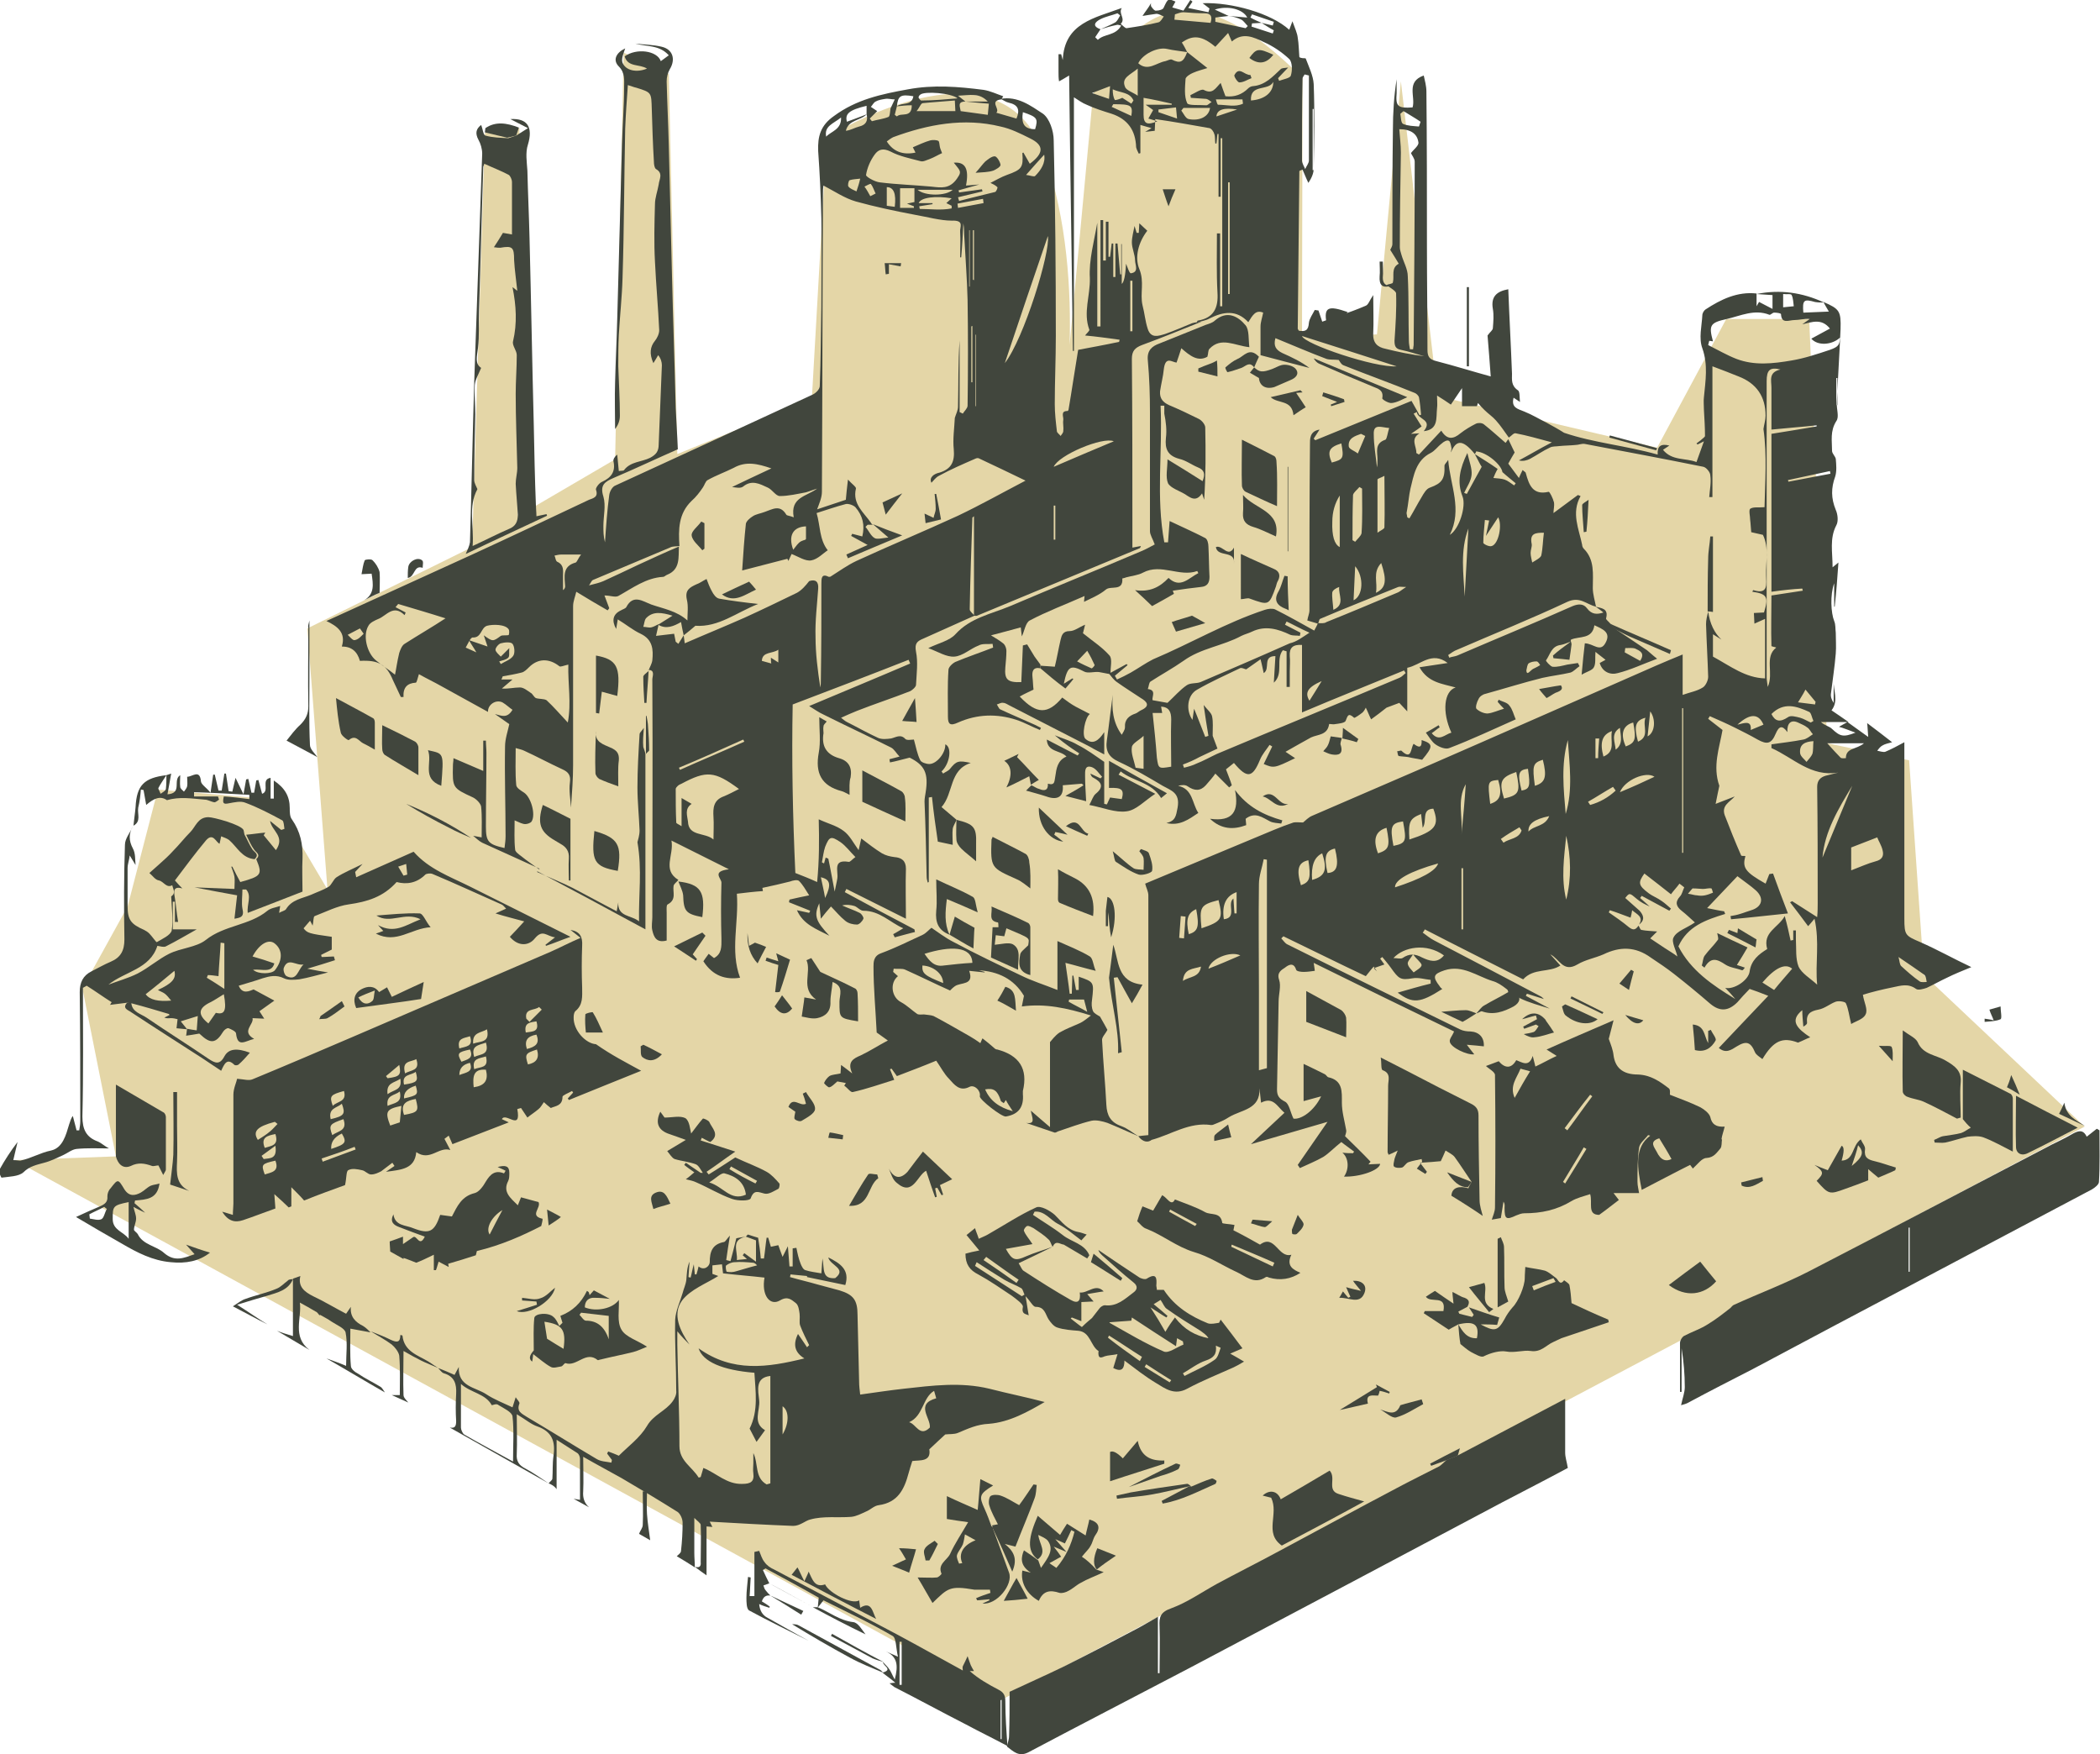 <?xml version="1.0" encoding="utf-8"?>
<!-- Generator: Adobe Illustrator 26.3.1, SVG Export Plug-In . SVG Version: 6.00 Build 0)  -->
<svg version="1.1" id="b" xmlns="http://www.w3.org/2000/svg" xmlns:xlink="http://www.w3.org/1999/xlink" x="0px" y="0px"
	 viewBox="0 0 395 329.9" style="enable-background:new 0 0 395 329.9;" xml:space="preserve">
<style type="text/css">
	.st0{fill:#E4D6A7;}
	.st1{fill:#41463D;}
</style>
<path class="st0" d="M2.7,218.2l19.1-0.7l-6.3-31.6l8.5-15.4l5.7-22l21.9,1.9l10,16.9l-3.8-49.1l31-15.3L91.2,25l6.5-0.9l-0.3,73
	l18.3-10.7l1.6-76.5l8.5,4l1.6,71.5l25.3-10.3l2.8-49.2c0,0,32.5-20.7,41,3.4s3,53.7,3,53.7l6.1-65.3C213.6,0.1,225.6-5,245,14.7
	l-0.1,48.5l14.1-0.3l3.1-33l1.4-14.6l6.9,59.2l41.3,9.7l13-24.2l15.6,0l3.4,79.8l15.4,3.2l2.8,40.4l30.2,28.5L188.4,319.7L2.7,218.2
	z"/>
<g id="c">
	<g id="d">
		<g id="e">
			<g>
				<path class="st1" d="M214.1,213.7c0.6-0.1,1.1-0.1,1.9-0.2v-2.3c0-14.3,0-28.5,0-42.8c0-0.7-0.4-1.4-0.6-2.2
					c7.7-3.2,16-6.7,24.2-10.1c1.2-0.5,2.5-1,3.7-1.4c0.5-0.1,1.1,0,1.8,0c0.4-0.3,1-1,1.8-1.3c6.9-3,13.7-5.9,20.6-8.9
					c14.7-6.4,29.4-12.9,44-19.3c1.6-0.7,3.3-1.4,5-2.1v7.6c1.4-0.5,2.7-0.7,3.8-1.4c0.5-0.3,1-1.3,1-2c-0.1-3.3-0.3-6.6-0.4-9.9
					c0-0.8,0.2-1.6,0.4-2.3l0-0.1c0.3,2.3,1.2,4.1,2.5,5.3l-1.6-1v4.2c3.3,1.8,6.1,4,9.8,4.1v-11.2l-2,0.9l-0.1-2l1.9-0.1
					c0.9-2.9,0.6-3.5-2.2-3.9c0.1-0.1,0.1-0.3,0.2-0.3c2.9,0.9,2.4-1.2,2.4-2.7c-0.1-2.6,0.6-5.2-0.6-7.7l-2.2-0.5
					c-0.1-0.9-0.1-1.6-0.2-2.3c0-0.7-0.3-1.8,0-2.1c0.6-0.4,1.5-0.2,2.7-0.3c0.1-4.7,0.5-9.7-0.2-14.7c0.1-0.8,0.4-1.7,0.4-2.5
					c0-3.6-1.7-6.1-5.1-7.4c-1.5-0.6-3-1.2-4.9-1.9v24.6l-0.6,0c0.1-1.4,0.4-2.7,0.2-4.1c0-0.6-0.8-1.5-1.3-1.6
					c-7.4-1.5-14.9-2.9-22.3-4.3c-0.6-0.1-1.2,0.2-1.8,0.2c-1,0.1-2,0.1-3,0.2c-0.6,0.1-1.3,0-1.8,0.3c-1.3,0.6-2.4,1.4-3.7,2.1
					c-0.6,0.3-1.3,0.5-2.1,0.3c1.9-1,3.7-2.1,6.2-3.4c-2.6-0.7-4.7-1.3-6.8-1.7c-0.4-0.1-0.8,0.5-1.3,0.8c-0.8-1.1-1.5-2.2-2.4-3.2
					c-0.6-0.7-1.5-1.3-2.2-2c-0.4-0.4-0.8-0.8-1.2-1.3l-0.2,0.6h-2.8V73c-0.8,1.2-1.5,2.2-2.1,3.1c-0.9-0.6-1.6-1.1-2.6-1.7
					c0,1,0.1,1.7,0,2.4c-0.2,1.8,0.3,4-2.5,4.3c1.8-2.2-1.2-2.2-1.3-3.6l-0.6,0.3l1.5,2.4c-0.5,0.4-1,0.7-2,1.4l1.6-0.1
					c-1.8,1.1-0.5,2.5-0.6,3.7l0.5,0.3c1.4-1.5,2.7-2.9,4.2-4.5c1.1,1.8,2.3,1.6,3.6,0.5c0.9-0.7,1.9-1.3,2.9-1.8
					c0.4-0.2,1.1-0.2,1.5,0.1c1.4,1.1,2.8,2.4,4.1,3.5l0.5-0.7c0.4,0.8,0.8,1.7,1.2,2.5c-0.4,0.7-0.9,1.5-1.2,2.1
					c0.8,1.1,1.4,1.9,2,2.7c0.2-0.5,0.4-0.9,0.7-1.5c0.3,0.3,0.6,0.4,0.6,0.6c0.6,2.2,1.3,4.2,4.3,3.5c0.2,0,0.8,1.2,1,2
					c0.1,0.7-0.1,1.4-0.1,2c1.5-1.1,3-2.2,4.6-3.4l0.5,0.2c-1.8,3.2-0.3,6.2,0.3,9.2c0,0.2,0.1,0.5,0.3,0.7c2.1,2.1,1.7,4.8,1.7,7.4
					c0,1.2,0.4,2.4,0.6,3.5c-1.8-0.4-3-2-5.4-0.9c-6.8,3.2-13.8,6-20.7,9c-0.6,0.2-1.1,0.6-1.7,1l0.2,0.5c0.5-0.2,1-0.2,1.5-0.4
					c7.2-3.1,14.5-6.1,21.7-9.3c1.2-0.5,2.1-0.4,2.7,0.4c0.9,1.2,1.9,1.2,3.1,0.8c-0.5-0.4-1-0.8-1.5-1.1c1.1,0.3,2.5,0.3,2,2.2
					c-0.1,0.2,0.5,0.6,0.8,1c0.4,0.4,0.7,0.7,1.1,1.1c1.9,1.3,3.9,2.6,5.8,3.9c0.5,0.4,1,0.9,1.9,1.6c-2.7,1-5,2.1-7.4,2.7
					c-1.4,0.4-2.9-0.2-3.4-1.9l1.1-0.6c-0.6-0.5-1.2-0.9-1.9-1.5c-0.1,1.1,0.1,2.2-0.3,2.9c-0.3,0.6-1.3,0.8-2.3,1.4
					c0.2-2.4,0.4-4.2,0.6-5.9c1.6,0,2.9,1.8,3.9-0.1c1.1-2-0.6-2.6-2.1-3.3c-0.4,2.7-2.8,2-4.4,2.7l-0.1,0.4
					c-0.6,0.2-1.2,0.5-1.8,0.6c-1.8,0.2-2,1.8-2.8,2.9c-0.1,0.1,0.8,1.1,1.2,1.2c0.9,0.1,1.9-0.2,2.8-0.4c0.7-0.1,1.3-0.2,2-0.3
					c0.1,0.2,0.2,0.4,0.3,0.6c-0.6,0.4-1.1,1-1.7,1.2c-1.7,0.4-3.5,0.6-5.3,1c-3.6,0.9-7.1,2-10.7,3c-0.5,0.1-1.1,0.5-1.3,1
					c-0.3,0.5-0.6,1.5-0.4,1.8c0.5,0.5,1.4,0.9,2.1,0.9c1-0.1,2-0.6,3.1-0.9c-0.4-0.4-0.8-0.8-1.2-1.3l0.2-0.4
					c0.7,0.4,1.6,0.5,2,1.1c0.6,0.7,0.8,1.7,1.2,2.6c-4.3,1.9-8.3,3.8-12.5,5.4c-0.7,0.3-1.9-0.2-2.6-0.7c-0.7-0.5-1.2-1.4-1.8-2.2
					c0.7-0.4,1.6-0.9,2.4-1.4l0.2,0.4c-0.5,0.3-0.9,0.7-1.5,1.1c1.4,1.7,2.5,0.2,3.7-0.1c-1.8-3.9-1.4-7.8,0.8-8.5
					c-2.5-0.7-5.2-0.9-6.8-3.8l5.3-0.8c-3-2.3-5.1,0.4-7.6,0.9v8.2l-1.5-1.6l-2.4,0.9c-1,0.8-1.8,1.4-2.9,2.2
					c-0.4-0.8-0.6-1.4-1-2.2c-0.1,0.2-0.3,0.6-0.6,0.9c-0.5,0.4-1.5,1.1-1.6,1c-1.1-1-1.2-0.4-1.6,0.6c-0.2,0.4-1.3,0.5-2,0.6
					c-0.4,0.1-1.1-0.1-1.1,0c-0.3,2.1-2.1,1.9-3.4,2.5c-1.5,0.8-3,1.7-4.8,2.7l1.8,1.2c-3.9,1.9-4,1.9-5.9,1.1
					c0.5-1.1,1.1-2.2,1.6-3.3l-0.5-0.3c-0.6,0.9-1.4,1.8-1.8,2.8c-1.4,3.4-2.4,3.6-4.9,0.6l-1.5,1.2c0.4,1.1,0.8,2,1.1,3l-0.5,0.4
					l-2.6-2.6c-0.4,0.6-1.1,1.4-1.8,2.2c-1,1.1-2.1,1.1-3.4,0.2c-0.4-0.3-1.1-0.3-1.8-0.1c2.8,0.6,2.6,3.3,3.8,5.1
					c-1.8,1.2-3.5,2.5-6,1.9c1.7-0.4,1.8-1.3,2.1-2.9c0.5-2.8-1.2-3.2-2.8-4.1c-2.7-1.6-5.4-3.2-8.2-4.5c-2-0.9-2.6-2.1-2.3-4.1
					c0.4-2.8,0.7-5.6,1.1-8.5c-0.2,2.6,0,5.2,1.7,7.5c0.2-0.4,0.6-0.9,0.6-1.4c-0.1-1.5,0.8-2.2,2-2.6c0.3-0.1,0.6-0.4,1-0.6
					c1.8-0.8,1.2-1.6,0-2.3c-1.5-1-3.1-2-4.5-3c-0.6-0.4-1-1-1.5-1.6l0,0l3.3-1.8l0.2,0.2c-0.8,0.7-1.6,1.3-2.4,2l0.4,0.7
					c0.9-0.4,1.7-0.8,2.6-1.3c1.4-0.8,2.8-1.8,4.2-2.5c7.1-3,13.7-6.9,21-9.3c0.6-0.2,1.4-0.3,1.9-0.1c2.4,1.2,4.7,2.5,7.4,4
					c0.2-0.4,0.5-0.9,0.7-1.4c0.6,0,1.2,0.1,1.6-0.2c4.5-1.8,9-3.7,13.5-5.6c0.4-0.2,0.7-0.5,1.5-1c-0.9,0-1.2-0.1-1.5,0
					c-4.9,2-9.8,3.9-14.7,6c-0.2,0.1-0.2,0.6-0.4,0.9l-2-0.6c0.1-0.7,0.4-1.3,0.4-1.9c0-10.4,0-20.7,0.1-31.1c0-1.1-0.1-2.6,1.8-2.9
					l-1.1,1.7l0.3,0.3l18.1-7.4c0.6,1.1,1.1,1.9,1.5,2.7l0.3-0.1c-0.1-1.1-0.2-2.2-0.4-3.3c-0.1-0.3-0.5-0.7-0.8-0.8
					c-4.4-1.8-8.9-3.4-13.4-5.2c-0.5-0.2-0.7-0.8-0.9-1c-0.9-0.1-1.7,0-2.3-0.2c-3.2-1.2-6.4-2.6-9.6-3.9c-0.4,1.5,0.1,2.2,1.3,2.8
					c1.8,0.8,3.5,1.6,5.1,2.8c-3.1-0.8-6.2-1.6-9.2-2.4c0-1.5,0-3.5,0-5.4c0-0.8,0.3-1.6,0.5-2.6c-1.4-0.6-2,0.5-2.8,1.8
					c-2.2-2.4-4.7-2-7.3-0.7c-0.7,0.4-1.6,0.5-2.4,0.8l0,0c0.1-0.2,0.1-0.4,0.2-0.4c3-0.5,3.9-2.4,3.7-5.3
					c-0.2-3.7-0.1-7.4-0.1-11.1h0.6v13.7h0.4V26h-0.3v11h-0.4V25.2h-0.2c-0.1,0.6-0.1,1.2-0.2,1.8h-0.2c-0.1-0.6,0-1.3-0.2-1.8
					c-0.1-0.4-0.5-1-0.9-1.1c-3.4-0.6-6.7-1.2-10.2-1.7l-0.1,2.2l-1.8,0.2l1.2-0.7l-2.1-0.6v5.3l-0.3,0.1c-0.2-0.4-0.4-0.8-0.5-1.2
					c-0.1-3.2-1.6-5.3-4.6-6.3c-1.6-0.5-3.2-1-4.7-1.7c-0.8-0.3-1.6-0.9-2.4-1.4V66h-0.2c-0.2-17.1-0.5-34.3-0.7-51.8
					c-1,0.6-1.5,0.9-1.9,1.1c-0.1-0.6-0.1-1.2-0.1-1.8c0-1.1,0-2.2,0-3.3l0.5,0l0.3,1.1c0.3-7,6-7.9,11.1-9.8c-0.7,1.1,0.8,2-0.2,3
					c0.4,0.3,0.8,0.8,1.1,0.8c2-0.3,4-0.6,6-1.1c0.4-0.1,0.7-0.7,1-1.1c-0.5-0.2-0.9-0.5-1.4-0.5c-0.9,0.1-1.9,0.3-2.6,0.4
					c0.5-0.8,1.1-1.5,1.6-2.4c0,0.1-0.1,0.5,0.1,0.7c0.2,0.3,0.6,0.8,0.9,0.7c0.5,0,1.3-0.2,1.4-0.6c0.8-1.7,0.8-1.7,2.2-1.1
					l-0.6,1.1l2.1,0.6l1.3-2l0.4,0.3l-0.8,1.2l3.8,0.8l0.2-0.7l-1.3-1c5.5-0.2,12.9,1.9,16.3,5l0.6-1.6c0.5,1.4,0.9,2.2,1,3.1
					c0.2,1.2,0.2,2.4,0.3,3.6c0,0.1,0.3,0.2,0.4,0.2c0.3,0.1,0.7,0,0.8,0.1c0.6,1.6,1.4,3.2,1.5,4.8c0.2,5.3,0.1,10.6,0,15.9
					c0,0.9-0.4,1.8-1,2.7c-0.4-0.8-0.7-1.6-1.1-2.5c-0.2,0.1-0.6,0.2-0.6,0.3c-0.1,9.8-0.2,19.7-0.3,29.6c0,0.1,0.1,0.2,0.2,0.4
					c1.2,0.2,1.8,0,1.9-1.5c0.1-0.8,0.7-1.6,1.1-2.4l0.7,0.1c0.2,0.7,0.5,1.4,0.7,2.1c1.1-0.4,2.1-0.7,3.2-1.1
					c1.7-0.6,3.4-1.2,5-1.9c0.5-0.2,0.7-1,1.4-2c0,2.7,0.1,5,0,7.2c-0.1,1.8,0.8,2.6,2.3,2.9c2.4,0.6,4.8,1.1,7.3,1.4
					c-1.5-0.4-2.9-0.9-4.4-1.2c-1-0.2-1.2-0.7-1.2-1.7c0.2-3,0.4-5.9,0.3-8.9c0-0.5-1.2-1.1-1.8-1.6l0,0c0.4-0.2,1.2-0.2,1.2-0.5
					c0.3-1.2-0.4-2.7,1.1-3.5c-0.5-0.8-1-1.7-1.6-2.6c0-0.1,0.4-0.6,0.4-1.1c0-7.2,0-14.3,0.1-21.5c0-3.2,0.2-6.3,0.7-9.5
					c0,0.9,0,1.7,0,2.6c-0.2,2.5,0.2,2.9,3,2.7c0.6-2-1.3-4.8,2.1-6c0.2,0.9,0.5,2,0.5,3c0.1,9.7,0.1,19.4,0.1,29.2
					c0,6.5,0.1,12.9,0.1,19.4c0,1.3,0.4,1.8,1.6,2.1c3.5,0.9,7,2,10.3,2.9c-0.2-2.7-0.4-5.4-0.6-7.7c0.5-0.7,1-1,1-1.4
					c0.1-1.2,0.2-2.5,0-3.6c-0.4-2.3,0.7-3.3,2.9-3.7c0.2,5.3,0.5,10.6,0.7,15.9c0,1.1-0.2,2.2,1.1,3.1c0.4,0.2,0.3,1.3,0.4,2.2
					l-1.2-0.8c-0.5,1.9,0.8,2.1,2,2.6c1.5,0.6,2.8,1.4,4.2,2.1c1.1,0.6,2.2,1.2,3.3,1.9c5.6,1.9,11.6,2.4,17.6,4.1
					c-0.1-1.6,0.6-2.1,2.2-1.7l-1.2,0.8c1.7,2.1,4.2,1.5,6.3,2.3l1.4-3.9l-1.2,0.6l-0.2-0.2c0.3-0.2,0.5-0.4,0.8-0.6
					c0.3-0.3,0.8-0.6,0.8-0.8c0-1.6-0.1-3.2-0.2-4.9c0-0.8-0.1-1.7,0-2.4c0.3-3.1,0.8-6.1-0.3-9.2c-0.7-1.9-0.1-4.2,0-6.2
					c0-0.4,0.3-0.9,0.6-1.1c2.9-1.9,6-3.4,9.6-3v2.4c0.4-0.7,0.5-0.9,0.5-0.8c0.8,0.4,1.5,0.8,2.5,1.3v-2.6l-3-0.2
					c4.4-0.9,8.6-0.3,12.7,1.6c-0.6,0-1.1,0-1.7-0.1c-2.1-0.6-2.4-0.4-2.2,2l4.8-0.2c-0.5-0.9-0.8-1.3-1-1.8c3,1.3,3.3,1.7,3.2,5.1
					c-0.2,4.6-0.5,9.2-0.7,13.8c-0.1,1.2,0.5,2.7-0.1,3.5c-1.2,1.9-0.8,3.7-0.8,5.6c0,0.5,0.6,1,0.7,1.5c0.1,1.1,0.2,2.3-0.1,3.3
					c-0.8,2.2-0.8,4.1,0.1,6.3c0.4,0.9,0.5,2.2,0.1,2.9c-1.3,2.5-0.7,5-0.7,7.9l1.1-0.9c-0.2,2.9-0.4,5.6-0.7,8.3h-0.1v-4.4
					c-0.8,2.2-0.6,5.6,0,7.1c0.3,0.7,0.2,1.5,0.3,2.2c0,1.3,0.1,2.6,0,3.9c-0.2,2.5-0.6,5-0.9,7.5c-0.1,0.6,0.1,1.2,0.5,1.8v-4.2
					c-0.1,1.8,1,3.8-0.4,5.6c1,0.7,2.1,1.4,3.2,2.2h-5.2c0.8,0.7,1.6,0.8,2.1,1.3c1.5,1.4,2.1,1.6,4.4,0.7c-1.1-0.4-2.3-0.9-3.1-1.1
					c0.4-0.2,1-0.6,1.6-0.9c1.2,0.9,2.4,1.7,3.9,2.8c-0.1-1.1-0.1-1.9-0.2-2.6c1.5,1.1,3,2.3,4.7,3.6c-0.7,0.2-1.3,0.3-1.8,0.6
					c-0.4,0.2-0.7,0.6-1,1c0.5,0.1,1.1,0.3,1.5,0.2c1.2-0.5,2.3-1.1,3.6-1.8v3.6c0,9.9,0,19.7,0,29.6c0,3.1,0.2,3.2,3,4.4
					c3.2,1.4,6.2,3.1,9.6,4.7c-1.7,0.7-3.2,1.3-4.6,2c-1.3,0.6-2.5,1.3-3.8,1.9c-0.6,0.2-1.6,0.5-2,0.2c-1.5-1.1-2.9-0.6-4.4-0.3
					c-2,0.4-4,0.9-5.6,1.4c0.2,1.4,1,2.8,0.5,3.7c-0.4,0.9-1.9,1.3-2.7,1.8c-0.4-1.6-0.5-2.8-1-3.9c-0.1-0.3-1.3-0.5-1.9-0.3
					c-1.1,0.4-2.1,1.3-3.3,1.5c-1.5,0.3-2.3,0.8-2.1,2.5c0,0.2-0.2,0.4-0.7,0.7c-0.1-1.1-0.2-2.2-0.2-3.1c-2.5,2-0.9,3.5,1.5,5.1
					c-0.6,0.2-1.3,0.6-2.3,1c-2.9-1.1-4.6-0.4-6.7,3.1c-0.5-0.4-1.2-0.8-1.4-1.3c-0.8-1.9-1.6-2.2-3.4-1.1c-1.1,0.7-2.1,1.4-3.4,0.3
					c3-3.2,6-6.3,9.3-9.8c-1.5-0.6-2.6-1-3.5-1.3c-0.9,0.9-1.6,1.7-2.3,2.5c-1.7,1.7-3.3,1.8-5.1,0.3c-2.2-1.9-4.5-3.8-6.8-5.6
					c-1.4-1.1-2.9-2.1-4.4-3.1c-2.9-2.1-5.8-2.1-8.9-0.6c-1.6,0.7-3.4,1-4.9,1.9c-2.7,1.6-3.4-1.1-5.1-1.9c0.7,0.8,1.4,1.5,1.9,2.1
					c-2.1,1.4-5,0.4-7,2.6c-6.1-3.1-12.3-6.2-18.5-9.4c-0.1,0.2-0.2,0.4-0.4,0.6c0.7,0.5,1.4,1.1,2.2,1.5c6.7,3.5,13.4,7,20,10.5
					c0.2,0.1,0.4,0.3,0.6,0.5l-3.2-1l-0.2,0.4c1.5,0.8,3,1.6,4.5,2.4c-1.9-0.6-3.9-1.1-5.7-2c-1.8-0.9-3.2-2.7-5.1-3.2
					c-2.9-0.9-5.6-3.1-9-2c-2.1,0.7-2.3,1.2-0.9,3c0.1,0.2,0.3,0.4,0.5,0.5c-4.2,2.7-5.6,2.8-8.4,0.7c2.1-0.6,4.1-1.2,6.2-1.7l0-0.7
					c-1.1-0.1-2.3-0.5-3.4-0.3c-2.3,0.4-2.6,0.1-4.1-2c-0.5-0.7-1.1-1.4-1.6-2l-0.4,0.3c0.2,0.3,0.5,0.7,0.8,1.1l-2,0.7l0.6,0.6
					l-0.6-0.9c-0.5,0.5-0.9,1.1-1.5,1.8c-5.1-2.4-10.3-5-15.5-7.5l-0.4,0.4c0.4,0.4,0.7,0.9,1.1,1.1c10.8,5.4,21.7,10.7,32.5,16
					c0.6,0.3,1.3,0.4,2,0.4c1.6,0.1,2.6,1.1,2.5,2.8c-0.9-0.1-1.9-0.2-3.2-0.3c0.6,0.8,1,1.3,1.4,1.8c-1.3,0.2-4.5-1.3-4.6-2.4
					c-0.1-0.5,0.5-1.1,0.8-1.9c-8.5-4.1-17.3-8.4-26.4-12.9c0.1,0.8,0.2,1.2,0.2,1.5c-0.8,0.1-1.4,0.2-2.1,0.2
					c-0.5,0-1.3-0.1-1.4-0.4c-0.5-1.6-1.6-0.8-2.1-0.4c-0.6,0.4-1.6,0.9-1.1,2.3c0.4,1.2-0.1,2.7-0.1,4.1c-0.1,5.5-0.2,11-0.3,16.5
					c0,1.1,0.3,1.7,1.5,2.3c0.8,0.4,1,2,1.6,3.2c1.5,0.2,3.9-1.5,5.2-4.2c-1.1,0.3-2.2,0.6-3.3,0.9v-7c1.5,0.7,2.7,1.3,3.9,1.9
					c0.3,0.1,0.5,0.5,0.7,0.6c2.8,0.6,2.6,2.7,2.6,4.8c0,1.7,0.5,3.4,0.8,5.1c0.1,0.4-0.1,0.8-0.2,1.2c1.5,1.5,3.2,3.1,4.8,4.8
					l-0.4,0.5l2.2-0.1c-0.1,1.2-3.8,2.5-6.8,2.4c1-1.4,0.9-3.5-0.3-4.5c0.8,0.1,1.4,0.1,2,0.1l0.2-0.3c-0.9-0.7-1.8-1.3-2.4-1.8
					c-1.4,1.1-2.3,2.1-3.4,2.8c-1.4,0.8-2.9,1.4-4.4,2.1l-0.4-0.6c1.8-2.6,3.6-5.2,5.6-8.1c-4.9,1.4-9.5,2.8-14.4,4.2
					c2.2-2.1,4.2-3.9,6.3-5.9c-1.4-1.2-2.1-3.1-4.4-1.9l-0.3-2.7c0.2,4-3.4,4-5.7,5.4c-0.9,0.6-1.9,1-2.9,1.4
					c-0.2,0.1-0.4,0.1-0.5,0.1c-4.1-0.6-7.5,1.8-11.2,2.8C216,214.9,215,214.9,214.1,213.7L214.1,213.7L214.1,213.7L214.1,213.7
					L214.1,213.7z M237.3,4.3l2.1,0.5l0.2-0.7l-4.1-1.4l-0.3,0.6C235.9,3.7,236.6,4,237.3,4.3l-1.8,0.1L235.4,5l4,1.3l0.2-0.6
					C238.8,5.3,238.1,4.8,237.3,4.3z M207,5.5L206,7l0.5,0.5c1.2-1.2,3.3-0.7,4.4-2.7c-0.5-0.1-0.7-0.2-0.9-0.1
					C209,4.9,208,5.2,207,5.5c0.9-0.4,1.9-0.8,2.8-1.3c0.4-0.3,0.6-0.8,0.9-1.3l-0.5-0.4c-1.1,0.4-2.2,0.6-3.2,1.1
					C206,4.1,205.3,4.9,207,5.5L207,5.5L207,5.5z M231.1,3l-2.5,0.3v0.8l5.7,1.2l0.4-0.4c-0.4-0.4-0.8-1-1.2-1.2
					C232.7,3.3,231.9,3.1,231.1,3l3.5,0.3c-0.8-1.6-3.7-2.3-6.1-1.5C228.5,1.8,231.1,3,231.1,3z M308.3,173.9
					c0.9-1.5-0.4-1.9-1.3-2.7c-0.1,0.6-0.2,1.1-0.3,1.4c-1.4-0.5-2.6-1-3.9-1.4l-0.2,0.4c1.3,0.9,2.6,1.8,3.8,2.8
					c0.9,0.7,1.3,0.4,1.8-0.3c0.2,0.3,0.3,0.7,0.5,0.8c1,0.2,2,0.2,3,0.3c-0.5,0.5-0.9,0.9-1.3,1.3c0.9,0.6,1.8,1.2,2.7,1.8
					c0.9,0.6,1.8,1.1,2.4,1.6c-0.2-1.1-1.2-2.8-0.7-3.6c0.6-1.2,2.4-1.7,4-2.8c-0.9-0.8-1.6-1.5-2.5-2.2c-1-0.8-1.3-1.6-0.3-2.7
					c0.4-0.4,0.5-1.1,0.8-1.7l-0.9-0.7c-0.5,0.7-1.1,1.3-1.6,2c-1.5-1.2-3.2-2.5-5-3.9c-1.2,1.7-1.2,2.2,0.8,3.7
					c0.8,0.6,1.7,0.9,2.5,1.5c0.6,0.4,1.1,0.9,1.7,1.4l-0.3,0.4l-5.2-2.8l-0.3,0.4l1.8,1.6c-0.9-0.4-1.7-0.8-2.4-1.4
					c-1.4-1.2-1.4-1.2-2.2-0.2c0.9,0.8,1.8,1.6,2.7,2.4C309.1,172.1,309.5,173,308.3,173.9L308.3,173.9L308.3,173.9z M277.4,85.4
					c-2.5-3.1-3.6-2.4-4.5-0.3c0-0.3,0.2-0.6,0.1-0.9c-0.1-0.5-0.2-1.2-0.5-1.3c-0.3-0.2-1,0.2-1.3,0.5c-0.8,0.6-1.3,1.4-2.1,1.8
					c-2.8,1.4-3.2,4.3-3.8,6.7c-0.3,1.3-0.4,2.9-0.7,4.4c-0.1,0.3,0.1,0.7,0.1,1l0.4,0.2c0.8-1.3,1.5-2.7,2.3-4
					c0.4-0.7,0.9-1.6,1.6-1.8c2.2-0.8,2.8-1.6,2.7-4.1c0-0.3,0.4-0.6,0.7-1.1c0.4,4.9,2.7,9.3,0.3,14.1c1.8-1.1,3.1-5.4,2.4-7.2
					c-1.1-2.8-0.5-5.3,0.9-8.2c0.4,1.7,0.9,2.9,0.8,4.1c-0.1,1.2-0.9,2.3-1.4,3.4l0.5,0.2c1-1.8,1.9-3.5,2.8-5.1
					C278.3,87.2,277.9,86.3,277.4,85.4c1.4,0.9,2.9,1.8,4.3,2.8c-0.4,0.7-0.6,1.2-0.8,1.7c0.9,0.1,1.5,0.1,2.1,0.3
					c0.6,0.2,1.2,0.7,1.8,1.1l0.3-0.4c-0.7-0.6-1.5-1.2-2.5-2.1c-0.2-1.4-3-3.8-5-3.9C277.7,84.8,277.6,85.2,277.4,85.4L277.4,85.4
					L277.4,85.4z M223.3,9.8l3.8,3c-0.9,0.3-1.8,0.5-2.7,0.9c-0.5,0.2-1.3,0.7-1.4,1.1c-0.1,1.6-0.3,3.3,0.3,4.6
					c0.2,0.5,2.3,0.3,3.6,0.4c0.3,0,0.6-0.4,1-0.6c-0.3-0.2-0.6-0.5-1-0.6c-1-0.1-1.9-0.1-2.9-0.2l-0.1-0.5c0.9-0.4,2-1.2,2.5-1
					c1.7,0.9,2.2-0.3,3.2-1.3c0.3,0.9,0.6,1.7,0.9,2.5c1.7,0.2,3.1-0.3,4.3-1.5c0.2-0.2,0.6-0.4,0.9-0.4c2.3-0.2,3.7-1.8,5.2-3.2
					c0.2-0.2,0.6-0.2,1.4-0.3c-0.9,0.9-1.4,1.5-1.9,2l0.2,0.5c0.8-0.3,2.1-0.5,2.2-1c0.3-0.9,0.3-2.5-0.3-3.1
					c-1.4-1.3-3-2.4-4.8-3.2c-1.9-0.9-3.9-1.9-6-0.1l-0.7-1.6l-2.4,2.6c-2.5-2.1-4.2-2.3-6.3-0.8C222.7,8.6,223,9.2,223.3,9.8
					c-1.2-0.2-2.5-0.3-3.8-0.6c-1.8-0.4-4.6,1-5.4,2.7c1.8,1.6,3.4-0.1,5.1-0.4c0.4-0.1,0.9-0.4,1.2-0.3
					C222,12,222.6,11.7,223.3,9.8L223.3,9.8L223.3,9.8z M333.2,140.7c0-0.2,0-0.5,0-0.7c2-0.3,4-0.5,6-0.9c0.6-0.1,1.2-0.6,1.8-1
					c-0.4-0.4-0.6-1-1.1-1.3c-0.5-0.4-1.1-0.6-1.7-0.9c-1.3-0.6-2.1,0.1-2,1.8c-1-1.4-1.6-1.1-2.2,0.3c-0.8,1.9-1.6,2.1-3.4,1.1
					c-1.4-0.8-2.8-1.5-4.2-2.2c-1.6-0.8-3.2-1.5-4.8-2.2l-0.3,0.5c0.9,0.7,1.8,1.4,2.7,2.1c-0.6,3.4-1.9,6.8-0.6,10.5
					c-0.2,0.8-0.4,2-0.7,3.4c1.5-0.6,2.6-1,3.6-1.4c-1,1.1-2.5,1.7-1.9,3.5c1,2.6,2,5.1,3.1,7.6c0,0.1,0.5,0.1,0.8,0.1
					c-0.6,2.2-0.1,3,3.8,5.2l0.7-1.8l0.7-0.1c0.9,2.5,1.8,4.9,2.8,7.5c-3.9,0.4-7.3,0.8-10.7,1.1l-0.1-0.6c0.6-0.1,1.2-0.2,1.8-0.4
					c0.7-0.2,1.4-0.5,2.1-0.7c2-0.6,2.5-2.2,0.9-3.7c-1-0.9-2.2-1.7-3.5-2.7c-1.9,2-3.6,3.8-5.7,6c1.5,0.3,2.4,0.5,3.2,0.6l0.2,0.5
					c-3.6,1.1-7.1,2.3-8.8,6.1c2.3,4.5,6.4,7.3,10.7,9.9c-0.6-0.7-1.2-1.4-1.9-2.1c1.6,0.4,4.4-1.4,4.6-3.1c0.3-2.1,1.7-3.2,3.3-4.2
					c-0.9-3.2,2.1-4,3.3-6.2c0.5,1.8,0.8,3.2,1.1,4.6l0.5-0.1v-1.8h0.5c0,0.6,0,1.1,0,1.7c0.1,1.7-0.1,3.6,0.5,5.1
					c0.6,1.3,2.2,2.2,3.5,3.4c-0.4-4,0.5-8-0.5-12.4c-0.6,0.7-0.9,1.1-1.2,1.4c-1.2-1.6-2.3-3.1-3.4-4.5l0.4-0.2l4.7,3
					c0.1-1.1,0.1-1.9,0.1-2.6c0-7.3,0-14.6-0.1-21.9c0-1.2,0.6-1.8,1.6-2.1c0.8-0.2,1.6-0.4,2.4-0.6
					C340.6,146.2,337.3,142.5,333.2,140.7L333.2,140.7L333.2,140.7L333.2,140.7z M222.5,143.8l0.2,0.6c0.8-0.2,1.6-0.4,2.4-0.8
					c1.3-0.5,2.5-1.2,3.8-1.8c11.4-4.8,22.9-9.5,34.3-14.3c0.5-0.2,0.8-0.6,1.2-0.9l-0.3-0.5c-6.3,2.6-12.6,5.1-19.2,7.9v-12.7
					c-1.7-0.1-2.4,0.5-2.3,2.1c0.1,0.9,0,1.9,0,2.9v2.9l-0.6,0v-6.7l-0.7-0.2c-1.4,1.7,0.2,4.4-1.7,6.1c0.1-1.8,0.2-3.4,0.3-5
					c-2.5,0-0.9,2.4-2.2,3.2c-0.2-0.8-0.3-1.5-0.6-2.6l-2.7,1.9c-0.4-0.1-0.9-0.4-1.2-0.2c-2.7,1.3-5.4,2.5-8,4
					c-1.9,1-2.2,3.9-0.9,5.7l0.3-2.1c0.8,1.9,1.4,3.6,2.1,5.3l0.6-0.2c-0.3-1.8-0.6-3.6-0.9-5.8c0.7,0.9,1.5,1.5,1.6,2.2
					c0.2,1,0.1,2.2,0.1,3.2c0,0.1,0,0.3,0,0.4c0.3,0.8,0.6,1.6,0.9,2.4c-0.9,0.4-2.1,1-3.4,1.6C224.7,142.9,223.6,143.4,222.5,143.8
					L222.5,143.8L222.5,143.8z M321.5,64.1l-0.2,0.8c1.8,0.9,3.5,1.9,5.3,2.6c3.4,1.3,6.9,0.9,10.4,0.3c2.4-0.4,4.8-1.2,7.2-2
					c1.7-0.6,1.8-1,1.9-2.3c-1.5,1.4-4.2,1.6-5.4,0.2c1.1-0.6,2.2-1.2,3.5-1.9c-1.6-2-3.4-1.2-5.2-0.8l1.4-1c-1-0.1-2,0.2-2.9,0.2
					c-1,0-2.4,0.8-2.5-1.1c0-0.2-0.8-0.3-1.3-0.3c-0.3,0-0.7,0.5-0.9,0.4c-2.8-1.1-5.4,0.2-8,0.8c-3.2,0.7-3.4,1.2-2.6,4.2
					L321.5,64.1L321.5,64.1L321.5,64.1z M246.3,119c-1.8-0.8-3-1.5-4.3-2.1l-0.3,0.6l2.9,1.5l-0.1,0.6c-0.6-0.1-1.2,0-1.8-0.2
					c-2.3-1.1-4.7-1.8-7.2-0.6c-0.6,0.3-1.4,0.5-2,0.8c-3.5,1.9-7.6,2.3-10.9,4.7c-2,1.4-4.2,2.6-6.2,3.9c-0.3,0.2-0.3,0.9-0.5,1.4
					c1.7,0.2,0.7,1.5,0.9,2.1c1.2,0.2,2.2,0.4,2.8,0.5c1.3-1.2,2.3-2.4,3.6-3.3c0.7-0.5,1.8-0.3,2.6-0.6c5.6-2.4,11.2-4.8,16.8-7.3
					C243.9,120.7,244.9,119.9,246.3,119L246.3,119L246.3,119L246.3,119z M265.2,65.7l0.6,0c0-0.3,0.1-0.6,0.1-0.8
					c0.1-11.5,0.2-23,0.2-34.5c0-0.6-0.6-1.3-0.7-1.6c0.4-0.6,1.5-1.4,1.4-2c-0.2-1.6-1.4-2.5-3.6-2.5c0.1,1.5,0.3,2.9,0.3,4.4
					c-0.1,5.9-0.2,11.9-0.2,17.8c0,0.5,0.2,1,0.3,1.4c0.4,1.4,1.2,2.7,1.2,4.1c0.2,4,0.1,8.1,0.2,12.1
					C265,64.6,265.1,65.1,265.2,65.7L265.2,65.7L265.2,65.7z M238.3,200.9v-39.2l-0.6-0.1c-0.3,1.6-0.9,3.1-0.9,4.7
					c-0.1,6.7,0,13.4,0,20.1v14.9L238.3,200.9L238.3,200.9L238.3,200.9z M333.2,111.3V81.6c3-0.5,5.7-0.9,8.5-1.4l0-0.2
					c-2.8,0.3-5.6,0.5-8.5,0.8c0-2.9,0-5.4,0-7.9c0-1.3-0.6-2.9,1.7-3.4c-2-0.5-2.6,0.1-2.6,2.2c0,18.6,0,37.2,0,55.7
					c0,0.4,0.1,0.9,0.2,1.8c1.2-2.6-0.7-5.6,1.6-7.4c-0.2-0.1-0.9-0.2-0.9-0.3c-0.1-3.2,0-6.3,0-9.5l5.9-0.9l-0.1-0.4
					C337.2,110.8,335.3,111,333.2,111.3L333.2,111.3L333.2,111.3z M220.3,144.2c0-2.9-0.1-5.9,0-8.9c0-1.4-0.4-2.3-1.9-2.4l0.2,1.2
					h-1.8c0.3,2.8,0.6,5.6,0.8,8.4C217.9,144.6,217.9,144.6,220.3,144.2L220.3,144.2L220.3,144.2z M348.2,163.7
					c1.6-0.6,3.1-1.3,4.6-1.7c1.2-0.3,1.6-1,1.3-2.1c-0.2-0.9-0.8-1.8-1-2.4c-1.8,0.7-3.1,1.2-4.9,1.9V163.7L348.2,163.7
					L348.2,163.7z M246.2,14.2l-0.8-0.2c-0.1,0.2-0.4,0.5-0.4,0.8c-0.1,5.1-0.1,10.3-0.1,15.4c0,0.5,0.4,1.1,0.6,1.6
					c0.2-0.5,0.7-1.1,0.7-1.6C246.2,24.8,246.2,19.5,246.2,14.2L246.2,14.2L246.2,14.2z M294.9,139.2c-1.3,4.6-0.8,9.2-0.4,13.9
					C295.9,148.5,295.2,143.8,294.9,139.2z M259.1,100.2c0.5-0.4,1.3-0.7,1.3-1c0.1-3.2,0-6.3,0-9.7c-0.7,0.4-1.3,0.5-1.3,0.7
					C259.1,93.4,259.1,96.6,259.1,100.2L259.1,100.2L259.1,100.2z M265.1,157.9c4.9-1.6,5.7-2.6,4.5-5.8c-2.3,0.1-1.1,2.3-2,3.6
					c-0.1-1-0.2-1.8-0.3-2.6C265.1,154,264.9,154.6,265.1,157.9z M256.2,91.9l-0.5-0.3c-0.4,0.5-1.1,1-1.2,1.5
					c-0.1,2.8-0.1,5.6-0.1,8.5l0.5,0.3c0.4-0.5,1.1-1.1,1.2-1.6C256.3,97.4,256.2,94.7,256.2,91.9L256.2,91.9L256.2,91.9z
					 M294.6,157.2c-0.4,4-1,8,0,12C295.6,165.2,295.5,161.2,294.6,157.2z M244.9,63.2c0.4,1.5,13.7,6,17.8,5.7
					C256.8,67,250.9,65.1,244.9,63.2z M226,174.6c3.8-1.3,4.1-1.7,3.2-5.3C225.7,170.2,225.6,170.6,226,174.6z M340.6,135.9l0.5-0.3
					c-0.3-0.6-0.4-1.5-0.8-1.7c-2.4-1.1-4.8-1.9-7.1,0.4c0.7,1.4,1.6,1.6,3.1,0.6c0.5-0.4,1.5-0.1,2.3,0.1
					C339.3,135.2,339.9,135.6,340.6,135.9L340.6,135.9L340.6,135.9z M271.6,179.7c-3.3-2.4-7.6-1.6-9.5,0.5c0.7,0,1.3,0.2,1.7,0
					c1.3-0.9,2.4-0.8,3.7-0.1C268.8,180.7,270.3,181.3,271.6,179.7L271.6,179.7L271.6,179.7z M331.5,184.8l2.2,1.4
					c1.2-1.5,2.3-2.7,3.4-4C335.8,181.1,333.9,182,331.5,184.8L331.5,184.8z M252,93.2c-0.9,1.4-1.4,3.1-1.4,4.9
					c-0.1,2.7,0.4,4.3,1.4,4.8V93.2z M285.2,145.2c-2.9,1-3.3,1.8-2.3,5C285.8,149.5,286,149,285.2,145.2z M270.5,162.4
					c-5.3,1.5-8.2,3.1-8.1,4.5C267.3,165.3,270.1,163.8,270.5,162.4z M280.1,97.9l-0.8-0.1c-0.1,1.4-0.3,2.9-0.3,4.3
					c0,0.2,1.1,0.8,1.6,0.6c1.3-0.4,2-4,1.2-5.4c-0.7,1.1-1.4,2.1-2.3,3.5L280.1,97.9L280.1,97.9L280.1,97.9z M290.4,100.2
					c-1.6,0-2.7,0.1-2.3,2.1c0.1,0.5-0.2,1.1-0.2,1.7c0,0.6,0.2,1.2,0.3,1.8c0.6-0.4,1.5-0.8,1.7-1.3
					C290.2,103.1,290.2,101.7,290.4,100.2z M316.6,133.2l-0.2,0v27.2h0.2V133.2L316.6,133.2z M227.6,20.3h-5l-0.4,0.5
					c0.4,0.5,0.8,1.5,1.4,1.6C225.7,22.8,227.4,21.9,227.6,20.3z M342.8,161.3c1.8-4.3,3.7-8.9,5.6-13.5
					C345.8,152.1,343.2,156.4,342.8,161.3z M215.1,144.6v-6.2c-0.8,0.8-2.1,1.4-2.2,2.1c-0.2,1.2,0.4,2.5,0.7,3.9L215.1,144.6z
					 M221,2.7l-0.1,1l6.8,0.6c0.4-1.3,0-1.8-1.2-1.8c-1.3,0-2.6-0.1-3.9-0.2C222.1,2.3,221.6,2.5,221,2.7L221,2.7L221,2.7z
					 M246.8,165.5c2.5-0.7,2.9-1.9,1.9-5C247.2,161.2,246.6,162.8,246.8,165.5z M343.7,139.8c1,1.1,1.7,1.9,2.5,2.7
					c0.2,0.2,0.7,0.1,1,0.1c0-2,2-1.6,3.4-2.8L343.7,139.8L343.7,139.8z M262.1,159.1c2.4-0.5,2.5-0.9,1.8-4.6
					C261.7,154.8,261.4,155.4,262.1,159.1z M214,12.9c-1.4,1.2-3.1,1.7-2.4,3.4c0.2,0.7,1.4,1,2.4,1.7V12.9L214,12.9L214,12.9z
					 M232.6,167.8c-2,0.7-2.8,2.4-2.4,5.1c2.6-0.3,0.5-2.9,1.8-3.9c0.1,1,0.1,1.9,0.2,2.8l0.4,0L232.6,167.8L232.6,167.8
					L232.6,167.8z M357.1,180c0.2,0.7,0.2,1.4,0.5,1.7c1.1,1,2.2,2,3.5,2.9c0.3,0.2,0.9,0.1,1.3,0.1c-0.1-0.5-0.1-1.1-0.5-1.4
					C360.5,182.3,359,181.3,357.1,180L357.1,180L357.1,180z M275.2,163.3l-0.3,0v11.5h0.3V163.3z M261.3,80.5
					c-1.5-0.1-3-0.9-2.9,1.2c0,2.1,0.4,4.1,0.6,6.2c0.1-0.5,0.1-1,0.1-1.5c0-1.4-0.6-3,1.5-3.7C260.9,82.5,261,81.4,261.3,80.5
					C261.3,80.5,261.3,80.5,261.3,80.5z M290.2,142.9c-1.9,0.6-2,1.1-1.5,4.9C290.7,147.2,291,146.1,290.2,142.9z M231,55.3l0.3,0
					v-21H231V55.3L231,55.3L231,55.3z M304.7,149c2.4-1,4.4-1.9,6.5-2.9C309.6,145,305.6,146.7,304.7,149z M246.1,161.8
					c-1.9,0.4-2.3,1.7-1.4,4.7C246.4,165.9,246.6,165.1,246.1,161.8z M223.6,175.7c1.8-0.5,2-1.5,1.4-4.7
					C223.4,171.7,223,172.9,223.6,175.7z M249.7,164.2c1.8-0.1,2.2-1.4,1.4-4.6C249.3,160,249,161.1,249.7,164.2z M260.8,155.7
					c-2.1,0.6-2.6,2.2-1.6,4.8C261.3,159.8,261.5,159.2,260.8,155.7z M341.1,139.4c-1.6,0.1-2.7,0.6-2.5,2.3
					c0.1,0.6,0.8,1.1,1.2,1.6c0.4-0.5,0.9-1,1.1-1.5C341.1,141.1,341,140.3,341.1,139.4L341.1,139.4L341.1,139.4z M280.3,151.2
					c1.9-0.6,2.3-1.8,1.5-4.5C279.8,146.9,279.8,147,280.3,151.2z M307.2,135.9c-1.9,0.5-2.5,2.1-1.4,4.5
					C307.6,139.7,307.8,139.1,307.2,135.9z M303.2,137.5c-1.9,0.7-2.3,2.2-1.6,4.8C304,141.3,302.8,139.3,303.2,137.5z M235.3,18.9
					c2.6-0.2,4.2-1.5,4.2-3.5C238.6,17.2,235.1,15.7,235.3,18.9z M254.6,112.9c1.8-0.8,2-4.4,0.3-6.4
					C254.8,108.9,254.7,110.8,254.6,112.9z M258.8,111.5c1.9-0.9,2.1-2.3,1-5.6C258.1,107.7,259.2,109.6,258.8,111.5z M220.4,19.5
					c-1.8-0.4-3.5-0.8-5.3-1.1v3.2c0,1.7,0.7,2,2.6,1.2l-1.7-0.5l0.9-1.6l-1.4-1H220.4z M256.8,82l-0.8-0.4
					c-1.1,0.4-2.5,0.8-2.3,2.4c0.1,0.5,1.1,0.8,1.7,1.3C255.4,85.3,256.8,82,256.8,82z M252.3,83.4c-2.3,0.7-2.7,1.5-1.8,3.6
					C252.7,86.4,252.8,86.2,252.3,83.4z M264,20.9l-0.6,0.5c0.1,0.6,0.1,1.7,0.5,1.9c0.9,0.4,2,0.4,3,0.5c0.1-0.3,0.2-0.6,0.3-0.9
					C266.2,22.2,265.1,21.6,264,20.9z M233.3,179.7c-1.8-0.9-5.6,0.6-6,2.5C229.4,181.4,231.2,180.6,233.3,179.7z M276.2,99.4
					c-1.6,4.2-0.9,8.6-0.7,12.8L276.2,99.4z M303.9,148.7l-0.5-0.7c-1.6,0.9-3.1,1.9-4.7,2.8l0.4,0.6
					C300.9,150.9,302.5,150,303.9,148.7L303.9,148.7L303.9,148.7z M331.7,136.3c-0.9-2.1-2.5-2.2-4.9,0c1.3-0.3,2.7-0.9,2.5,1
					L331.7,136.3L331.7,136.3L331.7,136.3z M265.8,179.5c-0.6,0.9-1.1,1.4-1,1.8c0.1,0.6,0.7,1.1,1.1,1.6c0.5-0.4,1.5-0.9,1.5-1.4
					C267.3,181,266.5,180.5,265.8,179.5L265.8,179.5L265.8,179.5z M287.4,144.6c-1.8,0.2-2,0.9-1.2,4.1
					C287.7,148.4,287.9,148,287.4,144.6z M309.5,135c-1.9,0.5-2.2,1.6-1.4,4.5C310.4,138.5,308.9,136.6,309.5,135z M212.8,19.5
					l0.4-0.6c-0.7-1.6-2.4-1.4-3.9-2.1c0,0.8,0.1,1.5,0.4,2c0.1,0.1,1-0.2,1.4-0.4L212.8,19.5L212.8,19.5L212.8,19.5z M233.8,19.5
					l-0.1-0.8h-5c0.1,0.4,0.3,1,0.4,1C230.7,19.7,232.3,20.2,233.8,19.5L233.8,19.5L233.8,19.5z M317.5,168.1
					c0.8,0.1,1.2,0.3,1.7,0.3c0.5,0.1,1,0.1,1.5,0c0.5-0.1,1-0.3,1.5-0.5c-0.1-0.3-0.2-0.8-0.3-0.8c-0.5-0.1-1,0.1-1.6,0.1
					c-0.5,0-1-0.1-1.9-0.1C318.4,167,318.1,167.4,317.5,168.1L317.5,168.1L317.5,168.1z M291.4,153.5c-2.9,0.6-4,1.5-3.9,2.9
					C288.6,155.2,290.6,155.5,291.4,153.5z M275.7,147.5c-1.7,3-0.5,6.3-0.8,9.5C275.2,153.8,275.5,150.7,275.7,147.5z M339.6,129.7
					c-0.5,1-1,1.7-1.4,2.4l3.2,0.4l0.1-0.5C341,131.4,340.6,130.9,339.6,129.7L339.6,129.7z M250.8,114.7c2.3-1,0.9-2.8,1.1-4.3
					c-0.6,0.2-1.2,0.6-1.3,1C250.5,112.3,250.7,113.3,250.8,114.7L250.8,114.7L250.8,114.7z M282.3,157.8l0.5,0.7
					c1.1-0.8,2.9-0.7,3.4-2.3l-0.4-0.6C284.6,156.3,283.4,157,282.3,157.8L282.3,157.8L282.3,157.8z M246.3,131.8
					c0.8-1.3,1.6-2.5,2.3-3.7C245.9,129.3,245.4,130.3,246.3,131.8z M308.5,124.3c1-1.5-0.1-1.9-0.9-2.3c-0.5-0.2-1.3-0.1-1.9-0.1
					l-0.1,0.8L308.5,124.3z M222.5,184.5c1.3-0.9,3.1-0.6,3.4-2.7C224.4,182.3,222.7,182.1,222.5,184.5z M303.9,141
					c1.5-1.1,0.9-2.7,0.8-4.1C302.9,138,303.8,139.6,303.9,141z M336.3,90.3l0.1,0.3c2.6-0.5,5.3-1,7.9-1.5l-0.1-0.5L336.3,90.3
					L336.3,90.3L336.3,90.3z M335.4,57.8l2-0.2c-0.1-0.7-0.1-1.5-0.4-2.1c-0.1-0.3-1-0.1-1.6-0.2V57.8L335.4,57.8L335.4,57.8z
					 M309.9,138.5c1.4-0.7,1.6-3.2,0.5-4.7C310.2,135.5,310.1,136.9,309.9,138.5z M212.8,21.8c0.3-2,0-2.2-3.4-2.2l-0.3,0.5
					L212.8,21.8L212.8,21.8L212.8,21.8z M287.1,126.1c0.1,1.2,0.8-0.2,1.5-0.4c0.4-0.2,0.8-0.4,1.1-0.6c-0.2-0.3-0.4-0.7-0.7-0.7
					c-0.5,0-1.1,0.1-1.5,0.4C287.3,125,287.2,125.6,287.1,126.1C287.1,126.1,287.1,126.1,287.1,126.1z M223,172.4l-0.9-0.1l-0.3,4.1
					l0.9,0.1C222.8,175.1,222.9,173.8,223,172.4L223,172.4L223,172.4z M217.9,20.6v0.5l3.5,1.2l-0.2-2.1L217.9,20.6L217.9,20.6
					L217.9,20.6z M247.1,20.5h-0.2v11.5h0.2V20.5z M228.8,21.9l3.9-1.3C230.2,20.2,228.9,20.6,228.8,21.9z M345.4,76.2l0.2,0v-5.1
					l-0.2,0V76.2z M208.8,16.2l-3.4,1.3l3.2,1.1C208.7,17.7,208.7,17.1,208.8,16.2L208.8,16.2L208.8,16.2z M300.8,138.9l-0.7,0v3.7
					h0.5C300.6,141.4,300.7,140.2,300.8,138.9z"/>
				<path class="st1" d="M179.9,154.2c-0.2,0.6-0.6,1.1-0.7,1.7c-0.1,0.9,0,1.9,0,3c-1-0.2-1.9-0.4-2.8-0.6
					c-0.4-2.7-0.8-5.5-1.1-8.4l-0.6,0.1v15.9l-0.2,0.1c-0.1-0.4-0.2-0.7-0.2-1.1c-0.1-4.7-0.2-9.4-0.4-14.1c0-0.6,0.1-1.1,0.2-1.7
					c0.6-3.7-0.2-5.2-3-6.6c-1.6,0.4-2.6,0.7-3.7,0.9l-0.1-0.6l1.9-0.5c-0.6-0.6-1-1.4-1.6-1.7c-4.2-2.1-8.5-4.1-12.7-6.2
					c-0.9-0.4-1.7-1-2.7-1.6c6.4-2.7,12.7-5.3,19-8l-0.3-0.7c-7.1,2.8-14.2,5.5-21.8,8.4c-0.2,10.2,0,20.9,0.5,31.7
					c1.3,0.5,2.8,1.1,4.1,1.7c0.4-4.1,0.4-7.8,0.3-11.8c1.7,0.8,3.4,1.2,4.7,2.2c1.1,0.8,1.8,2.2,2.8,3.6l0.5-2.2
					c1.3,1,2.6,2,3.9,2.8c0.7,0.4,1.5,0.6,2.3,0.7c1.4,0.1,2.2,0.7,2.2,2.2c-0.1,3.1,0,6.2,0,9.4c-3.6-1.8-7.4-3.7-11.2-5.6
					l-0.3,0.6c4.4,2.4,8.7,4.7,13.1,7l0.1,0.5c-1.3,0.3-2.6,0.7-3.8,1l-0.3-0.6c0.6-0.3,1.2-0.7,1.9-1.1c-2.5-1.1-4.4-3.3-7.5-3.3
					c-0.6,0-1.1-0.7-1.7-0.9c-0.7-0.2-1.5-0.3-2.3-0.1c1.1,0.5,2.3,0.9,3.3,1.4c0.4,0.2,0.8,0.9,0.7,1.1c-0.2,0.5-0.8,1.1-1.2,1.1
					c-0.7,0-1.6-0.2-2.2-0.7c-1-0.8-1.8-1.8-2.7-2.7c-0.7,0.8-1.3,1.5-1.9,2.3c-0.1-1-0.2-1.9-0.3-2.9c-1.1,2.4-0.6,3.4,1.9,6.1
					c-2.5-1.3-4.9-2.1-6.1-4.8l2.3,0.5l0.2-0.4l-4-1.6l0.1-0.5c1.2-0.3,2.3-0.5,3.7-0.8c-0.7-1.1-1.2-2-1.9-2.7
					c-0.3-0.3-1.2-0.1-1.7,0.1c-1.6,0.4-3.3,0.8-5.2,1.2l0.1,0.6c-1.6,0.1-3.2,0.3-4.9,0.5c0.4,5.5-1.3,10.7,0.6,15.8
					c-2.7,0.4-5.1-0.3-6.9-3.1c0.3-0.4,0.6-0.9,1-1.4l1,0.8c1.5-0.8,1.4-2.2,1.4-3.6c-0.1-3.5-0.1-7,0-10.6c0-0.8-1.9-2.1,1.4-2.5
					c-4-2-7.2-3.6-10.8-5.4c0.5,2.8-1.8,5.5,1.3,7.4l0,0c-0.3,0.4-0.8,0.7-0.9,1.1c-0.2,1.2,0.6,2.6-1.1,3.5
					c-0.3,0.1-0.2,1.1-0.2,1.6c0,1.7,0,3.4,0,5.2c-1.9,0.5-2.4-0.6-2.7-1.9c-0.2-0.8,0-1.7,0-2.5c0-14.9,0.1-29.8,0-44.7
					c0-0.6,0.6-1.8-0.8-1.8l0.1,0.1c0.2-0.6,0.6-1.2,0.7-1.9c0.2-2,0.1-3.9-2.2-5c-1.5-0.7-2.8-1.8-4.3-2.7
					c-0.1,0.6-0.2,1.2-0.3,1.8c-0.9-1.6-0.6-2.8,0.9-3.5c0.3-0.2,0.8-0.3,1-0.6c1.3-2.5,3.1-1.1,4.7-0.5c2.3,0.8,4.8,1.2,6.8,3
					c0-1.3,0.2-2.7-0.1-3.9c-0.4-1.8,0.5-2.3,1.8-2.9c0.6-0.2,1.1-0.6,1.9-1c0.3,0.8,0.6,1.6,1,2.3c0.3,0.6,0.8,1.3,1.4,1.4
					c2.3,0.4,4.6,0.7,7.3,1c-4.1,1.6-7.4,4.4-11.8,4.1c-0.7,0.6-1.4,1.2-2.2,1.8c-0.2-0.8-0.3-1.5-0.5-2.5c-1.4,0.8-2.8,1.4-4.3,0.5
					c0.8-0.5,1.6-1,2.7-1.7c-2-0.6-3.7-0.9-5,0.5c-0.3,0.4-0.3,1-0.5,1.6c0.5,0,1,0.2,1.5,0.1c0.5-0.1,0.9-0.4,1.4-0.6l-0.5,2.2
					l3.4-0.4l0.3,1.5l0.5,0.4c0.3-0.5,0.7-1.1,1-1.6l0.2,1.5c3.9-1.7,7.6-3.2,11.2-4.8c3.3-1.5,6.6-3.1,9.9-4.7
					c0.9-0.5,1.6-1.3,2.3-2.2c1.2-0.4,1.8,0.1,1.7,1.4c-0.2,3-0.6,6.1-0.5,9.1c0,3.1,0.4,6.3,0.9,9.5c0.1-0.5,0.1-1,0.1-1.5
					c0.1-6,0.1-12,0.1-18c0-1,0-2,1.4-1.3c0.1,0,0.3,0,0.4-0.1c1.6-1,3.1-2.1,4.8-2.9c6.3-2.9,12.8-5.6,19.1-8.5
					c4.2-2,8.3-4.3,12.7-6.6c-2.9-1.4-5.8-2.8-8.8-4.2c-0.2-0.1-0.5,0-0.7,0.1c-2.3,1-4.6,2-6.8,3.2c-0.6,0.3-1,0.9-1.4,1.3
					c-0.5-1,0.5-1.7,1.5-1.9c2.3-0.7,2.9-2.1,2.7-4.4c-0.2-1.9,0.1-3.9,0.2-5.9l0,0c0.2-0.7,0.6-1.4,0.6-2.1c0.1-4.2,0-8.3,0.3-12.5
					v13.5l0.6,0.3c0.3-0.5,0.9-1,0.9-1.5c0.1-6.7,0.1-13.3,0-19.9c-0.1-3.9-0.4-7.8-0.6-11.6c-0.1-0.9,0-1.8-0.2-2.8
					c-0.1,2.1-0.2,4.2-0.4,6.4h-0.2c0-1.6,0.1-3.2,0-4.8c-0.1-0.9,0.9-2.2-1.6-2.1c-2.1,0-4.6-0.7-6.9-1.1
					c-3.7-0.7-7.5-1.5-11.1-2.5c-2.1-0.6-4-1.9-6.1-3c-0.1,0.5-0.1,1.1-0.1,1.6c-0.1,18.7-0.1,37.3-0.2,56c0,1.1-0.5,2.2-0.9,3.3
					l5.4-1.8c0.1-1.1,0.2-2.2,0.4-3.8c0.7,0.8,1.6,1.4,1.5,1.7c-0.7,2.9,1.5,4.5,2.8,6.4c0.1,0.2,0.2,0.3,0.4,0.4h-1l-0.4,0.4
					c0.6,0.7,1,1.7,1.7,2.1c0.5,0.3,1.5,0,2.6-0.1c-1.3-1.1-2.1-1.8-2.9-2.5c1.7,0.7,3.3,1.3,5.5,2.1c-3.6,1.5-6.9,2.9-10.2,4.3
					l-0.3-0.7l4-1.8l-3.1-1.7l0.2-0.4l1.9,0.5c0.5-2.1,0.1-3.9-1.3-5.5c-0.4-0.4-1.3-0.7-1.8-0.6c-1.9,0.5-3.6,1.1-5.5,1.7
					c0.7,2.3,0.5,5,2.1,7c-0.8,0.5-1.9,1.7-3.1,1.9c-1.1,0.2-2.4-0.7-3.7-1.2l-0.6,1.3l-0.2-0.4l-8.5,2.2c0.2-3.1,0.4-6,0.7-8.8
					c0.1-0.5,0.8-1.1,1.3-1.4c0.6-0.4,1.4-0.5,2.2-0.8c1.5-0.5,2.9-1.5,4.1,0.5c0.1,0.2,0.7,0.2,1.4,0.5c-0.7-3.8,2.4-3.9,4.4-5.4
					c-0.7,0.2-1.4,0.5-2.1,0.7c-1.6,0.3-3.3,0.7-4.9,0.7c-0.8,0-1.4-1.2-2.3-1.6c-1.5-0.7-3-1.5-4.6-0.2c-0.5,0.4-1.3,0.2-2.1,0.1
					c2.3-1.1,4.6-2.2,7.4-3.5c-2.6-0.9-4.8-1.4-7.1-0.1c-1.6,0.8-3.3,1.4-4.9,2.3c-0.4,0.2-0.6,1-0.9,1.4c-0.6,0.9-1.3,1.8-2.1,2.5
					c-2.5,2.4-2.5,5.4-2.3,8.5c-0.6,0.1-1.3,0-1.8,0.3c-4.8,2-9.7,4.1-14.5,6.1c-0.2,0.1-0.3,0.4-0.7,1c1.2-0.3,2-0.5,2.7-0.8
					c2.2-1,4.3-2,6.4-3c2.6-1.2,5.2-2.4,7.8-3.5c-0.1,2,0.3,4.3-2.2,5.3c-0.3,0.1-0.5,0.4-0.8,0.4c-3.2,0.2-5.7,2.1-8.4,3.6
					c-0.6,0.3-1.5-0.1-2.6-0.1l0.9,2.4l-0.3,0.4c-1.9-1.1-3.8-2.2-5.9-3.5c-0.2,0.9-0.6,1.8-0.6,2.7c0,10,0,20,0,29.9
					c0,2.6-0.2,5.2-0.4,8c-0.1-1.7-0.4-3.2-0.2-4.7c0.2-1.4-0.3-2-1.4-2.5c-2.4-1.1-4.8-2.4-7.2-3.5c-0.4-0.2-0.9-0.3-1.6-0.5
					c0,2.4-0.1,4.7,0.1,6.9c0,0.6,0.9,1.1,1.5,1.5c1.3,0.9,2.2,4.1,1.4,5.4c-0.2,0.3-0.8,0.5-1.2,0.5c-0.5,0-1.1-0.3-2-0.7
					c0,2-0.1,3.7,0.1,5.5c0,0.4,0.7,0.9,1.1,1.2c1.1,0.9,2.3,1.7,3.4,2.5l0.1-0.1c-3.6-1.6-7.2-3.3-10.8-4.9
					c-0.6-0.3-1.2-0.9-1.7-1.3l0,0l1.6,0.3c0-2,0.1-3.9-0.1-5.8c-0.1-0.6-0.9-1.4-1.5-1.7c-3.9-1.8-3.9-1.8-3.8-6.1
					c0-0.4,0.1-0.7,0.1-1.3l5.6,2.4v-5.7l0.5,0c0,0.8,0.1,1.6,0.1,2.3c0,4.6-0.1,9.2-0.1,13.8c0,2.9,0.4,3.4,3.5,4.1
					c0.1-0.8,0.2-1.5,0.2-2.2c0-5.6-0.2-11.2-0.1-16.9c0-1.4,0.5-2.8,0.8-4.2l-2.7-1.9c1.2,0.3,2.3,0.9,3.3-0.8
					c-0.6-0.4-1.2-1-1.9-1.4c-1.3-0.6-2.8,0.5-2.7,1.8c-2.9-1.6-5.8-3.2-8.7-4.8c-1.4-0.8-2.9-1.5-4.3-2.3c-0.3,0.9-0.4,1.6-0.6,1.6
					c-1.6,0.1-2.4,0.9-2.3,2.7l-0.5,0c-0.5-1.1-1-2.1-1.5-3.2c-1.2-2.9-2.7-3.8-6.2-3.6c-0.5-1.8-1.6-2.7-3.4-2.7
					c0.8-2.6-0.8-3.8-2.9-4.8c9.2-4.2,18.2-8.3,27.2-12.4c7.4-3.4,14.8-6.9,22.2-10.4c0.8-0.3,1.8-0.5,1.3-1.9
					c-0.1-0.3,0.6-1.3,1.2-1.5c1.7-0.8,2.5-1.9,2.1-3.8c-0.1-0.4,0.2-0.9,0.7-1.3c0.1,1,0.2,2,0.3,3.1c0.4-0.1,0.9,0,1-0.2
					c1.2-1.6,3.3-1.5,4.9-2.3c1.1-0.6,1.6-1.2,1.6-2.5c0.2-5,0.4-9.9,0.6-14.9c0-0.6-0.2-1.3-0.7-1.9c-0.3,0.5-0.5,0.9-0.9,1.5
					c-0.8-1.8-0.6-3.1,0.3-4.2c0.4-0.5,0.8-1.3,0.8-2c-0.2-4.3-0.6-8.6-0.8-12.9c-0.2-3.6-0.1-7.2,0-10.8c0-1.2,0.5-2.5,0.7-3.7
					c0.1-1,0.9-2.1-0.5-2.9c-0.3-0.2-0.4-0.9-0.4-1.4c-0.2-3.3-0.3-6.6-0.4-9.9c-0.1-3.1,0-3.1-2.9-4c-0.5-0.1-0.9-0.3-1.6-0.5
					c-0.2,2.8-0.4,5.5-0.5,8.2c-0.2,9.4-0.2,18.8-0.5,28.1c-0.1,3.6-0.5,7.1-0.7,10.7c-0.1,2-0.1,4-0.1,5.9c0.1,3.1,0.3,6.2,0.3,9.3
					c0,0.9-0.3,1.7-0.9,2.5c0-2.9-0.1-5.9,0-8.8c0.1-3.9,0.3-7.9,0.4-11.8c0.3-11,0.6-22,0.9-33c0.1-3.6,0.4-7.1,0.4-10.7
					c0-1.3,0.2-2.7-1-3.9c-1.2-1.2-0.5-2.6,1.2-3.4c-0.2,0.7-0.8,1.9-0.5,2.7c0.6,1.5,2.7,1.9,4.6,1.1c-1.4-0.9-3.6-0.2-4.2-2.3
					c2.2-1.6,6.1-1.1,6.8,0.9l1.5-1.1c-1.8-2-4.2-1.6-6.3-2.2c1.7,0.2,3.4,0.2,5,0.6c2.1,0.5,2.6,2.4,1.5,4.2
					c-0.4,0.7-0.6,1.5-0.6,2.3c0.1,4,0.3,8,0.4,12c0.2,8.2,0.4,16.4,0.6,24.5c0.2,8.3,0.5,16.6,0.7,24.9c0.1,2.5,0.3,5.1,0.4,7.8
					c-4.1,1.8-8.1,3.7-12.1,5.4c-1.6,0.7-2.6,1.3-1.9,3.5c0.5,1.7,0,3.7,0,5.5c0,1,0,2,0.3,3.1c0.2-3,0.4-5.9,0.8-8.9
					c0.1-0.7,0.6-1.6,1.2-1.8c12.4-5.7,24.8-11.4,37.1-17.1c0.6-0.3,1.3-1,1.3-1.6c0.2-5,0.2-9.9,0.3-14.9c0-5.6,0.1-11.1,0-16.7
					c-0.1-4.2-0.3-8.4-0.6-12.6c-0.1-2.7,0.4-4.8,3-6.6c4.2-3.1,8.9-4.1,13.9-5c4.8-0.9,9.5-0.5,14.2,0.1c1.3,0.2,2.5,0.8,3.7,1.2
					c-0.1,0.2-0.2,0.4-0.4,0.6c-2.3,0.3-0.1,1.8-0.9,2.5l3.8,1.1c0.7-1.7,0.3-2.6-1.5-3c-0.5-0.1-1-0.5-1.5-0.7
					c3.2-0.6,5.7,1.3,8,2.8c1.2,0.9,2,3.2,2,5c0.3,12.3,0.4,24.6,0.4,36.8c0,4.3-0.2,8.6-0.2,12.8c0,1.7,0.2,3.4,0.4,5.1
					c0,0.3,0.5,0.6,0.7,0.9c0.2-0.3,0.5-0.6,0.5-0.9c0.1-0.7-0.1-1.4,0-2.1c0.1-0.6-0.6-1.7,0.8-1.7c0.1,0,0.2-0.2,0.2-0.3
					c0.6-3.5,1.1-7,1.8-11.2c2.1-0.4,4.9-0.9,7.7-1.5l0.1-0.4c-2.2-0.3-4.3-0.6-6.5-0.8c0.3-0.4,0.9-0.9,0.8-1.1
					c-1.2-3.2,0.2-6.4,0.1-9.7c-0.2-3.4,0.8-6.9,1.4-10.4v19.5h0.6V41.4h0.5V49h0.5v-7.3h0.5v6.6l0.3,0l0.3-2.5h0.3v6.3h0.4v-6.3
					l0.4,0l0.5,5.8h0.2v-5.7h0.1v7.5c0.4-0.3,0.7-1.6,0.8-3.8c0.2,0.4,0.6,1.8,0.9,1.8c1.6-0.2,0.8-1.6,0.8-2.4
					c0-1.1-0.6-2.3-0.6-3.4c0-1,0.3-2,0.5-3.1l0.4,1.3l0.4,0l0.1-1.8l1.5,1.4c-1.7,2.2-2.4,5-1.5,7.2c1,2.4,0.1,4.6,0.6,6.8
					c0.4,1.5,0.5,3,1,4.5c0.6,1.8,2,1.3,3.3,0.9c1.7-0.6,3.3-1.3,5-2c0.6-0.2,1.2-0.2,1.8-0.3l0,0c-3.7,1.5-7.4,3-11.2,4.4
					c-1.3,0.5-1.9,1.1-1.9,2.6c0.1,10.8,0.1,21.6,0.1,32.4v3.1l1.6-0.3c-0.1,0.2-0.1,0.3-0.2,0.4c-10.2,4.2-20.4,8.5-30.6,12.7
					c-0.2,0.1-0.4,0-0.6,0V97.1c-0.2,0.2-0.3,0.2-0.3,0.3c-0.2,5.7-0.4,11.5-0.5,17.2c0,0.4,0.6,0.8,0.9,1.2
					c-3.2,1.4-6.4,2.9-9.6,4.3c-1.2,0.5-1.7,0.9-1.4,2.5c0.4,2,0.1,4.1,0,6.2c0,0.4-0.7,1-1.1,1.2c-3.3,1.3-6.7,2.4-10,3.7
					c-1,0.4-1.9,0.8-3,1.3c0.4,0.3,0.7,0.6,1.1,0.8c2,1,3.9,2.1,5.9,3c0.7,0.3,1.6,0.2,2.4,0.1c0.9-0.2,1.8-0.9,2.7,0.1
					c0.3,0.3,1.2,0.1,1.6,0.1c0.4,1.4,0.6,2.7,1.2,3.9c0.2,0.4,1.1,0.7,1.7,0.7c1.4,0,3.1-2.1,3-3.7c1.3,0.5,0.9,3.6-0.7,5.1
					l0.3,0.4c0.4-0.3,1-0.5,1.3-0.9c1.2-1.5,1.6-1.6,3.9-1.1c-4.1,1.3-3.2,5.7-5.5,8.3c1.1,0.9,2.2,1.9,3.3,2.8l0,0L179.9,154.2
					L179.9,154.2L179.9,154.2z M168.7,20c0.9-0.8,2.8,0,3.1-1.9C169.4,17.7,168.9,18,168.7,20l-0.4,1.6l0.4,0.3
					c0.8-0.8,2.8,0.4,2.8-2.1C170.4,19.8,169.6,19.9,168.7,20z M163,21.5c-1.1,1.2-3.4,1-3.9,3.1c0.9-0.1,1.7-0.6,2.5-0.8
					C162.9,23.5,163.3,22.7,163,21.5l0-1.6c-3.3,0.8-4.1,1.5-3.7,3C160.6,22.4,161.8,22,163,21.5L163,21.5L163,21.5z M165,20.9
					l-1.4,1.4l0.4,0.5c1-0.3,2.1-0.4,3.1-0.8c0.3-0.1,0.3-1,0.4-1.6c0.3-0.6,0.5-1.1,0.8-1.7c-0.6,0-1.2-0.2-1.8-0.1
					c-0.6,0.1-1.3,0.2-1.8,0.5c-0.4,0.2-0.6,0.7-0.9,1L165,20.9L165,20.9L165,20.9z M181.6,19.1c-1.6,0-1,1-0.9,1.8l5.1,0.7l0.2-2.1
					C184.4,19.4,182.9,19.2,181.6,19.1l4.2,0c-1.6-1.7-3.3-1.2-5.6-1.1L181.6,19.1L181.6,19.1L181.6,19.1z M186.3,34.4
					c1-0.5,2-1.1,3.1-1.5c2.8-1,3.1-1.4,2.9-4.1c0,0,0.1-0.1,0.2-0.1c0.4,0.7,0.8,1.4,1.2,2.1c2.7-2,2.7-3.5,0-4.8
					c-1.8-0.9-3.6-1.8-5.5-2.2c-6.9-1.7-13.7-0.4-20.2,2c-0.4,0.2-0.8,0.5-1.2,0.8c1.2,1.9,3,2.6,5.4,2.1l-0.5-1
					c1.2-0.5,2.2-1,3.3-1.3c0.4-0.1,1.1-0.1,1.5,0.1c0.2,0.1,0.2,0.8,0.3,1.2c0.1,0.4,0.3,0.8,0.4,1.1c-0.7,0.3-1.5,0.8-2.3,1.1
					c-0.6,0.2-1.3,0.6-1.8,0.4c-1.9-0.5-3.9-0.9-5.6-1.8c-1.4-0.7-2.3-0.4-3,0.6c-0.8,1.1-1.4,2.5-1.6,3.8c-0.1,0.3,1.6,1.3,2.6,1.4
					c3.2,0.4,6.5,0.5,9.7,0.8c1.8,0.2,3.4,0.5,4.8-1.5c0.6-0.9,0.8-1.2,0.2-2c-0.2-0.3-0.5-0.6-0.8-1c2.2-0.2,2.9,1.2,2.3,4.3
					l2.5-0.2l-3.9,1.1l0.1,0.4l4.3-0.6l0.1,0.4l-4.6,1.1l0.2,0.7c2.2-0.6,4.5-1.1,6.8-1.7c0.2-0.1,0.5-0.8,0.4-0.9
					C187.2,34.8,186.7,34.6,186.3,34.4L186.3,34.4L186.3,34.4z M74.3,126.9c0.2-0.9,0.4-2.5,0.8-4.1c0.2-0.6,0.5-1.4,1-1.7
					c2.5-1.6,5.1-3.1,7.7-4.8c-2.8-0.9-5.9-1.8-8.9-2.7l-0.5,0.6l1.9,1l-0.2,0.5c-2.1-2.1-3.4,0.1-4.9,0.7c-0.7,0.3-1.6,0.7-1.9,1.3
					c-1.1,1.8-0.3,5.1,1.4,6.5C71.9,125.2,73.2,126,74.3,126.9L74.3,126.9L74.3,126.9L74.3,126.9z M134.2,157.9c0-1.4,0.1-2.9,0-4.3
					c-0.1-1.6,0-3.1,1.9-3.8c1-0.4,1.9-0.9,2.9-1.4c-4.6-3.4-6.1-3.5-10.8-1c-0.2,0.1-0.5,0.2-0.7,0.4c-0.2,0.2-0.4,0.4-0.4,0.6
					c0,2.1,0,4.2,0.1,6.3c0,0.2,0.4,0.3,1,0.7v-5.3l1.9,1.1c-1.4,0.9-0.8,2.3-0.7,3.3C129.5,157.4,132.6,156.5,134.2,157.9
					L134.2,157.9L134.2,157.9z M106.9,125c-0.9,0.2-1.5,0.5-1.7,0.3c-1.9-1.5-4-1.5-5.7,0.2c-0.4,0.4-0.9,0.9-1.4,1
					c-1.2,0.3-2.3,0.5-3.5,0.7c-0.1,0-0.1,0.3-0.3,0.6h2.1l-2,1.7c1.2,0.1,2.3-0.2,3.4-0.2c0.7,0,1.4,0.6,2,1c0.4,0.2,0.6,0.8,1,1
					c0.6,0.2,1.5,0.1,2,0.4c1.3,1.2,2.5,2.6,4,4.2C107.5,132.2,106.8,128.7,106.9,125L106.9,125L106.9,125z M155.3,161.3l0.5,0.2
					c0.4,1.8,0.7,3.7,1.2,6.2c0.2-1.1,0.4-1.8,0.5-2.5c0.2-1.4-0.9-3.6,2.1-3.1c0.3,0.1,0.7-0.5,1.3-0.9c-1-1-1.8-2.1-2.8-2.8
					c-1.8-1.2-2.1-1.1-2.9,0.9c-0.3,0.9-0.4,1.9-0.6,2.9l0.4,0.2L155.3,161.3L155.3,161.3L155.3,161.3z M189,68.3
					c3.6-4.6,8.6-20.9,8.1-23.9C194.5,52,191.7,60.2,189,68.3z M91,119.5c1.7,1.2,1.7,1.2,3.2,0.1c0.2-0.1,0.5-0.1,0.8-0.1
					c0.2,0,0.7,0,0.7-0.1c0.1-0.3,0.1-0.8,0-1c-0.6-1-3-1-4.1-0.7c-1.2,0.4-1,2.3-2.7,2.2c-0.4,0-0.9,1.2-1.3,1.9l2,0.9
					c-0.5-0.9-0.9-1.4-1.4-2.3c1.5,0.5,2.3,0.8,3.5,1.2L91,119.5z M198.2,87.8c3.9-1.7,7.5-3.2,11.3-4.8
					C207.4,82.1,199.1,85.6,198.2,87.8z M179.7,20.9l-0.1-2c-2.1,0.2-4.1,0.3-6,0.5c-0.4,0-0.6,0.8-1.2,1.5H179.7z M172.9,38.8
					l0.1,0.5c2,0,4,0.3,6-0.1l0-0.5l-1-0.5l1-0.9c-2.9-0.5-5.8-0.2-6.2,0.9h2.6v0.2L172.9,38.8L172.9,38.8L172.9,38.8z M169.3,35.4
					v3.7h2.6l0-0.3l-1.3-0.5l1.4-0.3v-2.6L169.3,35.4L169.3,35.4z M109.3,104.3c-1.5,0-2.6,0-3.7,0c-0.4,0-0.9,0.1-1.3,0.2
					c0.2,0.4,0.2,1.1,0.6,1.2c1.2,0.6,1,1.6,1,2.6c0,0.9,0,1.8,0,2.7c0.3-0.2,0.4-0.5,0.4-0.7c-0.1-1.8-0.6-3.8,2-4.5
					C108.6,105.6,108.8,104.9,109.3,104.3L109.3,104.3L109.3,104.3z M180.1,18.5c-1.1-1-6.2-1.4-7-0.7c-0.2,0.1-0.4,0.5-0.3,0.6
					c0.1,0.2,0.4,0.6,0.6,0.5C175.6,18.9,177.7,18.7,180.1,18.5L180.1,18.5L180.1,18.5z M95.8,121.9c-0.1,0.8,0.1,1.5-0.2,1.8
					c-0.4,0.4-1.1,0.5-1.7,0.7l0.3,0.5c0.8-0.5,1.8-0.8,2.3-1.5c0.4-0.5,0.3-1.8-0.1-2.3c-0.3-0.4-1.5-0.3-2.2-0.1
					c-0.4,0.1-1,0.8-1,1.2c0,0.4,0.6,0.9,1,1.3L95.8,121.9L95.8,121.9L95.8,121.9z M149.2,103.4c0.5-0.6,0.9-1.3,1.5-1.6
					c0.6-0.3,0.9-0.2,0.9-0.5V99C149.2,99.1,148.2,100.7,149.2,103.4L149.2,103.4L149.2,103.4z M213,52.8h-0.4v9.5h0.4V52.8z
					 M127.7,144.4l0.2,0.4c4-1.8,8.1-3.5,12.1-5.3l-0.2-0.4C135.8,140.9,131.8,142.7,127.7,144.4L127.7,144.4L127.7,144.4z
					 M192.4,21.1c-0.3,2,0.1,3.2,2.3,3.2C195.3,22.3,195.1,22,192.4,21.1z M168.3,38.9c0.3-2.5-0.2-3.7-1.5-3.7v3.5L168.3,38.9z
					 M179.2,35.7h-6.6C174,36.9,177.9,36.9,179.2,35.7z M196.4,29.1c-1,1.1-2.1,2.3-3.4,3.8c0.8,0.1,1.5,0.4,1.7,0.2
					C195.8,32,196.7,30.6,196.4,29.1L196.4,29.1L196.4,29.1z M183.6,63l-0.1-0.1v13.5h0.1V63z M155.4,25.7c0.9-1,2.9-1.3,2.8-3.6
					C156.7,23.3,155,23.7,155.4,25.7z M145,123.7l1.4,0.9v-2.4c-1.1,0.8-3,0.3-3.1,2.1l1.8,0.5C145,124.8,145,123.7,145,123.7z
					 M198.5,95.1l-0.3,0v6.4h0.3V95.1z M155.2,168.9c1.2-2.5,1-3.5-0.8-3.9C154.7,166.4,155,167.7,155.2,168.9z M180.1,38.3l0.1,0.8
					l4.8-0.9l-0.1-0.8L180.1,38.3L180.1,38.3L180.1,38.3z M68.4,119.2l-0.7-1l-2.3,1.2c0.4,0.4,1,1.1,1.3,1
					C67.4,120.3,67.9,119.7,68.4,119.2L68.4,119.2L68.4,119.2z M182.9,61.3l-0.2,0.1v10.5h0.2V61.3z M182.3,53.9h0.1V43.3h-0.1V53.9
					z M161.8,33.6c-0.8,0.1-1.4,0.1-2,0.3c-0.2,0.1-0.4,1-0.2,1.2c0.3,0.4,0.9,0.6,1.5,0.9C161.4,35.1,161.6,34.5,161.8,33.6
					L161.8,33.6L161.8,33.6z M183,52.6l0.2,0.1v-9.4H183V52.6L183,52.6L183,52.6z M163.7,36.9l1-0.5c-0.3-0.6-0.5-1.3-0.9-1.8
					c-0.1-0.1-0.8,0.3-1.2,0.5C163,35.6,163.3,36.2,163.7,36.9L163.7,36.9L163.7,36.9z"/>
				<path class="st1" d="M120.6,201.4c-4.7,1.9-9.2,3.7-13.6,5.5l-0.2-0.3l1-1.1l-0.2-0.3c-0.7,0.4-1.8,0.8-1.8,1.1
					c0,1.7-1.3,1.7-2.2,2.1c-0.5-0.4-0.9-0.7-1.3-1.1c-0.3,0.4-0.6,1-1,1.3c-0.7,0.6-1.5,1.1-2.1,1.6c-0.5-0.8-0.9-1.3-1.2-1.8
					l-0.7,0.2c0.8,4.3-2.2,0.5-2.9,1.9l1.3,0.6c-3.6,1.4-7,2.7-10.6,4.1c-0.2-0.4-0.4-1-0.7-1.6l-0.8,0.6l1.1,2.1
					c-2.2-0.7-3.8,2.2-6.4,0.4c-0.3,3.2-2.8,3.3-5.7,3.7l1.6-1.1l-0.4-0.6c-0.7,0.5-1.4,1.1-2.1,1.6c-0.6,0.3-1.2,0.6-1.9,0.6
					c-0.6,0-1.1-0.7-1.7-0.8c-0.9-0.2-1.9-0.4-2.6,0c-0.4,0.2-0.3,1.5-0.6,2.8c-2.2,0.8-5,1.8-7.7,2.9c-0.6-0.7-1.3-1.4-2.4-2.5v3.6
					l-0.5,0.2c-0.8-0.8-1.6-1.5-2.7-2.5l0.2,2.7c-2,0.7-4,1.5-6.1,2.2c-1.5,0.5-2.8,0.2-3.9-1.6l2,0.6c0-0.8,0.1-1.5,0.1-2.1
					c0-6.8,0-13.7,0-20.5c0-1.2,0.6-2.4,0.7-3c1.3,0.1,2.2,0.4,2.9,0.1c6.3-2.6,12.6-5.3,18.9-8c12.4-5.3,24.8-10.7,37.2-16
					c1.8-0.8,3.5-1.7,5.6-2.6l-1.9-1.5c1.8,0.3,2.3,1.3,2.2,3c-0.1,2.6-0.1,5.2,0,7.9c0,1.6,0.2,3.2-1.3,4.4
					c-0.2,0.2-0.3,0.7-0.3,1.1c-0.1,2.5,2.3,5,4.2,5.1C115.1,198.5,117.7,199.8,120.6,201.4L120.6,201.4L120.6,201.4z M75.5,208
					c-2.9,0.6-3.1,1.1-2.1,3.7c0.6-0.2,1.2-0.4,1.8-0.6L75.5,208L75.5,208L75.5,208z M89.1,204.5c2.1-0.3,2.8-1.3,2.3-3.3
					C89,201,88.9,202.5,89.1,204.5z M52.2,211.4l-0.5-0.4c-3.4,0.9-4.2,1.8-3.2,3.4c0.8-0.5,1.6-1,2.3-1.6
					C51.3,212.4,51.7,211.9,52.2,211.4z M76,209.7c2.7-0.5,2.8-0.7,2.2-3C76.6,207,75.2,207.5,76,209.7z M51.8,218.3
					c-2.6,0.6-2.7,0.7-2,2.6C51,220.5,52.6,220.4,51.8,218.3z M62.3,216.1c2.7-0.9,3-1.2,2-2.9C62.8,213.9,62.2,214.9,62.3,216.1z
					 M64.6,210.5c-2.6,0.9-2.8,1.1-2.1,3C63.6,212.7,65.4,212.7,64.6,210.5z M62.2,210.5c2.6-0.6,2.8-1,2.1-2.9
					C63.4,208.4,61.7,208.4,62.2,210.5z M51.8,213.3c-1.5,0.3-2.8,0.6-2,2.6C51,215.5,52.5,215.5,51.8,213.3z M101,197.4
					c-2.2,0.7-2.3,0.9-1.7,2.8C100.9,199.9,101.5,199,101,197.4z M91.4,196.1c-1.3,0.5-2.9,0.5-2.2,2.7
					C90.4,198.2,92.1,198.5,91.4,196.1z M100.9,194.6c-1.7,0.3-2.3,1.1-1.8,2.7C100.7,196.9,101.6,196.3,100.9,194.6z M76,206.6
					c2.6-0.6,2.7-0.7,2.2-2.4C76.6,204.7,75.9,205.5,76,206.6z M91.6,193.6c-1.1,0.7-2.8,0.5-2.6,2.7
					C90.3,195.8,92.2,196.2,91.6,193.6z M76,204c2.5-0.4,2.7-0.6,2.2-2.4C77.3,202.3,75.5,202,76,204z M76.2,201.9
					c1-0.7,2.9-0.4,2.1-2.7C77.3,199.8,75.5,199.4,76.2,201.9z M91.4,198.7c-1.2,0.4-2.7,0.3-2.2,2.4C90.3,200.6,92,201,91.4,198.7z
					 M64.7,205.2c-2.5,0.7-2.8,0.9-2.1,2.8C63.4,207.1,65.3,207.3,64.7,205.2z M99,191.6l0.6,0.6l2.3-2.3l-0.5-0.5
					C100.6,190.1,98.6,189.6,99,191.6L99,191.6L99,191.6z M72.9,208c1.3-0.6,2.8-0.5,2.3-2.7C74.2,206.1,72.6,205.9,72.9,208z
					 M88.4,197.4c-2.3,0.5-2.5,0.7-1.6,2.3C87.8,199.3,89.2,199.1,88.4,197.4z M75.3,202.9c-1.1,0.8-2.7,0.7-2.4,2.9
					C74.1,204.9,75.7,205.1,75.3,202.9z M60.5,217.9l0.2,0.6c2.1-0.8,4.1-1.5,6.2-2.3l-0.2-0.5C64.7,216.5,62.6,217.2,60.5,217.9
					L60.5,217.9L60.5,217.9z M51.8,215.5l-2.6,1.9l0.4,0.6C50.7,217.8,52.2,218.1,51.8,215.5z M86.4,202.2c1.2-0.5,2.7-0.5,2-2.3
					C87.1,200.2,86.4,200.9,86.4,202.2z M88.4,194.9c-1.1,0.4-2.5,0.3-2,2.3C87.6,196.8,89.1,196.9,88.4,194.9z M100.9,192.1
					c-1.1,0.2-2.4,0.2-2,2.1C100.2,194,101.5,194.1,100.9,192.1z M72.6,202.4l0.3,0.4c2.3-0.3,2.6-0.6,2.2-2.5
					C74.2,201.1,73.4,201.7,72.6,202.4L72.6,202.4L72.6,202.4z"/>
				<path class="st1" d="M103.2,279c-6.2-3.5-12.4-7-18.6-10.5c1,0.2,1.2-0.3,1.2-1.2c-0.1-1.7-0.1-3.4,0-5.1
					c0.1-1.9-0.3-3.3-2.3-3.9c-0.4-0.1-0.7-0.6-1.1-1c1,0.4,2,0.8,3.1,1.3l0.8-1.5c-0.2,3.7,3.1,3.8,5.1,5.1c1.5,1,3.3,1.7,5,2.5
					l0.6-1.9c0.3,0.5,0.8,0.9,0.7,1.2c-0.6,1.5,0.5,1.9,1.4,2.5c4.4,2.6,8.7,5.3,13.1,7.9c0.8,0.5,1.8,0.5,2.8,0.7l0.1-0.5l-0.9-1.2
					l0.2-0.4c0.6,0.2,1.3,0.5,2,0.8c1.8-1.8,4-3.4,5.3-5.6c1.2-2.1,3.5-2.8,4.8-4.6c0.4-0.5,0.8-1.4,0.7-2c0-4.5-0.3-8.9-0.2-13.4
					c0.1-1.7,0.9-3.3,1.4-5c0.2-0.8,0.6-1.6,0.7-2.5c0.1-1.1,0.1-2.3,0.6-3.4c-0.1,1-0.1,1.9-0.2,2.9l0.4,0.1
					c0.2-0.7,0.3-1.4,0.6-2.5l0.2,1.9l0.3,0c0.2-0.6,0.3-1.1,0.4-1.5c1.1,0.9,2.1-0.1,2.1-0.8c0-2,0.5-3.4,2.7-3.8
					c0.3-0.1,0.5-0.6,1.1-1.2c-0.3,1.8-0.5,3.2-0.7,4.6l0.8,0.2c0.4-1.4,0.7-2.7,1.1-4.3c0.4-0.1,1.1-0.2,1.8-0.3
					c-2.9,0.6-1.5,2.7-1.7,4.4c0.6-0.1,1.2-0.1,1.9-0.2l-0.8-0.7l0.3-0.4l2.2,1.6v-4c-0.8-0.3-1.3-0.5-1.9-0.7
					c0.1-0.1,0.3-0.4,0.4-0.4c0.6,0.2,1.2,0.4,1.9,0.6c0.2,1.2,0.4,2.6,0.5,3.9h0.6c0.2-1.3,0.3-2.6,0.5-3.9l0.3,0l0.5,1.7l1.4-0.3
					c0.2,0.6,0.4,1.1,0.8,2.2l1-2c0.1,1.3,0.2,2.5,0.3,3.8l0.6,0v-3.4l0.7-0.1c0.2,1,0.4,2,0.8,3c0.2,0.5,0.5,1.1,0.9,1.2
					c0.9,0.3,1.9,0.4,3,0.6l0.2-2.8c0.4,1.9-0.2,3.9,2.4,3.7c2.3-1.8-1-2.4-1.3-3.9c2.2,1.1,4.1,2.3,3.2,5.2c-2.4-0.5-4.8-1-7.2-1.5
					l0-0.2l-3.1-0.3l-0.1,0.5c1.7,0.5,3.5,0.9,5.2,1.4c1.4,0.4,2.7,0.7,4.1,1.1c2.6,0.8,3.4,1.8,3.4,4.6c0.1,4.2,0.2,8.4,0.3,12.6
					c0,0.8,0.1,1.5,0.2,2.4c2.9-0.4,5.5-0.8,8.2-1.1c5.4-0.6,10.7-1.3,16.1,0c3.5,0.9,7,1.6,10.4,2.5c-3.1,1.8-6.6,3.8-10.5,4.1
					c-2.2,0.1-3.9,0.9-5.8,1.7c-0.7,0.3-1.6,0.2-2.4,0.3c-0.8,0.7-1.8,1.7-3,2.8c0.4,2.4-1.8,2-3.2,2.2c-0.3,0.9-0.5,1.6-0.7,2.3
					c-0.8,3-2,5.5-5.6,6c-0.9,0.1-1.6,0.9-2.4,1.2c-0.9,0.4-1.8,0.9-2.8,1c-2.6,0.2-5.2-0.2-7.7,0.5c-0.9,0.2-1.9,1.2-3.2,1.2
					c-5.2-0.2-10.4-0.5-15.7-0.8l0.5,1l-1.1-0.1v9.2c-0.6-0.4-1.4-1-2.2-1.6c0.8,0.2,1.2,0,1.1-0.9c0-2.3,0.1-4.6,0-7
					c0-0.3-0.6-0.7-1.2-1.3v6.6c0,0.9,0.1,1.8,0.1,2.7c-1.1-0.7-2.2-1.4-3.4-2.1c0.3-0.3,0.8-0.6,0.8-1c0.2-1.8,0.3-3.5,0.3-5.3
					c0-0.7-0.4-1.6-0.9-2c-3.5-2.2-7-4.3-10.6-6.4c-2.3-1.3-4.6-2.5-7.2-4c0,2.3,0.1,4.4,0,6.5c-0.1,1.2,0.2,2.2,1.1,3l-2.9-1.6
					l1.2,0.2c0-2.7,0-5.2,0-7.7c0-0.4-0.2-0.9-0.5-1.1c-1.2-0.8-2.4-1.5-3.9-2.5v9.3C104.3,279.5,103.7,279.2,103.2,279
					c0.2-0.3,0.7-0.6,0.7-0.9c0.1-1.4,0-2.8,0.2-4.2c0.4-2.7-0.2-4.6-3-5.6c-1.2-0.4-2.2-1.3-3.9-2.3c0,2.8,0.1,5.1,0,7.5
					c-0.1,1.3,0.4,2.1,1.6,2.7C100.3,277,101.7,278,103.2,279L103.2,279L103.2,279z M151.3,255.5c-1.8-1.1-2.2-2.6-1.2-4.6
					c0.6,0.9,1.2,1.7,1.7,2.5l0.4-0.4c-0.6-1.2-1.2-2.4-1.7-3.7c-0.2-0.6,0-1.4-0.1-2.2c-0.1-0.7-0.2-1.6-0.7-2
					c-0.8-0.6-1.5-1.4-3-0.5c-1.9,1.1-3.5-1-2.9-4.3c-2.6-0.3-5.2-0.5-7.8-0.8c-0.1-0.6-0.1-1.1-0.2-1.7l-1.8,0.2v1.6
					c0.6,0.2,1.1,0.4,1.1,0.4c-2.2,1.4-5.2,2.5-6.8,4.6c-1.9,2.6-0.4,5.7,1.4,8.3c-0.7-0.7-1.4-1.4-2.3-2.5c0,1.1,0,1.8,0,2.5
					c0.1,6.4,0.4,12.7,0.4,19.1c0,2.8,2.4,3.9,3.6,5.9c0,0,0.2,0,0.4-0.1l0.5-1.7c2.5,1,4.4,3.1,7.3,3c1.6,0,2.3-0.4,2.1-2
					c-0.1-0.6,0-1.3,0-1.9v-1.9c1,2,0.2,4.6,2.5,5.9l0.7-0.2v-20.2c-2.9,0.3-2.3,2.7-2.1,4.6c0.2,1.9-1.3,4.2,1.1,5.6
					c-0.5,0.7-1.1,1.5-1.6,2.2l-1.3-2.5c1.7-3.4,1.1-7,0.9-10.5c-6.1-0.5-9.7-2.1-10.5-4.6C137.8,258.2,144.4,257.2,151.3,255.5
					L151.3,255.5L151.3,255.5L151.3,255.5z M92.5,264.3c-1.2-2.2-3.9-2.3-5.8-4c0,3.1,0,5.6,0,8.2c0,0.4,0.3,1.1,0.6,1.3
					c2.9,1.7,5.8,3.2,9.2,5.1c0-3.1,0.2-5.9-0.1-8.5c-0.1-0.8-1.6-1.5-2.6-2.1C93.4,263.9,92.7,264.3,92.5,264.3L92.5,264.3
					L92.5,264.3z M171,267.5c1.3,0.3,2,2.9,3.9,1c0.2-1.8-2.8-4.4,1.2-5.5l-0.4-1.4C173.5,262.9,173.7,266.3,171,267.5L171,267.5
					L171,267.5z M142.4,238c-0.1-0.1-0.4-0.5-0.8-0.5c-1.1-0.1-2.3-0.2-3.4-0.1c-0.6,0-1.2,0.3-1.6,0.6c-0.2,0.1,0,1.2,0.1,1.2
					c0.6,0.1,1.2,0.1,1.8-0.1C139.6,238.8,140.8,238.4,142.4,238L142.4,238L142.4,238z M147.2,269.8c1.3-2.2,1.2-4.5,0-5.3V269.8z"
					/>
				<path class="st1" d="M189.9,318.2c3.4-1.6,6.8-3.1,10.1-4.7c4.8-2.4,9.6-4.9,14.3-7.4c1.1-0.6,2.1-1.2,3.5-2v10.6h0.3
					c0-2.9,0.1-5.9,0-8.8c-0.1-1.8,0.2-2.7,2.2-3.4c3-1.1,5.7-3,8.6-4.6c3.7-2,7.5-3.9,11.2-5.9c7.5-4,15-8.1,22.6-12.1
					c2.6-1.4,5.3-2.7,8-4.1c0.5-0.3,0.9-0.8,1.4-1.2l2-0.8c6.7-3.5,13.4-7.1,20.3-10.7c0,3.2,0,6.6,0,10.1c0,0.9,0.3,1.7,0.5,2.9
					c-3.9,2.1-8.2,4.3-12.4,6.5c-19.6,10.4-39.2,20.8-58.9,31.2c-10.1,5.3-20.2,10.5-30.2,15.8c-1.8,0.9-2.8-0.2-4-1.1l0,0
					c0.1-0.6,0.4-1.3,0.4-2C189.9,323.7,189.9,321,189.9,318.2L189.9,318.2L189.9,318.2z"/>
				<path class="st1" d="M316.2,264.3c0.3-1.4,0.7-2.4,0.7-3.4c0-2.4-0.2-4.8-0.6-7.3v8.2H316c0-3.1,0-6.2,0-9.2
					c0-0.5,0.4-1.1,0.7-1.3c1.5-0.8,3.1-1.3,4.5-2.2c1.5-0.9,2.9-2,4.3-3.1c0.2-0.2,0.4-0.5,0.7-0.6c4.6-2.1,9.4-3.9,13.9-6.2
					c15.3-7.9,30.5-15.9,45.8-23.9c1.2-0.6,2.5-1.2,3.7-1.9c1.2-0.7,2.2-1.1,2.9,0.4l1.9-1.5l0.5,0.3c0,3.2,0.1,6.5-0.1,9.7
					c0,0.5-0.8,1.1-1.3,1.4c-10.9,5.8-21.8,11.5-32.7,17.3c-10.4,5.5-20.8,11-31.1,16.5c-4.1,2.1-8.2,4.2-12.3,6.4
					C317,264.1,316.5,264.2,316.2,264.3L316.2,264.3L316.2,264.3z M359.2,230.9l-0.2,0v8.3h0.2V230.9L359.2,230.9L359.2,230.9z"/>
				<path class="st1" d="M310,213.5c-0.6,0.8-1.6,1.5-1.7,2.4c-0.3,2.1-0.3,4.3-0.3,6.4c0,0.7,0.2,1.4,0.3,2.1h-4.8l1,1.3
					c-1.2,0.9-2.3,1.8-3.7,2.8c-2.3,0-1.2-2.3-1.7-3.9c-1.2,0.4-2.5,0.7-3.5,1.3c-2.8,1.7-5.7,2.3-8.9,2.3c-0.5,0-1,0.2-1.5,0.4
					c-1.9,0.9-2.2,0.7-2.2-1.4c0-0.4,0.1-0.7-0.2-1.2l-0.5,3.1l-1.7,0.3c0.2-0.7,0.6-1.5,0.6-2.3c0.1-8.3,0.1-16.6,0-24.9
					c0-0.6-1.2-1.2-1.7-1.7c0.5-0.2,1.4-0.5,2.4-0.9c1.2,1.4,2.4,1.4,3.3-0.2c1.1,0.4,2.4,1.4,3.1-0.8l0.5,2c1.3-0.6,2.5-1.3,4-2
					l-1.9-1.2c4-1.8,8.2-3.6,12.6-5.5c-0.3,1.1-0.6,2.4-0.9,3.5c0.4,1.1,0.8,2.1,0.9,3.1c0.3,2.2,1.6,3.6,4.6,3.6
					c2.4,0.1,4.1,1.3,5.8,2.6c0.3,0.2,0.2,1,0.2,1.2c2,0.8,4,1.5,5.8,2.4c0.7,0.4,1.6,1.1,1.8,1.8c0.3,1.4,1.1,1.9,2.7,1.8
					c-0.2,0.9-0.5,1.6-0.6,2.4l0.1,0c-0.1,0.6,0,1.3-0.3,1.7c-0.7,0.8-1.2,1.7-2.6,1.8c-0.9,0-1.7,1.2-2.6,2c0-0.1-0.3-0.4-0.5-0.7
					c-3,1.5-6,3.1-9.1,4.7c-0.8-4.1-1.5-7.9,1.6-10.2L310,213.5L310,213.5L310,213.5z M286,201c-0.7,1.8-2.1,3.2-1.1,5.5
					c1-1.8,1.9-3.4,2.9-5C287.2,201.3,286.6,201.2,286,201L286,201z M312.1,214.1c-2,0.6-0.9,1.7-0.5,2.5c0.8,1.7,1.8,1.9,2.8,1.4
					C313.7,216.7,312.9,215.4,312.1,214.1L312.1,214.1z M294.3,212.2l0.5,0.4c1.6-2.1,3.1-4.3,4.7-6.4l-0.4-0.3
					C297.4,208,295.9,210.1,294.3,212.2L294.3,212.2L294.3,212.2z M294,222.3l0.4,0.3c1.4-2.2,2.7-4.4,4-6.5l-0.5-0.3
					C296.7,217.9,295.3,220.1,294,222.3L294,222.3L294,222.3z"/>
				<path class="st1" d="M23.9,188.6l-3.2,0.4l0.3-0.5c-1.6-1-3.1-2.1-4.7-3.1l-0.7,0.4c0,8.1,0.1,16.1-0.1,24.2
					c0,2.4,0.7,3.9,2.9,4.7c0.7,0.3,1.3,0.9,2.1,1.3c-2.2,0-4.1-0.1-6.1,0.1c-0.9,0.1-1.7,0.8-2.6,1.2c-1.1,0.5-2.3,1.1-3.5,1.4
					c-1.4,0.4-2.7,0.6-3.9,1.8c-0.9,0.8-2.7,0.8-4.1,1c-0.1,0-0.6-1.1-0.4-1.5c1-1.8,2.1-3.5,3.4-5.2l-0.8,3.4c0.6,0,1,0.1,1.3,0.1
					c2-0.4,3.8-1.5,5.8-1.9c2.2-0.5,2.8-2.9,3.4-4.9c0.2-0.5,0.3-1.1,0.7-1.6l0.7,2.7h0.5c0.1-0.6,0.2-1.1,0.2-1.7
					c0-8.1,0-16.2-0.1-24.3c0-1.8,0.6-3.1,2.2-3.9c1.2-0.6,2.4-1.3,3.6-1.8c1.9-0.8,2.6-2.1,2.6-4.2c-0.1-5.9-0.1-11.9,0.1-17.8
					c0-1.2,1-2.3,1.5-3.5l0,0c-0.8,1.4-0.8,2.7,0,4.2c0.5,0.9,0.4,2.1,0.5,3.1l-1.1-1.8c-0.1,0.9-0.4,1.6-0.4,2.4c0,2.4,0,4.7,0,7.1
					c0,2.6,0.6,3.4,3.1,4.5c0.4,0.2,0.7,0.4,1,0.7c0.5,0.5,1.3,1.7,1.4,1.6c1-0.6,2.6-1.3,2.8-2.2c0.3-2,0-4.1-0.1-6.4
					c0,0,0.5-0.3,0.5-0.7c0.1-0.4-0.2-0.9-0.3-1.4c-1.1,0.6-1.6-0.7-2.5-0.9c-0.7-0.1-1.2-0.9-1.8-1.4c0.6-0.5,1.2-1.1,1.8-1.6
					c0.9-0.8,1.9-1.7,2.7-2.6c1.1-1.1,2.1-2.4,3.2-3.5c1-1,1.4-2.8,3.4-2.8c1,0,6.1,1.4,6.6,2.4c0.1,0.3,0.1,0.6,0.2,0.9
					c0.5,0.9,0.9,1.9,1.5,2.8c0.5,0.6,1.3,0.9,0.4,1.8c-2.4-0.2-3.3-2.3-4.8-3.6c-0.4-0.3-1-0.5-1.5-0.7l-0.3,1.4
					c-0.7-0.3-1.2-2.1-2.5-0.7c-2.1,2.5-4,5.1-5.9,7.6c0.6,0.7,1,1.1,1.4,1.5c-1.1-0.3-1.7-0.1-1.5,1.2c0.3,1.7,0.4,3.4,0.7,5.1
					l-0.6,0v-3.8h-0.4v5.2H37c-1.8,1-3.8,2.2-5.8,3.2c-0.4,0.2-1,0-1.6-0.1c-1.4,4.4-6.1,4.8-9.2,7.3c1.8-0.7,3.7-1.2,5.5-2.1
					c2.1-1.1,3.9-2.7,5.9-3.7c2.2-1.1,5.1-1.2,6.9-2.6c3.5-2.8,8.2-2.7,11.6-5.5c0.6-0.5,1.5-0.6,2.4-0.9l-0.2,1.3
					c0.5-0.3,1.1-0.4,1.3-0.7c1.1-1.8,3-2,4.7-2.7c1.1-0.5,2.3-0.9,3.3-1.5c0.6-0.4,0.9-1.4,1.5-1.8c1.4-0.9,2.9-1.5,4.9-2.5
					l-1.4,1.5L67,165c3.6-1.6,7.2-3.2,10.8-4.8c2.9,3.3,6.9,4.7,10.7,6.6c6.2,3.1,12.4,6.2,18.8,9.4c-1.7,0.6-3.1,1.2-4.6,1.7
					l-0.1-0.2l1.8-1.4c-1.6-0.2-2.3-1.6-3.8,0.2c-1.1,1.4-3.1,1.6-4.7-0.3c0.8-0.8,1.6-1.7,2.7-2.9c-1.8-0.5-3.5-0.9-5.4-1.5l2-0.9
					c-0.4-0.4-0.6-0.7-0.9-0.8c-4.3-1.9-8.6-3.9-12.9-5.7c-0.4-0.2-1.2-0.1-1.4,0.1c-1.6,1.6-3.5,1.9-5.4,1.4
					c-2.5,2.8-5.5,3.7-9,4.2c-2.2,0.3-4.3,1.4-6.4,2.2c-0.3,0.1-0.2,1-0.4,1.8c-0.3-0.6-0.5-1-0.5-0.9l-1.2,1.4c0.7,0.9,1,1,5.3,1.6
					v2.4c-0.4,0.2-1.2,0.6-2,1l0.1,0.4c0.8,0,1.6-0.1,2.3-0.1l0.2,0.7c-1.6,0.5-3.1,1-5.2,1.6c1.5,0.3,2.6,0.5,3.9,0.7
					c-2,0.5-3.7,1-5.4,1.3c-1,0.1-2.1,0.2-2.9-0.2c-1.4-0.7-2.7-0.4-4,0c-1.4,0.5-2.9,0.9-4.5,1.4c0.7,1.7,2,1,2.8,0.7l3.9,2.1
					c-1,0.7-1.8,1.3-2.8,2l0.9,1.4l-2.2-0.1c0.3,1.2-2.2,2.5,0.3,3.9c-1.7,0.4-3.1,1.7-3.4-1c0-0.4-0.9-0.8-1.4-1
					c-0.3-0.1-0.8,0.3-1,0.6c-1.4,2.3-2.4,2.4-4.4,0.5c-0.1-0.1-0.3-0.2-0.1-0.1c-1.1,0.2-1.8,0.3-2.5,0.4c0.1-0.4,0.1-0.9,0.2-1.3
					c0.5,0.1,1.1,0.2,1.8,0.3l0.2-2.7c-1.2,0.4-2,0.6-3.2,1l1.2,1.5c-0.7-0.1-1.3-0.1-2-0.2l0.2-1.7c-0.4-0.1-0.8-0.2-1.2-0.2
					c-0.4,0-0.8,0.1-1.3-0.1l1-0.5c-0.1-0.1-0.1-0.2-0.2-0.2c-2.3-0.7-4.7-1.4-7-2L23.9,188.6L23.9,188.6z M51.6,181.2
					c-0.5,1.9-2.4,1-4,1.2c1,0.9,3.5,0.8,4.1,0.1c1.5-1.9,1.5-3.9-0.1-5.1c-1.1-0.8-2.8,0.1-4.1,2.5
					C48.9,180.3,50.2,180.7,51.6,181.2L51.6,181.2L51.6,181.2z M42.1,187c-1,0.6-1.7,1.1-2.5,1.5c-2.3,1.1-2.5,2.3-0.4,4l1.4-2
					C42.2,190.9,42.7,190.2,42.1,187L42.1,187L42.1,187z M41.1,183.6c-0.8-0.1-1.4-0.2-2-0.2l-0.2,0.5c1,0.6,2.1,1.3,3.3,2.1v-8.6
					l-0.7-0.1C41.4,179.4,41.2,181.4,41.1,183.6C41.1,183.6,41.1,183.6,41.1,183.6z M32.2,188.2c-0.5-0.6-0.8-1-1.2-1.3
					c-0.4-0.3-0.8-0.4-1.3-0.7c2.6-1.2,3.5-2.1,3.1-3.6c-1.8,1.5-3.6,3-5.4,4.4C28.2,188.1,29.8,188.4,32.2,188.2z M57.1,181.4
					c-1.4,0.3-2.9-1.4-3.7,0.6c-0.2,0.4,0.1,1.4,0.5,1.6C55.9,184.6,56,182.4,57.1,181.4L57.1,181.4L57.1,181.4z M75.9,164.7
					l0.7-0.2l-0.2-2l-1.5,0.5L75.9,164.7z"/>
				<path class="st1" d="M195.7,125.7c-1.4-0.3-1.6,0.6-1.5,1.6c0.1,0.8,0.1,1.6,0.2,2.4c-0.8,0.4-1.7,0.8-2.6,1.3
					c3.2,3.4,5.3,3.4,8,0.2c0.8,0.6,1.6,1.2,2.5,1.7c0.9,0.5,1.8,0.9,2.7,1.4c-0.9,0.6-1.6,4.1-0.8,4.7c1.3,1.1,2.4,0.4,3.5-1.3v4.2
					c-0.9-0.5-1.8-0.9-2.6-1.4c-5.1-2.6-10.1-5.2-15.2-7.8c-0.4-0.2-0.8-0.5-1.2-0.5c-0.4-0.1-0.8,0.2-1.2,0.3
					c0.2,0.3,0.4,0.8,0.6,0.9c2.1,1,4.3,1.9,6.5,2.9c0.4,0.2,0.8,0.4,1.2,0.6l-0.2,0.4c-1.5-0.6-2.9-1.4-4.4-1.9
					c-3.7-1.2-7.4-1.1-11,0.5c-1.5,0.7-1.9,0.3-1.9-1.1c0-2.9-0.1-5.9,0.1-8.8c0-0.5,0.7-1.2,1.3-1.5c2.4-1,4.8-1.8,7.1-2.7
					l-0.1-0.7c-0.9,0.1-1.9-0.1-2.6,0.3c-1.6,0.6-3,2-4.6,2.1c-1.5,0.1-3-0.9-4.9-1.6c2.1-1,4-1.4,5.1-2.6c2.8-3.1,6.7-3.8,10.3-5.3
					c8.2-3.5,16.4-6.8,24.6-10.3c1-0.4,2-1,2.6-1.3c-0.4-1.1-0.9-1.8-0.9-2.5c0-7.4,0-14.8,0-22.3c0-3.3-0.1-6.5-0.4-9.8
					c-0.2-1.9,0.8-2.7,2.2-3.2c2.9-1.2,5.8-2.3,8.7-3.5c0.6-0.2,1.3-0.4,1.7-0.8c2.3-2,4.4-0.8,5.8,0.9c0.7,0.9,0.5,2.6,0.7,4.1
					c-2.8-0.3-5.3-2-7.5,0.3c-0.3,0.3-0.2,0.9-0.4,1.5c-1.8,1-3.3-0.2-4.9-1.6c-0.3,1-0.6,1.8-0.9,2.7c-0.9-0.1-2.1-1.3-2.4,1.3
					c-0.1,1.2-0.5,2.7-0.7,4.1c-0.1,1.4,0.6,2.1,1.7,2.6c1.9,0.8,3.8,1.7,5.6,2.6c0.6,0.3,1.2,1.1,1.2,1.6c0.1,4.5,0.1,9-0.2,13.6
					l-0.4-1.2c-1.2,1.8-2.3,0.7-3.3,0.1s-2.6-1.1-3.1-2c-0.5-1.2-0.1-2.8-0.1-4.5c2.3,1.4,4.4,2.7,6.6,4.1c0.5-1.3,0.4-2.1-0.9-2.6
					c-1.2-0.5-2.2-1.3-3.5-1.6c-2.2-0.6-2.7-1.9-2.5-3.9c0.2-1.5,0-3.1-0.3-4.6v12.8H219V76.3l-0.7,0c0.4,8.6-0.9,17.2,0.7,25.7
					l0.7,0c0.1-1.2,0.2-2.5,0.3-4c2.3,1.1,4.6,2.1,6.7,3.2c0.4,0.2,0.6,1,0.6,1.6c0.1,1.9,0.1,3.8,0.2,5.7c0,1.1-0.4,1.8-1.6,1.9
					c-1.7,0.2-3.4,0.4-5.3,0.7c0.1,0.4,0.3,0.7,0.2,0.6c-1.4,0.8-2.6,1.5-4.1,2.3c-0.9-0.9-2-1.9-3.2-3c2.7,0.4,4.6-0.5,6.3-2.3
					c2.2,2.1,3.8,0,5.6-0.9c-0.1-0.2-0.2-0.4-0.2-0.4c-3.3,1.2-6.8-1.5-10.2,0.3c-0.9,0.5-2.1,0.6-3.2,0.9c-0.2,0.1-0.7,0.2-0.7,0.2
					c0.2,2.5-2.2,1.3-3.1,2.1c-1.2,1-2.7,1.6-4.1,2.3c0,0.1,0-0.2,0.1-1.1c-3.6,1.6-7.1,2.9-10.3,4.6c-0.8,0.4-1,2-1.5,3l-0.2-1.7
					c-1.8,0.5-3.7,1-5.6,1.5c0.8,0.5,1.7,1,2.4,1.6c0.3,0.3,0.5,0.9,0.5,1.3c0,1-0.1,2-0.2,3.1c-0.2,2.3,0.4,2.9,3,2.8
					c0.1-2.3,0.2-4.6,0.3-6.9l0.8-0.2c0.5,0.8,0.9,1.5,1.4,2.3l0,0c0.4,0.5,0.7,1,1.1,1.5C195.7,125.4,195.7,125.6,195.7,125.7
					L195.7,125.7L195.7,125.7L195.7,125.7z"/>
				<path class="st1" d="M214.1,213.7c-1.9-0.8-3.8-1.7-5.8-2.5c-0.9-0.3-2.1-0.6-3-0.4c-2.1,0.5-4.2,1.3-6.3,2
					c-0.2,0.1-0.5,0.3-0.7,0.2c-1.8-0.6-3.5-1.2-5.3-1.8c1.9,0.3,1.1-1,0.9-2.3c1.4,1.2,2.4,2.1,3.6,3.1V196
					c0.3-0.3,0.9-1.2,1.8-1.8c1.2-0.7,2.6-1.2,3.9-1.8c0.6-0.3,1.1-0.7,2-1.4c-4.5-1.4-8.6-2.3-13-1.7l0.4-2
					c-1.9-3.2-4.9-4.6-8.5-4.8l1.1,0.3v0.1c-0.9-0.1-1.9-0.2-2.9-0.3c1,2.8-1.6,2.1-2.7,2.9c-0.3,0.2-0.5,0.4-0.9,0.8
					c-2.7-1.2-5.5-2.6-8.4-3.9c-0.6-0.3-1.4-0.1-2.2-0.2l-0.1,0.6l0.9,0.8c-1.6,1.3-1.2,4,0.6,4.9c1.1,0.6,2,1.5,3,2.2
					c0.3,0.2,0.9,0.1,1.3,0.1c0.6,0.1,1.3,0.1,1.8,0.3c2.3,1.2,4.5,2.5,6.8,3.8c0.7,0.4,1.3,0.8,2,1.3c0.2-0.5,0.4-0.9,0.4-0.9
					c0.8,0.6,1.5,1.2,2.3,1.9c0.1,0.1,0.3,0.2,0.5,0.2c4.1,1.1,5.8,3.6,4.8,7.8c0,0.2,0,0.4,0,0.6c0.2,2.4-0.8,3.8-3.2,4.2
					c-0.8,0.1-5-3.2-4.9-3.8c0.2-1.1-1-2.2-1.9-1.8c-1.9,1-2.9-0.4-3.9-1.5c-0.9-0.9-1.5-2.1-2.4-3.4c-2.4,1-4.8,1.9-7.4,2.9l-1-1.4
					l-0.3,0.1l0.8,2c-2.6,0.8-5.1,1.7-7.8,2.3c-0.4,0.1-1-0.8-1.6-1.2l0.3-0.5l-1.6-0.3c-0.6,0.5-1,1-1.5,1.1c-0.2,0.1-1-0.7-1-0.8
					c0.2-0.5,0.6-1,1-1.3c0.5-0.3,1.2-0.3,2.1-0.5l0.1-1.6c0.7,0.5,1.2,0.9,2.1,1.6c-1-2.2,0.2-2.8,1.6-3.4c1.7-0.8,3.2-1.8,5.1-2.8
					l-2.1-1.5c-0.2-4.2-0.6-8.3-0.6-12.4c0-0.8,0-2,1.4-2.5c2.7-1,5.3-2.3,7.9-3.5c0.6-0.3,1.1-0.9,1.6-1.3c1.2,0.8,2.6,1.9,4.2,2.7
					c4.1,2.2,8.3,4.2,12.5,6.2c2.2,1.1,4.5,1.8,7,2.8V177c2.2,1,4.3,1.8,6.1,2.9c0.6,0.4,0.6,1.6,1.1,2.7c-2.1-0.5-3.7-1-5.7-1.5
					c0.3,2.2,0.6,4,0.8,5.8h0.4l0.1-3.4h0.2l0.5,2.7l0.5,0v-2.5c2.9,1,2.9,1,2.5,4.4c-0.1,0.7-0.1,1.4,0.2,2.1
					c0.2,0.4,0.8,0.7,1.3,1c0.5,0.9,1.1,1.9,1.4,2.5c-0.4,0.8-1.1,1.4-1,2c0.2,4.1,0.6,8.1,0.8,12.1c0.1,2,0.8,3.3,2.8,4
					C212.2,212.3,213.1,213.1,214.1,213.7L214.1,213.7L214.1,213.7L214.1,213.7L214.1,213.7z M182.9,181.1c-0.1-3.2-4.2-3.2-9-1.7
					c0.9,1.3,1.8,2.5,3.6,2.2C179.3,181.4,181,181.2,182.9,181.1L182.9,181.1L182.9,181.1z M189.2,206.9l-0.4,0.6
					c-0.2-0.2-0.6-0.3-0.6-0.6c-0.6-1.8-1.3-2.3-2.9-2c0.9,2.1,2.6,3.4,5.2,4.1C189.9,208.1,189.5,207.5,189.2,206.9L189.2,206.9
					L189.2,206.9z M177.4,184.9c0-1.7-1.8-3.2-3.9-3.3C173.4,183.1,173.9,183.5,177.4,184.9z M201.1,188l-0.1,0.4
					c1,0.6,2.1,1.1,3.5,1.9c-0.3-1.2-0.5-1.9-0.6-2.3L201.1,188L201.1,188z"/>
				<path class="st1" d="M198,234.5c-2,1-4.1,2-6.4,3.1c0.4,0.6,0.6,1.2,0.9,1.4c2.9,1.9,5.9,3.8,8.9,5.5c1.4,0.8,1.9,0.2,1.7-1.4
					c1.5,0.2,3-1.8,4.5-0.2c-0.9,0.1-1.8,0.3-3.1,0.5l1.2,1.4c-0.8,0-1.7,0.1-2.3,0.1v3.6c-0.7-0.3-1.3-0.5-1.8-0.7l-0.2,0.2
					c0.8,0.6,1.5,1.2,2.1,1.6c0.7-0.7,1.3-1.2,1.9-1.7c0.5-0.6,0.9-1.2,1.4-1.8c0.2-0.3,0.7-0.6,1-0.6c2.3,0.3,3.8-1.2,5.4-2.4
					c0.7-0.5,0.9-1.2,0-1.9c-2-1.6-4-3.4-5.9-5.1c-0.3-0.3-0.6-0.6-0.7-1c2.5,1.7,5,3.4,7.6,5.1c0.4,0.3,1.2,0.5,1.5,0.3
					c1.9-1.2,1.9,0,1.8,1.3c0,0.2,0.1,0.5,0.1,0.8h1.3c2.1,3.2,5.1,5,8.3,6.3c0.6,0.2,1.4,0,2.1-0.1l0.3-0.6
					c1.3,1.7,2.7,3.5,4.1,5.4c-0.9,0.4-1.4,0.6-2.3,1c0.9,0.5,1.6,0.9,2.6,1.5c-0.8,0.5-1.4,0.8-2,1.1c-2.9,1.3-5.9,2.5-8.7,4
					c-2.4,1.3-4.1,0-5.9-1.1c-2-1.2-3.9-2.7-5.9-4.2c0,1.4-0.4,2.3-2.1,1.4l0.8-2.6c-1,0.2-1.8,0.2-2.4,0.4
					c-0.9,0.4-1.2,0.3-1.2-0.7c0-0.1,0.1-0.3,0-0.3c-1.5-1-1.5-3.6-3.8-3.8c-1.3-0.1-2.7-0.2-3.9-0.6c-0.7-0.2-1.3-1-1.7-1.6
					c-0.6-1-0.7-2.3-2.4-2.3c-0.5,0-1-1.1-1.9-2c0.3,1.6,0.4,2.6,0.6,3.6c-0.6-0.3-1.4-0.2-1.1-1.6c0.1-0.5-1.3-1.5-2.1-2.1
					c-2.1-1.4-4.1-2.8-6.3-4c-1.6-0.8-2.4-1.9-2.4-3.9c0.7-0.2,1.5-0.4,2.6-0.6c-0.8-1-1.5-1.8-2.4-2.9l1.6-1.3
					c0.2,0.7,0.5,1.3,0.7,2c0.6-0.3,1.2-0.5,1.7-0.8c3-1.7,6-3.7,9.1-5.1c0.8-0.4,2.6,0.6,3.5,1.4c1.3,1.3,2.4,2.8,4.3,3.2
					c0.6,0.1,1.1,0.3,1.7,0.5l-1,1.1c-1.5-1.1-2.8-2.3-4.4-3.1c-1.4-0.7-2.5-2.5-4.4-2.3l-0.3,0.6c1.9,1.3,3.8,2.4,5.6,3.8
					c1.6,1.3,4.1,1.6,5,3.8l-0.4,0.6c-1.5-0.9-2.9-1.7-4.4-2.6C199.3,234,198.6,233.2,198,234.5c-0.3-0.4-0.4-1.1-0.8-1.4
					c-0.8-0.8-1.8-1.4-2.8-2.1c-0.4-0.2-0.9-0.5-1.2-0.4c-0.3,0.1-0.7,0.7-0.6,0.9c0.3,0.8,0.9,1.4,1.6,2.5c-1.6,0.3-3.3,0.6-5,0.9
					c1.2,2.2,1.8,2.3,3.8,1.4C194.6,235.6,196.4,235.1,198,234.5L198,234.5L198,234.5z M221.2,253.2c-2.8-1.8-5.6-3.6-8.3-5.4
					l-0.1,0.6l-4.1,0.3c0-0.1,0,0.1,0,0.1c3.4,1.9,6.7,3.9,10.2,5.4c0.9,0.4,2.4-0.8,3.7-1.3l-0.1-0.6l-1.1-0.6L221.2,253.2
					L221.2,253.2L221.2,253.2z M221,247.8c1.8,2.3,3.8,3.4,6.3,3.9c-0.4-0.7-1-1-1.5-1.4c-2.1-1.3-4.2-2.6-6.3-4.1
					c-0.5-0.3-0.7-1-1.2-1.7l-1.3,0.8c1,0.8,1.8,1.5,2.6,2.2l-0.2,0.3c-0.9-0.5-1.7-1.1-3-1.9c1.1,1.7,1.9,3,2.8,4.6
					C219.9,249.3,220.4,248.6,221,247.8L221,247.8L221,247.8z M183.7,237.4l-0.3,0.7c2.9,1.9,5.9,3.8,8.8,5.7l0.5-0.3
					c-0.2-0.4-0.3-1-0.6-1.2c-1-0.6-2.2-1-3.2-1.6C187.1,239.6,185.4,238.5,183.7,237.4L183.7,237.4L183.7,237.4z M229.6,253.5
					l-0.9-0.4c0.2,1.6-0.4,2.3-1.9,2.8c-1.5,0.5-2.9,1.6-4.3,2.4l0.3,0.5c1.9-1,3.9-1.8,5.6-3C229.1,255.4,229.3,254.3,229.6,253.5
					L229.6,253.5L229.6,253.5z M191.2,241.3l0.4-0.6c-2.1-1.4-4.1-2.9-6.1-4.3L185,237C187.1,238.4,189.1,239.8,191.2,241.3
					L191.2,241.3L191.2,241.3z M214.4,256l0.4-0.8c-2.1-1.3-4.1-2.7-6.2-4l-0.2,0.4C210.3,253.1,212.4,254.6,214.4,256L214.4,256
					L214.4,256z M215.6,256.6l-0.3,0.5c1.6,1,3.1,1.9,4.7,2.9l0.3-0.4C218.7,258.6,217.1,257.6,215.6,256.6L215.6,256.6L215.6,256.6
					z"/>
				<path class="st1" d="M97.1,25.5l2.2-1.4L96,22.4c3.2-0.2,4.3,1.5,3.3,4.8c-0.5,1.5-0.2,3.3-0.1,4.9c0.1,4.2,0.3,8.4,0.4,12.6
					c0.3,11.8,0.5,23.5,0.8,35.2c0.1,5.1,0.2,10.1,0.4,15.1c0,0.6,0.1,1.3,0.1,2.1l1.9-0.4l0.1,0.3c-5.1,2.4-10.3,4.8-15.3,7.2
					c0.3-0.7,0.7-1.5,0.8-2.2c0.3-10.1,0.5-20.2,0.8-30.2c0.5-14.3,1-28.6,1.5-42.9c0-0.9-0.3-1.9-0.7-2.6c-0.7-1.3-0.4-2.1,0.5-2.8
					c0.3,0.7,0.4,1.9,0.8,2c1.4,0.4,2.8,0.4,4.3,0.5L97.1,25.5C97.1,25.5,97.1,25.5,97.1,25.5z M94.6,43.8l1.7,0.3
					c0-3.4,0-6.7,0-9.9c0-0.4-0.3-1.1-0.6-1.3c-1.5-0.8-3.1-1.4-4.6-2.1c-0.1,0.3-0.2,0.5-0.2,0.6c-0.3,9-0.5,18-0.8,27
					c-0.1,2.4,0.1,4.7-0.2,7.1c-0.2,1.6-0.6,2.9,0.6,3.7c-0.5,1.2-1.1,2.2-1.2,3.2c-0.1,1.8,0.1,3.7,0.1,5.5
					c-0.1,4.2-0.2,8.3-0.2,12.4c0,0.6,0.4,1.2,0.6,1.7c-1.8,3.3-0.6,6.8-0.9,10.7c2.6-1.2,4.7-2.3,6.8-3.2c1.3-0.5,1.7-1.4,1.7-2.7
					c-0.1-1.9-0.3-3.8-0.4-5.8c0-1,0.3-2,0.3-3c-0.1-4.6-0.3-9.3-0.3-13.9c0-2.4,0.2-4.9,0.2-7.3c0-0.9-0.9-1.8-0.7-2.6
					c0.8-3.4,0.6-6.7-0.1-10.2l0.9,0.7c-0.2-2-0.5-3.9-0.6-5.8c0-2.4-0.3-2.7-2.6-2.3c-0.3,0-0.6,0-1.2-0.1
					C93.5,45.6,94,44.8,94.6,43.8C94.7,43.8,94.6,43.8,94.6,43.8z"/>
				<path class="st1" d="M276.8,222.3c-1.1-1.6-2.1-3.2-3.2-4.7c-0.4-0.5-1.1-0.8-1.7-1.2c-0.3,0.7-0.6,1.4-0.9,2
					c-1,0.1-2.2,0.2-3.9,0.3c0.7,0.9,1,1.3,1.3,1.7l-0.3,0.4l-1.6-1l1-1.3l-0.1-0.5c-0.8,0.2-1.7,0.3-2.5,0.6
					c-0.5,0.2-0.8,0.9-1.2,1c-0.4,0.1-1.2,0.1-1.5-0.2c-0.2-0.2,0-0.9,0.1-1.4c0.1-0.4,0.3-0.8,0.6-1.6c-0.8,0.4-1.2,0.6-1.7,0.8
					c-0.1-0.2-0.2-0.4-0.2-0.5c0-4.1,0.1-8.3,0.1-12.5c0-1,0.6-2.3-1-2.9c-0.4-0.1-0.2-1.4-0.4-2.4c1.8,0.9,3.3,1.7,4.9,2.5
					c4,2.1,8.1,4.2,12.1,6.2c1,0.5,1.4,1.1,1.4,2.2c0,5.3,0.1,10.6,0.2,15.9c0,1.1,0.4,2.2,0.6,3c-1.6-1.1-3.6-2.4-5.9-3.8
					c0.1-1.6,1.5-1.9,3.2-1.4C276.3,223.1,276.6,222.7,276.8,222.3L276.8,222.3L276.8,222.3L276.8,222.3z"/>
				<path class="st1" d="M152.1,308.6c-3.8-1.9-7.5-3.7-11.2-5.7c-0.5-0.3-0.5-1.6-0.5-2.4c0-1.3,0.2-2.6,0.3-3.9l0.5,0.1
					c-0.1,1.2-0.1,2.3-0.2,3.5l0.9,0v-8.3l0.9-0.2c0.3,0.7,0.5,1.5,1,2.1c0.4,0.6,1.1,1.1,1.8,1.4c7.7,4.1,15.4,8.1,23.1,12.2
					c4.1,2.2,8.2,4.5,12.4,6.8c0-0.3-0.1-0.6,0-0.8c0.3-0.6,0.6-1.2,0.9-1.9c0.2,0.6,0.4,1.2,0.6,1.7c0.2,0.4,0.4,0.8,0.6,1.1h-0.8
					c1.7,1.5,3.5,2.5,5.4,3.5c1,0.5,1.3,1.1,1.3,2.2c0,2.8,0.2,5.6,0.4,8.4l0,0c-2.6-1.4-5.3-2.7-7.9-4.1c-4.5-2.3-8.9-4.7-13.4-7
					c-0.3-0.2-0.6-0.5-0.9-0.7c0.3,0,0.6-0.1,1.1-0.1c-0.9-0.8-1.7-1.3-2.4-1.9l0,0c2.1-0.6,0-1.3,0.1-2l0,0
					c0.4,0.5,0.9,0.9,1.2,1.4c0.3,0.4,0.5,1,1,1.9c0.7-2.7,0.5-4.3-1.7-5.3l2.3,1c-0.4-1.7-0.3-3.5-1-3.9c-4.3-2.5-8.8-4.6-13-6.7
					c-0.4,0.5-0.8,1-1.1,1.4c0.1-0.6,0.1-1.2,0.2-1.9c-3.3-1.9-6.7-3.7-10-5.5l-0.5,0.3c0.4,0.9,0.8,1.7,1.2,2.5l-1.1,0.4
					c0.1,0.3,0.2,0.7,0.4,0.9c0.3,0.4,0.6,0.7,0.9,1l0,0c-0.8-0.1-1.3,0.2-1.6,1.1c0.5,0.3,1,0.6,1.5,1l-0.1,0.2
					c-0.6-0.2-1.3-0.4-1.9-0.7c0.1,1.2,0.6,2.1,1.6,2.6C146.9,305.7,149.5,307.2,152.1,308.6L152.1,308.6L152.1,308.6z M169.2,316.9
					l0.4,0v-8.1h-0.4V316.9z M188.4,319.7l-0.2,0.1v7.3l0.2,0V319.7z"/>
				<path class="st1" d="M274.3,249.1c-0.5,0.3-1,0.5-1.8,1l-4.7-3.1l0.2-0.4h3.5c0.6-3.2-2.4-1.4-3.3-2.7c0.6-0.4,1.2-0.8,1.7-1.1
					c1.1,0.8,2.2,1.5,3.5,2.4c-0.1-1.1-0.2-1.6-0.2-2.2c0.9,0.4,1.5,0.9,2.3,1.1c1,0.4,0.9,1,0.5,1.7l-1.7,0.9l0.2,0.4
					c0.8,0.2,1.6,0.4,2.4,0.6l0.3-0.4l-0.9-1.4c1.8,0.6,3.6,1.3,5.7,1.9l-0.4,1.4c-1.1-0.1-2.1-0.1-3.1-0.1c2.6,1.4,3.2,1.3,4.5-1
					c0.4-0.8,0.9-1.5,1.5-2.2c1.1-1.1,2.3-4,2.3-5.5c0-0.8,0.1-1.6,0.1-2.1c1.4,0.3,2.6,0.4,3.7,0.7c0.8,0.3,1.4,0.9,2.1,1.4
					c0.4,0.3,0.7,1.5,1.5,0.4c0.4,0.3,0.9,0.6,1,0.9c0.2,1,0.3,2.1,0.4,3.4c2.1,1,4.5,2.1,6.9,3.1l0.1,0.5c-3,1-5.9,2-8.9,3
					c-0.5,0.2-1,0.5-1.5,0.7c-1.4,0.6-2.3,2-4.3,1.7c-1.4-0.2-3,0.4-4.6,0.1c-1.1-0.2-2.8,0.2-4.2,0.9c-0.5,0.3-1.6-0.4-2.4-0.8
					c-0.7-0.4-1.4-1-2-1.5C274.5,251.7,274.4,250.4,274.3,249.1c0.8,1.3,1.6,2.7,3.5,2.6C278.3,249.1,277.3,248.4,274.3,249.1
					L274.3,249.1L274.3,249.1z M292.6,241.1l-0.4-0.7c-1.3,0.5-2.7,1-4,1.5l0.3,0.8C289.9,242.1,291.2,241.6,292.6,241.1
					L292.6,241.1L292.6,241.1z"/>
				<path class="st1" d="M48.2,161.6c0.9-0.9,0-1.2-0.4-1.8c-0.6-0.8-1-1.8-1.5-2.8c1.2-0.1,2.4-0.3,3.6-0.4l-0.3,0.5l2.3,2.8
					c1.8-2.6-0.8-3.6-1.1-5.5l2.1,1.7l0.6-0.2c-0.1-0.6-0.1-1.4-0.4-1.6c-2.2-1.2-4.5-2.4-6.9-3.3c-0.9-0.4-2.1-0.1-3.2,0.1
					c-1,0.2-1.2,0-0.9-1.3c1.6,0.1,3.2,0.3,4.8,0.5l0-0.8c-3.5-0.2-7-0.4-10.4-0.5l0,0.8h4.5l0.2,0.6c-0.3,0.2-0.6,0.5-0.9,0.5
					c-0.6-0.1-1.2-0.5-1.8-0.5c-2.4-0.2-4.7-0.6-7.1,0.1c-1.3-0.9-2.5-0.3-3.9,0.9l-0.5-2.8l-0.5-0.1c-0.1,1.1-0.2,2.2-0.5,3.4
					c-0.2,1.2,0.6,2.6-0.9,3.4l0,0c0.1-1.1,0.3-2.3,0.4-3.5c0.2-4.1,1.6-5.5,5.8-6c-0.5,0.8-1.1,1.6-1.5,2.4
					c-0.1,0.2,0.3,0.7,0.4,1.1c0.4-0.3,0.9-0.5,1-0.9c0.1-0.9,0.1-1.8,0.1-2.6l0.9-0.3l-0.7,3.9c2.9-0.2,0.9-2.7,2.4-3.6
					c0,0.8-0.1,1.5,0,2.2c0,0.3,0.4,0.6,0.7,0.9c0.2-0.3,0.5-0.6,0.6-1c0.1-0.6,0-1.1,0-1.8c1,0,2.4-1.5,2.6,0.9
					c0.1,0.6,1,1.1,1.8,2.1l0.5-3.4l0.3,0l0.7,3h0.6l0.5-3.2h0.3l0.5,3.3l0.7,0.1l0.6-2.6l1.5,3.1l0.5-2.8l0.4-0.1l0.6,2.6l0.5,0
					l0.4-2.3l0.4-0.1l0.7,2.6c1.5-0.5-0.3-2.7,1.6-3v3.9l0.6,0v-3.4c2.1,1.4,3,3,3,5.2c0,0.7,0,1.6,0.4,2.1c1.6,2.3,2.1,4.7,2,7.4
					c-0.1,2,0,3.9,0,6.2c-3.3,1.3-6.7,2.6-10.3,4c-0.2-1.6,0.8-3.2-0.3-4.4l-0.7,0c0,1.2-0.2,2.5,0,3.6c0.4,1.6-0.4,1.7-1.5,1.9
					l0.5-4.4c-2.8-0.5-5.4-1-8-1.5c2.4,0.1,4.9,0.2,7.5,0.3c0-1,0.1-1.6,0-2.3c-0.1-0.6-0.4-1.3-0.6-1.9l0.2,0c0.5,1,1,2,1.5,2.9
					C49.2,164.8,49.4,164.5,48.2,161.6L48.2,161.6L48.2,161.6L48.2,161.6z"/>
				<path class="st1" d="M101.8,230.6c-3.5,1.8-7.5,3.6-12.1,4.7l-0.2,0.8c-1.8,0.6-3.5,1.1-5.2,1.6l0.1,0.6l-1.9-1
					c-0.2,0.6-0.3,1.1-0.5,1.6l-0.4,0V236c-1.2,0.6-2.5,1.2-3.3,1.5c-1.1-0.4-1.7-0.7-2.4-0.9l0,0.2c-0.7-0.4-1.4-0.8-2.5-1.4
					c0-0.4-0.1-1.2-0.1-1.9c0.9-0.3,1.7-0.6,2.5-0.9v1.4l1.9-1.3c0.7-0.5,1.2,2,2.2-0.1c-1.7-0.6-3.2-1.2-4.8-1.8
					c-1.1-0.4-1.8-1-1.1-2.4c0.3,2.2,2.3,2,3.7,2.6c3.1,1.2,4,0.7,5.1-2.5l2.2,0.3c1-1.9,1.8-3.8,4.3-4.4c0.8-0.2,1.6-1.3,2.1-2.2
					c0.8-1.3,1.7-2.2,3.4-1.5l0.3-0.5c-0.4-0.2-0.8-0.4-1.5-0.7c1.5-0.4,2.2-0.2,2.2,1.1c0,0.5,0,1.1-0.2,1.5
					c-1.1,2.1,0.4,3.2,1.8,4.6l0.6-1.5l3.3,0.9c0.5,1.1-1.7,2.5,0.6,3.1C102.2,229.1,102,229.8,101.8,230.6L101.8,230.6L101.8,230.6
					z M92.1,232.2c0.8-1.6,1.5-2.9,2.4-4.6C92.5,228.8,91.3,231,92.1,232.2z"/>
				<path class="st1" d="M237,234.1c2.8-2.1,3.4,2.6,5.9,1.9c-1,2.1,0.3,2.8,1.7,3.4c-1.8,1.2-3.8,1.5-5.9,0.9
					c-0.2-0.1-0.4-0.2-0.6-0.1c-2.2,1.5-3.8-0.2-5.6-1c-2.6-1.2-5.1-2.9-7.9-3.7c-3.3-1-5.9-3.2-9-4.4c-0.7-0.2-1.2-1-1.7-1.4
					c0.3-1,0.6-1.9,1-2.8l2,0.8c0.6-1,1.1-1.9,1.7-2.9c1,0.5,1.7,2.2,2.4,0.8c2,0.8,3.9,1.4,5.7,2.4c1.1,0.6,2.9-0.1,3.2,2
					c0,0.2,1.4,0.2,2.3,0.4l-0.2,1C233.8,232.3,235.4,233.2,237,234.1L237,234.1L237,234.1z M231.7,234.1c-0.1,0.2-0.1,0.4-0.1,0.4
					c2.6,1.2,5.2,2.5,7.8,3.7l0.3-0.7C237,236.3,234.3,235.2,231.7,234.1L231.7,234.1L231.7,234.1z M224.8,230.6l0.3-0.4
					c-1.7-0.9-3.3-1.8-5-2.7l-0.2,0.4C221.5,228.8,223.1,229.7,224.8,230.6L224.8,230.6L224.8,230.6z"/>
				<path class="st1" d="M186.8,287.6c1,2.7,2,5.5,3,8.2c0.8,2.2-2.3,6.1-5,5.8l1.3-0.6l0-0.2l-2.3,0.2l-0.2-0.4
					c0.9-0.4,1.8-0.7,2.7-1l-0.1-0.6h-1.8c-0.4,0-0.7,0-1.1,0c-4.7-0.8-5-0.3-7.9,2.5c-0.9-1.5-1.7-3-2.8-4.8c1.7,0,2.6,0.1,3.6,0
					c0.3,0,0.9-0.6,0.9-0.7c-0.8-1.8,1-2.5,1.6-3.7c0.9-2,2.2-3.9,3.4-6c-1.5-0.2-2.8-0.4-4-0.6v-4.3c2.1,1,4,1.8,5.8,2.6
					c0.2-1.9,0.3-3.7,0.5-5.8l2.4,1.2c-2.6,1.6-2.7,2-1.6,4.4c0.5,1.1,0.9,2.2,1.3,3.3C186.7,287.1,186.8,287.4,186.8,287.6
					L186.8,287.6L186.8,287.6z M181.5,288.6c-0.1,0.6-0.2,1.3-0.4,1.9c-0.3,0.7-0.9,1.3-1.1,2c-0.1,0.5,0.2,1.1,0.4,1.6l0.6-0.1
					c-0.8-1.8,0.2-3.4,2.5-4.3L181.5,288.6L181.5,288.6L181.5,288.6z"/>
				<path class="st1" d="M105.8,248.8l-0.4-1.3c2.3-0.9,3.9-2.4,5-4.7c0,0,0.2,0.1,0.3,0.2c0.1,0.1,0.1,0.3,0.2,0.6l0.8-0.9
					c1.1,0.6,2.1,1.1,3,1.6c-0.9-0.1-1.8-0.2-2.8-0.2c-1.2-0.1-1.9,0.6-1.9,1.8c2.2,0.9,5.3,0.2,6.4-1.4c0.1,1.9-0.4,4.1,0.5,5.6
					c0.8,1.4,3,2,4.8,3.2c-1,0.4-1.8,0.8-2.6,1c-2,0.5-4.1,0.9-6.1,1.4c-0.2,0-0.5,0.2-0.6,0.1c-2.2-1.8-3.9,1.3-6,0.6
					c-0.2-0.1-0.5,0.5-0.8,0.6c-0.7,0.1-1.5,0.4-2,0.1c-1.1-0.6-2.1-1.5-3.3-2.4c-0.1,0.6-0.1,1-0.2,1.4c-0.7-0.5-0.5-1.2,0.3-2.1
					c0-2.2-0.1-4.2,0.1-6.1c0.1-0.9,2.7-1.1,3.6-0.2c0.5,0.4,0.8,1.1,1.1,1.7L105.8,248.8L105.8,248.8L105.8,248.8L105.8,248.8z
					 M106,253.7c0.5-3.6-0.2-4.6-3.6-5.1l0.5,3.2C104,252.5,105,253.1,106,253.7z M114.5,247.5c-1.8-0.2-3.5-0.4-5.2-0.6l-0.3,0.4
					c0.4,0.4,0.8,1.1,1.2,1.1c2.1,0,3.5,1.1,4.3,3.5L114.5,247.5L114.5,247.5z"/>
				<path class="st1" d="M132.2,220.6c-0.4-0.6-0.8-1.4-1.3-1.6c-1.3-0.5-2.7-0.6-4-1c-0.5-0.2-0.9-0.9-1.4-1.5l3.5-2.1
					c-1.4-0.5-2.2-0.8-3.1-1.1c-2.1-0.7-2.7-2.1-1.7-4.2l0.8,1.1c1.4,0,2.9-0.4,3.9,0.1c0.8,0.5,0.9,2.1,1.1,2.9
					c0.7-0.9,1.4-1.9,2.2-2.8c0.1-0.1,1,0.3,1.2,0.6c0.5,1.2,2.1,2.4,0.2,3.8c-0.5-0.2-1-0.5-1.6-0.8l-0.2,0.5
					c2.1,0.7,4.1,1.3,6.5,2.1c-1.9,1.3-3.6,2.6-5.4,3.8l0.4,0.5c1.8-1.1,3.6-2.3,5-3.2c2.1,1,4.1,1.7,5.9,2.7
					c0.9,0.5,1.7,1.4,2.4,2.2c0.1,0.1,0,0.9-0.2,1c-0.8,0.4-1.8,1.1-2.6,0.9c-1.2-0.3-2-0.8-2.6,0.9c-0.2,0.5-2.4,0.5-3.5,0.1
					c-2.3-0.8-4.4-2.1-6.7-3.1c-0.6-0.3-1.2-0.4-2-0.6c0.6-0.4,1.1-0.9,1.6-1.3c-0.7-0.5-1.3-0.9-1.9-1.4l0.3-0.4
					c0.9,0.6,1.9,1.3,2.8,1.9L132.2,220.6L132.2,220.6L132.2,220.6L132.2,220.6z M133.4,222.4c2.7,0.8,4,3.6,6.9,2.3
					c-0.3-2.5-2.1-3.5-4-4C135.7,220.5,134.7,221.6,133.4,222.4L133.4,222.4L133.4,222.4z M142.1,222.6l0.3-0.5l-4.9-2.7l-0.3,0.5
					C138.8,220.9,140.5,221.8,142.1,222.6L142.1,222.6L142.1,222.6z"/>
				<path class="st1" d="M206.2,295.2c0.3,0.1,0.6,0.2,1.4,0.5c-1.7,0.8-3.1,1.3-4.3,2c-0.8,0.4-1.5,1.1-2.3,1.5
					c-0.5,0.3-1.2,0.5-1.7,0.4c-1.8-0.6-3.1-0.4-3.9,1.5c-2.2-1.2-3.5-3.4-3.1-5.7l1.6,0.4c-2.2-1.4-1.8-3-1.3-4.2
					c0.9,0.6,1.8,1.2,2.7,1.9l0.5,1.4c1.4-2,2.5-3.4,1.3-5.1c-0.4-0.5-1.2-0.8-1.8-1.1c0.2,1.8,1.7,3.2-0.1,4.6
					c-2.2-1.6-1.7-4.3,0-8.2c1.4,1.2,2.8,2.4,4.2,3.6c0.4-0.7,0.7-1.2,1.3-2.1l3.5,2.2c0.2-1,0.5-2,0.7-3c1.8,0.5,2.2,1.5,1.1,3
					c-0.4,0.6-0.5,1.4-0.9,2c-0.3,0.6-0.9,1.1-1.6,2C204.3,293.3,205.3,294.2,206.2,295.2L206.2,295.2L206.2,295.2L206.2,295.2z
					 M199.6,292.8c-0.8,0.4-1.4,0.8-2.2,1.2c0.5,0.4,0.9,0.6,1.3,0.9c1.8-2.1,2.8-4.4,3.4-6.8l-0.6-0.3c-0.4,0.9-0.8,1.7-1.2,2.5
					c-0.4-0.2-0.9-0.4-1.8-0.8c0.8,0.9,1.2,1.4,2.1,2.4l-2.4-1C198.9,291.8,199.2,292.2,199.6,292.8L199.6,292.8L199.6,292.8z"/>
				<path class="st1" d="M197.1,147.4c1.4,0.4,1.2-0.5,1.4-1.4c0.2-1.4,0.4-3,2.1-3.7c-1.1-1.2-3.6-0.8-3.7-3.2c1.9,1,3.9,2,5.8,3
					l0.3-0.4c-0.9-0.6-1.7-1.1-2.6-1.8c-0.7-0.5-1.4-1.1-2-1.6c1.4,0.6,3,1,4.3,1.8c1.8,0.9,3.4,2.1,5,3.2v7.9l0.5,0.1l0.6-1.3
					l2.2,0.3c0.5-1.8,0-2.2-2.4-2.1v-5.1c3.7,2.1,7.1,4,10.9,6.1l-1.1,0.9c-1.8-3-5.2-3.1-7.6-5l-0.4,0.6c2.1,1.1,4.2,2.2,6.9,3.6
					c-2,1.3-3.6,3.1-5.4,3.3c-2.1,0.3-4.4-0.7-7-1.2c0.5-0.9,0.7-1.7,1.2-2.1c1.6-1.3,1.1-2.2-0.4-3c-0.3-0.1-0.5-0.4-0.6-0.8
					l1.9,0.9l0.3-0.3c-0.6-0.6-1.1-1.5-1.9-1.8c-1.4-0.5-1.3,0.8-1.3,1.6c0,1.5,0.1,2.9,0.2,4.8l-3.9-1c1.6-0.9,2.5-1.4,3.4-2
					l-0.3-0.3l-3.6,0.3c0.2,2.1-0.9,2.9-3.1,2.1c-1.2-0.4-2.4-0.7-3.8-1.1l1-1c0.5,0.2,1,0.6,1.5,0.7
					C196.4,148.8,197.2,148.7,197.1,147.4L197.1,147.4L197.1,147.4z"/>
				<path class="st1" d="M30.7,221l-0.9-1.8c-0.4,0-0.9,0.2-1.2,0.1c-1.4-0.5-2.6-0.7-4,0c-1.6,0.7-2.5-0.6-2.8-1.8v-13.5
					c3.1,1.8,6,3.5,8.9,5.2c0.3,0.1,0.5,0.6,0.5,0.9c0,3.3,0,6.6,0,9.9C31.2,220.2,31,220.4,30.7,221L30.7,221L30.7,221z"/>
				<path class="st1" d="M241.1,290.7c-3.4-2.4-0.5-5.9-2-9l-1.6-0.4c1.3-1.2,2.8-0.9,3.4,0.7c3.1-1.8,6.2-3.6,9.2-5.4
					c1.3,1.4-0.6,3.7,1.7,4.4c1.5,0.5,3,0.9,4.8,1.4C251.5,285.2,246.4,287.9,241.1,290.7L241.1,290.7L241.1,290.7z"/>
				<path class="st1" d="M368.1,210.4c-2.1-1.1-4.1-2.2-6.3-3.2c-0.9-0.4-2-0.5-3-0.9c-0.4-0.1-0.9-0.6-0.9-1c-0.1-3.7,0-7.5,0-11.5
					c1.2,0.9,2.4,1.4,2.8,2.2c1,2.4,3.5,2.4,5.3,3.5c1.7,1,3,1.9,2.8,4.1c-0.2,2.2,0,4.4,0,6.6L368.1,210.4L368.1,210.4L368.1,210.4
					z"/>
				<path class="st1" d="M369.2,210.5v-9.3c3.2,1.6,6.1,3.1,8.9,4.5c0.3,0.1,0.5,0.6,0.5,0.9c0,3.3,0,6.6,0,10c-2-1-3.7-2-5.6-2.7
					c-0.9-0.3-2-0.2-2.9-0.1c-1.4,0.3-2.8,0.8-4.2,1.1c-0.6,0.1-1.3,0-2,0l-0.1-0.5c0.6-0.2,1.1-0.6,1.7-0.7
					c1.1-0.2,2.3-0.3,3.4-0.6c0.6-0.2,1.2-0.7,1.8-1C370.1,211.6,369.7,211.1,369.2,210.5L369.2,210.5L369.2,210.5z"/>
				<path class="st1" d="M25.9,232.1c1,2.1,3.5,2.2,5,3.6c2,1.7,3.7,0.9,5.7,0.2l-1.6-1.8c1.7,0.6,3.1,1.1,4.5,1.5
					c-2,1.6-4.5,2.1-7.4,1.8c-3.4-0.3-6.3-1.8-9.2-3.5c-2.8-1.6-5.6-3.2-8.6-5c1.7-0.8,3.1-1.4,4.5-2c0.9-0.4,1.5-0.8,1.4-1.9
					c0-0.5,0.2-1.1,0.6-1.5c1.4-1.8,1.4-1.8,2.6,0.2c0.9,1.4,2,1.2,3.1,0.6c0.7-0.4,1.2-1,1.9-1.3c0.5-0.2,1-0.2,1.6-0.4
					c-0.4,3-2.5,3-4.6,3.2l-0.1,0.5c0.7,0.6,1.4,1.2,2,1.8c-0.6-0.3-1.3-0.6-2.2-1.1c0.2,0.9,0.5,1.5,0.5,2.2s-0.4,1.4-0.4,2.1
					C25.2,231.5,25.7,231.8,25.9,232.1L25.9,232.1L25.9,232.1z M24.2,233v-6.9c-3,0.6-3,0.8-3,3.2C21.2,231.4,23.3,231.7,24.2,233z
					 M20.1,227.4l-0.5-0.4c-0.9,0.5-1.9,0.9-2.8,1.4l0.1,0.8c0.7,0.1,1.6,0.4,2.2,0.1C19.6,229,19.7,228,20.1,227.4L20.1,227.4
					L20.1,227.4z"/>
				<path class="st1" d="M390.8,212.1c-3.3,1.7-6.3,3.3-9.4,4.8c-1.2,0.6-2.2,0-2.2-1.2c-0.1-3,0-6.1,0-9.6
					C383.2,208.2,386.9,210.1,390.8,212.1z"/>
				<path class="st1" d="M195.7,125.7c0-0.2,0-0.3,0-0.5c0.9,0.1,1.7,0.1,2.7,0.2c0.4-1.6,0.7-3.4,1.1-5.1c0.2-0.8,0.4-1.6,1.7-1.6
					c0.9,0,1.7-0.7,2.9-1.2l-0.4,1.6c1.7,1.4,3.6,2.6,5,4.2c0.6,0.7,0.1,2.3,0.2,3.5l0,0c-0.8-0.1-1.5-0.3-2.2-0.4
					c-0.9-0.1-2.1,0.3-2.8-0.1c-2.5-1.3-3.1-1.1-3.8,2.3l1.6-1l0.2,0.1c-0.5,0.7-1.1,1.3-1.5,1.8
					C198.5,128.1,197.1,126.9,195.7,125.7L195.7,125.7L195.7,125.7z M204.5,122.4l-1.9,2c0.9,0.5,1.8,0.9,2.7,1.3
					c0.1,0.1,0.6-0.5,0.6-0.6C205.5,124.2,205.1,123.4,204.5,122.4z"/>
				<path class="st1" d="M161.4,192.1c-3.6-0.6-3.5-0.6-3.5-3.7c0-1.2,0.9-2.9-1.3-3.7c-0.1,1.3-0.4,2.5-0.4,3.7
					c0.1,1.9-1,2.8-2.5,3.1c-1,0.2-2.2-0.2-2.9-0.3c0.2-1.5,0.4-2.5,0.5-3.6l2.2,0.4c-3-2.1-0.8-5.1-1.8-7.4l0.9-0.4l1.7,2.6
					c2.1,1,4.4,2,6.5,3.1c0.3,0.1,0.5,0.6,0.5,0.9C161.4,188.5,161.4,190.2,161.4,192.1L161.4,192.1L161.4,192.1L161.4,192.1z"/>
				<path class="st1" d="M356.5,220.1c-1,0.5-2.1,0.9-3.2,1.4c-0.6-0.5-1.1-0.9-1.9-1.6v2.1c-1.5,0.6-2.9,1.1-4.3,1.6
					c-3,1.1-3.1,1.1-5.4-1.5c1.4-1.4,1.4-1.7-0.4-3c0.7,0.3,1.4,0.6,2.5,1c0.8-1.4,1.7-3,2.6-4.6c0.5,0.2,0.5,1.1,0,2.8
					c2.4-0.1,1.9-2.8,3.6-4c0.3,0.7,0.9,1.3,0.8,1.9c-0.2,1.5,0.5,1.9,1.8,2.2c1.3,0.3,2.6,0.8,4,1.2L356.5,220.1L356.5,220.1
					L356.5,220.1z M348.3,219.3c2.1-1.7,2.4-2.6,1.2-3.9C349.2,216.7,348.8,217.8,348.3,219.3z"/>
				<path class="st1" d="M240.2,95.2c-2.1-0.9-4-1.8-5.9-2.7c-0.4-0.2-0.7-0.8-0.7-1.2c-0.1-2.7,0-5.5,0-8.6
					c2.2,1.1,4.2,2.1,6.1,3.1c0.3,0.2,0.4,0.7,0.4,1.1C240.3,89.7,240.2,92.5,240.2,95.2L240.2,95.2L240.2,95.2z"/>
				<path class="st1" d="M61.4,255.5c1.1,0.4,2.3,0.8,3.7,1.4c0-2.2,0.3-4.3-0.1-6.3c-0.2-0.8-1.7-1.4-2.6-2
					c-0.7-0.5-1.5-0.9-2.2-1.3l-0.1,0.1c-0.2-0.2-0.4-0.6-0.7-0.7c-1-0.6-1.9-1.1-3-1.7c0.4,2.9-1.5,6.4,1.8,8.9
					c-2-1.2-4.1-2.4-6.1-3.6c1,0.4,2,0.7,3,1v-10.8l1.4-0.5c-0.5,2,0.8,3,2.4,3.8c2.1,1,4.1,2.2,6.2,3.3l0.9-1.3
					c-0.2,1.9,0.9,2.9,2.3,3.6c0.5,0.3,1,0.8,1.4,1.2l-3.8-0.7c0,2.6-0.1,4.8,0.1,7c0,0.6,0.8,1.2,1.4,1.5c1.3,0.9,2.8,1.6,4.1,2.4
					c0.4,0.2,0.6,0.7,0.9,1.1C68.7,259.8,65.1,257.6,61.4,255.5L61.4,255.5L61.4,255.5z"/>
				<path class="st1" d="M186.8,287.6c-0.1-0.2-0.1-0.5-0.2-0.7c0.4-0.1,0.7-0.1,1.1-0.2c-0.5-1-1.2-2.2-1.6-3.5
					c-0.2-0.5-0.1-1.5,0.2-1.8c0.4-0.3,1.3-0.3,1.9-0.1c1.2,0.4,2.2,1.1,3.5,1.8c0.9-1.2,1.8-2.6,2.7-3.9l0.6,0.1
					c-0.1,0.8-0.1,1.7-0.4,2.5c-1.1,3-2.4,6-3.6,9.1c-0.4-0.1-1.2-0.3-2-0.5c1.6,1.3,2.5,2.7,1.4,5.2
					C189.1,292.6,188,290.1,186.8,287.6L186.8,287.6L186.8,287.6z"/>
				<path class="st1" d="M121.4,141.8v33c-7-3.8-13.7-7.4-20.3-10.9l-0.1,0.1c2.2,1,4.5,1.9,6.7,3c2.7,1.4,5.4,2.9,8.3,4.4l0.3-1.7
					c-0.2,2.8,2.5,2.4,3.9,3.6c-0.1-4.9,0.6-9.7-0.3-14.9c0.1-0.4,0.4-1.3,0.4-2.2c-0.1-2.7-0.4-5.4-0.4-8.1c0-3.3,0.2-6.7,0.4-10
					c0-0.3,0.4-0.6,0.8-1.2c-0.1,1.4-0.2,2.5-0.1,3.6C121.1,140.8,121.3,141.3,121.4,141.8L121.4,141.8L121.4,141.8L121.4,141.8z"/>
				<path class="st1" d="M191.5,182.4c-2-0.9-3.5-1.6-5.1-2.3c0.1-1.9,0.2-3.8,0.3-5.7h1.1c0-0.3,0-0.9-0.1-0.9
					c-1.9-0.3-1-1.7-1.2-3c2.5,1.1,4.7,2,6.9,3.1c0.2,0.1,0.4,0.5,0.4,0.8c0,3,0,5.9,0,9c-2.4-0.6-2.2-2.3-1.9-3.9
					c0.1-0.5,0.7-0.9,1.5-1.7c0.2-1.5,0.6-1.2-4.1-3.2l-0.4,1.5l-1.6-0.2l-0.2,1.8c1.2-0.1,2.6-0.5,3.4-0.1
					C192.2,178.6,191.4,180.5,191.5,182.4L191.5,182.4L191.5,182.4z"/>
				<path class="st1" d="M233.4,104.2c2.1,1,4.2,1.9,6.2,2.8c1,0.4,1.3,1.2,0.8,2.2c-0.2,0.3-0.3,0.7-0.4,1.1
					c-1.3,3.6-1.3,3.6-4.9,2.3c-0.4-0.2-1.1,0.1-1.7,0.1L233.4,104.2L233.4,104.2L233.4,104.2z"/>
				<path class="st1" d="M170.3,154.5c-2.9-1.3-5.5-2.5-8.1-3.7v-5.9c2.6,1.4,5,2.6,7.3,3.9c0.4,0.2,0.7,0.8,0.7,1.2
					C170.4,151.4,170.3,152.8,170.3,154.5L170.3,154.5L170.3,154.5z"/>
				<path class="st1" d="M193.8,167.1c-0.8-0.6-1.6-1.3-2.5-1.7c-4.9-2.2-5-2.1-4.8-7.5c0-0.1,0.1-0.1,0.2-0.5
					c2.1,1.1,4.2,2.1,6.2,3.2c0.4,0.2,0.7,1,0.7,1.6C193.9,163.9,193.8,165.7,193.8,167.1L193.8,167.1L193.8,167.1z"/>
				<path class="st1" d="M70.5,141c-1-0.6-1.6-0.9-2.2-1.2c-0.8-0.4-1.4-1.7-2.7-0.6c-0.1,0.1-1.4-0.8-1.5-1.4
					c-0.5-2.2-0.7-4.4-0.9-6.5c2.4,1.3,4.7,2.5,7,3.8c0.2,0.1,0.3,0.5,0.3,0.8C70.5,137.5,70.5,139,70.5,141
					C70.5,141,70.5,141,70.5,141z"/>
				<path class="st1" d="M253.2,195.1c-2.6-1-4.9-1.9-7.5-2.9v-5.8c2.2,1.2,4.4,2.4,6.6,3.6c0.4,0.3,0.8,0.9,0.9,1.4
					C253.3,192.6,253.2,193.8,253.2,195.1L253.2,195.1L253.2,195.1z"/>
				<path class="st1" d="M78.7,145.8c-2.3-1.4-4.3-2.5-6.3-3.8c-0.3-0.2-0.5-0.7-0.5-1.1c-0.1-1.3,0-2.6,0-4.5
					c2.3,1.1,4.3,2.1,6.2,3.1c0.3,0.2,0.6,0.7,0.6,1.1C78.7,142.2,78.7,143.8,78.7,145.8L78.7,145.8L78.7,145.8z"/>
				<path class="st1" d="M199,163.5c1.2,0.7,2.2,1.2,3.2,1.7c2.7,1.4,3.8,3.7,3.4,7.1c-2.1-0.8-4.2-1.6-6.3-2.5
					c-0.2-0.1-0.3-0.4-0.3-0.7C199,167.3,199.1,165.5,199,163.5L199,163.5L199,163.5z"/>
				<path class="st1" d="M159.8,149.5c-0.8-0.4-1.1-0.6-1.5-0.7c-3.8-1-5-3.4-4.3-7.2c0.4-2.1,0.1-4.3,0.1-6.7l1.4,0.8
					c-0.3,0.4-0.6,0.6-0.6,0.9c-0.1,0.4,0,0.9,0,1.3c-0.4,2.4,0.5,4,2.9,4.7c1.8,0.5,2.5,1.7,2.2,3.6
					C159.7,147.1,159.8,148.2,159.8,149.5L159.8,149.5L159.8,149.5z"/>
				<path class="st1" d="M173.6,216.6c1.7,1.6,3.5,3.3,5.5,5.2l-2.3,1.1l0.6,1.8l-0.3,0.1l-0.8-1.4l-0.4,0.1
					c0.1,0.5,0.2,1.1,0.3,1.6l-0.3,0.1c-0.6-1.6-1.1-3.2-1.7-5c-1.7,0.9-2.5,4.9-5.5,2.3c-0.8-0.6-1.1-1.7-1.5-2.7
					c0.9,1.8,2.1,2.1,3.5,0.6C171.6,219.2,172.5,218,173.6,216.6L173.6,216.6L173.6,216.6z"/>
				<path class="st1" d="M102.1,151.4c1.7,0.8,3.4,1.7,5.2,2.6v11.6h-0.3c0-1.4-0.1-2.7,0-4.1s-0.5-2.2-1.6-2.8
					c-0.3-0.2-0.7-0.4-1-0.6C101.6,156.5,101,154.9,102.1,151.4L102.1,151.4L102.1,151.4z"/>
				<path class="st1" d="M219,275.3c-3.3,1.1-6.6,2.1-10.2,3.3v-5.5c0.5-0.3,1.3,0.1,2.4,1.2c0.9-1.1,1.9-2.2,2.8-3.3
					c0.6,3,2.5,3.8,5,3.7L219,275.3L219,275.3L219,275.3z"/>
				<path class="st1" d="M178.6,175.8c-2.1-0.8-2.7-2.3-2.5-4.5c0.2-1.8,0-3.7,0-5.9c2.5,1.2,4.8,2.1,6.9,3.3
					c0.5,0.3,0.5,1.5,0.9,2.9c-2.2-1-3.9-1.7-5.8-2.5C177.8,171.5,177.6,173.7,178.6,175.8L178.6,175.8L178.6,175.8L178.6,175.8z"/>
				<path class="st1" d="M313.9,241.7c2.1-1.6,4-3,5.9-4.4c1.1,1.4,2.1,2.6,3,3.7C320.5,243.6,317.1,244.1,313.9,241.7L313.9,241.7
					L313.9,241.7z"/>
				<path class="st1" d="M116.3,147.9c-1.4-0.5-2.5-0.9-3.6-1.4c-0.3-0.2-0.7-0.7-0.7-1.1c-0.1-2.6,0-5.2,0.1-7.9
					c-0.3,2.1,1.4,2.5,2.7,3.1c1.2,0.5,1.7,1.1,1.6,2.4C116.2,144.5,116.3,146.1,116.3,147.9L116.3,147.9L116.3,147.9z"/>
				<path class="st1" d="M113.2,130.1l-0.5,4.1l-0.6-0.1v-10.8c3.9,0.7,4.7,2.1,4,7.6L113.2,130.1L113.2,130.1L113.2,130.1z"/>
				<path class="st1" d="M67,189.6c-0.7-1.6-0.3-2.9,1.1-3.6c1-0.5,2.3-0.7,3.2,0.6l1.5-0.9c0.3,0.6,0.6,1.2,0.9,1.8
					c1.9-0.9,3.8-1.8,6-2.8l-0.5,3.2C75.5,188.5,71.2,189,67,189.6L67,189.6L67,189.6z M67.4,187.6c0.8,1.4,1.8,1.4,2.6,0.7
					c0.4-0.3,0.3-1.1,0.5-2C69.2,186.8,68.4,187.1,67.4,187.6L67.4,187.6L67.4,187.6z"/>
				<path class="st1" d="M232.3,148.6c2.4,3.2,5.4,4.7,8.9,5.7l-0.2,0.6c-0.7-0.1-1.5-0.1-2.1-0.4c-1.4-0.7-2.8-1.9-4.6-0.5
					c0,0.3,0.1,0.8,0.1,1.2c-2.4,0.9-4.7,0.8-6.8-1.2C231.9,154.6,233.1,152.6,232.3,148.6L232.3,148.6L232.3,148.6z"/>
				<path class="st1" d="M111.8,156.3c4.5,1.3,5.2,2.6,4.4,7.5C111.7,163,111.2,162,111.8,156.3z"/>
				<path class="st1" d="M23.9,188.6h0.8c0.1,1.8,1.9,2.1,3,2.9c3.8,2.6,7.8,5.1,11.6,7.7c1.1,0.7,2,1.2,2.9-0.5
					c0.8-1.5,2.4-1.6,4.8-0.7c-0.7,0.8-1.4,1.6-2.1,2.2c-0.2,0.2-0.7,0.2-0.8,0.1c-1.4-1.4-1.9-0.2-2.5,1.1
					c-1.2-0.8-2.4-1.6-3.6-2.4c-4.5-2.9-8.9-5.7-13.3-8.6C24.2,190,22.9,189.7,23.9,188.6L23.9,188.6L23.9,188.6z"/>
				<path class="st1" d="M58.2,116.7v10.8c0,4.2-0.1,8.4,0.1,12.6c0,0.8,0.9,1.6,1.4,2.3c-1.7-0.9-3.5-1.9-5.8-3.1
					c0.8-1,1.6-2.1,2.6-3c1-1,1.5-2,1.5-3.5c-0.1-4.9,0-9.8,0-14.7C57.9,117.8,58,117.5,58.2,116.7L58.2,116.7L58.2,116.7z"/>
				<path class="st1" d="M210.3,198.1c0.2-4.6-1.2-8.8-1.7-14.2c0.2-1.4,0.5-3.8,0.8-6.2c1.1,3,0.6,7,5.5,7.5
					c-0.7,1.3-1.2,2.2-2,3.5c-1-1.8-1.9-3.4-2.7-4.9l-0.7,0.1c0.5,4.7,1,9.4,1.5,14L210.3,198.1L210.3,198.1L210.3,198.1z"/>
				<path class="st1" d="M240,100.9c-1.6-0.7-2.9-1.4-4.3-1.8c-1.3-0.4-2-1.1-1.9-2.6c0.1-1,0-2.1,0-3.4
					C236.1,95.8,240.9,96.1,240,100.9z"/>
				<path class="st1" d="M235.9,69.1c1,0.9,1.5,1,3.4,0.3c0.8-0.3,1.5-0.8,2.3-0.8s1.8,0.3,2.2,0.9c0.6,0.9-0.1,1.6-1.1,2
					c-1,0.4-2,0.9-3,1.3c-1.7,0.5-2.8-0.3-2.9-1.7l-1.7-1L235.9,69.1L235.9,69.1L235.9,69.1L235.9,69.1L235.9,69.1z"/>
				<path class="st1" d="M70.7,175.6l1.4-0.5l-1-1.1c3.1,1.7,5.2,0,8-1.1c-3-1.5-5.7,1-8.3-0.7c2.7-0.2,5.4-0.5,8.1-0.4
					c0.7,0,1.2,1.6,2.1,2.6C77.3,174.6,74.6,177.6,70.7,175.6z"/>
				<path class="st1" d="M179.9,154.2c3.3,0.8,3.8,1.4,3.7,4.5v3.3c-1-0.9-2-1.6-2.8-2.4c-0.4-0.4-0.9-1.1-0.9-1.7
					C179.8,156.7,179.9,155.4,179.9,154.2L179.9,154.2L179.9,154.2L179.9,154.2z"/>
				<path class="st1" d="M127.6,165.8c4.2,0.5,5.1,1.9,4.5,6.7c-3.1-0.6-3.5-1.1-3.6-4.1C128.4,167.5,127.9,166.6,127.6,165.8
					L127.6,165.8L127.6,165.8L127.6,165.8z"/>
				<path class="st1" d="M73.7,262.4h1.5c0-2.5,0.1-4.9-0.1-7.4c-0.1-0.7-0.8-1.6-1.4-2.1c-1.2-0.9-2.7-1.7-4-2.5
					c1.3,0.5,2.6,1,3.8,1.6c1.1,0.5,1.8,0.6,1.8-0.9c0.2,0,0.4,0.1,0.4,0.1c0.3,3,2.9,3.7,4.9,4.9c0.6,0.4,1.2,0.8,1.8,1.2
					c-1.1-0.5-2.2-0.9-3.2-1.4c-1-0.5-1.9-1-3.3-1.8c0,3-0.1,5.7,0,8.3c0,0.5,0.6,1,0.9,1.4L73.7,262.4L73.7,262.4L73.7,262.4z"/>
				<path class="st1" d="M277.7,190.6c0.5-0.5,0.9-1.2,1.5-1.5c1.5-0.9,3-1.6,4.5-2.5l-0.2-0.7c0.5,0.3,1.2,0.4,1.6,0.8
					c1.1,0.9,0.8,1.9-0.4,2.6c-1.9,1-3.8,1.7-6,0.9C278.5,190.2,278.1,190.5,277.7,190.6L277.7,190.6L277.7,190.6z"/>
				<path class="st1" d="M264.7,74.7c-0.9,0.4-1.9,1-2.9,1.1c-0.6,0.1-1.9-0.7-1.8-0.9c0.3-1.6-0.9-1.8-1.8-2.2
					c-3.4-1.4-6.7-2.8-10.1-4.3c-0.4-0.2-0.7-0.5-1-1C253.1,69.9,259.1,72.4,264.7,74.7L264.7,74.7L264.7,74.7z"/>
				<path class="st1" d="M178.6,175.8l1-3.4c1,0.6,2.2,1.3,3.7,2.1c-0.1,0.9-0.1,2.2-0.2,3.9C181.4,177.5,180,176.6,178.6,175.8
					L178.6,175.8L178.6,175.8L178.6,175.8z"/>
				<path class="st1" d="M148.9,296.2c0.4-0.5,0.8-1,1.1-1.4c0.4,0.7,0.7,1.5,1.3,2.6c0.4-0.9,0.6-1.2,0.8-1.8
					c0.7,1.4,1.1,3.1,3.1,2.4c0.7,1.6,5.1,3.9,6.4,3l0.2,1.4c2.2-1.4,2.3,0.9,3,2.1C159.5,301.8,154.2,299,148.9,296.2L148.9,296.2
					L148.9,296.2z"/>
				<path class="st1" d="M282.3,232.7c0.2,0.6,0.6,1.2,0.6,1.9c0.1,2.5,0,5,0.1,7.5c0,0.8,0.4,1.7,0.7,2.7l-2,1.1V233L282.3,232.7z"
					/>
				<path class="st1" d="M193.9,147.6l-0.3-1.6c-1.6,0.8-2.9,1.5-4.3,2.1c1.1-2.1,1.1-4-0.4-5l2.7-1.3l-0.3,0.6
					c1.4,1.4,2.7,2.9,4.1,4.3C194.8,147,194.4,147.3,193.9,147.6L193.9,147.6L193.9,147.6z"/>
				<path class="st1" d="M288.9,191c-0.9,0.2-1.7,0.5-2.6,0.7c1.6-1.5,3.1-1.4,4.4,0.1c0,0.1,0.1,0.1,0.1,0.2c0.5,0.7,1,1.4,1.5,2.2
					c-1.2,0.3-2.4,0.8-3.7,0.9c-0.6,0.1-1.3-0.2-2-0.6c0.6-0.1,1.3-0.2,1.9-0.4c0.4-0.2,0.6-0.7,0.9-1.1l-0.5-0.3l-2.2,0.8l-0.2-0.4
					l2.6-1.4L288.9,191L288.9,191L288.9,191z"/>
				<path class="st1" d="M151.6,207.6c-0.2-0.8-0.4-1.4-0.6-1.9l0.6-0.3c0.6,1.1,1.8,2.2,1.7,3.2c0,0.8-1.5,1.6-2.5,2.2
					c-0.3,0.2-1,0-1.3-0.3c-0.2-0.2,0-0.8,0.1-1.4l-1.3-0.9C149.1,206.1,150.5,208.2,151.6,207.6L151.6,207.6L151.6,207.6z"/>
				<path class="st1" d="M224.1,279.6c1.2-0.5,2.5-1.1,3.8-1.5c0.2-0.1,0.6,0.2,0.9,0.4c0.1,0-0.1,0.6-0.2,0.6
					c-3.2,1.4-6.4,3.1-9.9,3.7l-0.2-0.5c1.7-0.9,3.4-1.8,5.1-2.7L224.1,279.6L224.1,279.6z"/>
				<path class="st1" d="M165.2,221.6c-2.1,1.5-1.5,5.4-5.5,5.2c1.2-2,2.3-4,3.6-5.9c0.2-0.3,1.1,0,1.7,0L165.2,221.6z"/>
				<path class="st1" d="M83,147.8c-3.8-1.4-1.6-4.4-2.5-6.7C83.5,141.8,83.5,141.4,83,147.8z"/>
				<path class="st1" d="M35.6,224l-3.6-1.2c0.2-1.9,0.5-3.8,0.6-5.6c0.1-3.9,0-7.9,0-11.8l0.7,0v6.2c0,2.3,0.1,4.6,0,6.9
					C33.2,220.7,33.1,222.8,35.6,224L35.6,224L35.6,224z"/>
				<path class="st1" d="M318.4,192.7c2.3,0.2,2.1,2.1,2.9,3.5v-2.3l0.5-0.2c0.3,0.7,1.1,1.6,0.9,2c-0.8,1.4-2,2.3-3.9,1.8
					C318.7,196,318.6,194.5,318.4,192.7L318.4,192.7L318.4,192.7z"/>
				<path class="st1" d="M239,74.7l5.6-1.3l0.4,0.4l-1.2,0.1c0.8,1.2,1.3,1.9,1.8,2.7c-0.7,0.4-1.4,0.9-2.3,1.5
					C243,75.1,240.4,76,239,74.7z"/>
				<path class="st1" d="M235.9,69.1c-0.9-1.2-1.6-0.2-2.4,0.1c-0.9,0.3-1.7,0.6-2.6,0.8c-0.1,0-0.5-0.8-0.4-0.9
					c0.7-0.6,1.4-1.2,2.3-1.6c1.2-0.5,2.2-2.3,4-0.4C236.5,67.7,236.2,68.4,235.9,69.1L235.9,69.1L235.9,69.1L235.9,69.1z"/>
				<path class="st1" d="M214.6,159.7c0.5,0.2,1.4,0.4,1.5,0.8c0.4,1.1,0.8,2.3,0.6,3.3c-0.1,0.4-1.8,0.9-2.5,0.7
					c-1.5-0.5-2.9-1.5-4.3-2.4c-0.3-0.2-0.3-1-0.6-2c1.6,1.3,2.7,2.4,3.9,3.2c0.5,0.3,1.3,0.2,1.9,0.3c0-0.7,0.1-1.5,0-2.2
					c-0.1-0.5-0.5-0.9-0.8-1.3L214.6,159.7L214.6,159.7L214.6,159.7z"/>
				<path class="st1" d="M71.4,111.5c-1,0.4-1.9,0.9-2.9,1.4c2-1.2,1.7-3,1.4-5l-1.9,0.1c0.2-1,0.3-1.9,0.6-2.6
					c0.1-0.2,1.3-0.3,1.5,0c0.6,0.6,1.1,1.4,1.3,2.2C71.5,108.9,71.4,110.1,71.4,111.5L71.4,111.5L71.4,111.5z"/>
				<path class="st1" d="M97.1,25.5l-1.7,0.4l-4.2-1l0.1-0.8c1.9-1.3,4-1,6.3-0.1L97.1,25.5L97.1,25.5L97.1,25.5z"/>
				<path class="st1" d="M294.4,188.9c2,0.9,4,1.8,6.1,2.8c-1.4,1.2-3.9,1-6-0.7c-0.4-0.3-0.5-1.1-0.7-1.7L294.4,188.9L294.4,188.9
					L294.4,188.9z"/>
				<path class="st1" d="M224.1,279.6h-0.6c-2.3,0.5-4.6,1.1-6.9,1.5c-2.2,0.4-4.4,0.5-6.5,0.8l-0.1-0.6c0.9-0.2,1.8-0.4,2.7-0.6
					c3.5-0.6,7-1.1,10.5-1.6C223.5,279,223.8,279.4,224.1,279.6L224.1,279.6L224.1,279.6z"/>
				<path class="st1" d="M145.8,186.6l0.6-5.1c-0.7-0.2-1.6-0.5-2.4-0.8l0.2-0.6c0.6,0.2,1.2,0.4,2.2,0.7c-0.2-0.7-0.3-1.1-0.4-1.5
					l2.6,1.2c-0.6,2-1.2,4-1.9,6C146.5,186.7,145.8,186.6,145.8,186.6L145.8,186.6L145.8,186.6z"/>
				<path class="st1" d="M195.4,151.9c2,1.9,3.6,3.4,5.4,5.1c-0.9-0.2-1.6-0.4-2.3-0.5l-0.2,0.5c0.6,0.4,1.1,0.9,1.7,1.3
					C197.4,158,195.3,155.4,195.4,151.9L195.4,151.9L195.4,151.9z"/>
				<path class="st1" d="M130.3,179.5l0.8,0.9l-0.2,0.3c-1.2-0.8-2.4-1.6-4.1-2.7c2-1,3.7-1.8,5.3-2.6l0.6,0.6L130.3,179.5
					L130.3,179.5L130.3,179.5z"/>
				<path class="st1" d="M55.1,240.6c-0.9,2.1-2.9,2.5-4.8,3.1c-1.7,0.5-3.5,1-5.7,1.7c2.2,1.4,3.9,2.6,5.7,3.7c-2-1-4-2.1-6.5-3.4
					c1.1-0.7,1.7-1.2,2.4-1.4c1.9-0.7,3.9-1.1,5.8-1.9c0.8-0.3,1.4-1,2.1-1.5C54.3,240.6,54.8,240.6,55.1,240.6L55.1,240.6
					L55.1,240.6z"/>
				<path class="st1" d="M265.9,139.9c0.9,0.7,1.6,0.9,1.5-0.7c2.2,0.7,2.2,1.2,0.1,3.7c-1-0.2-1.8-0.3-2.6-0.5
					c-0.6-0.1-1.2-0.1-1.8-0.2c-0.2-0.1-0.2-0.6-0.3-0.9c0.3,0,0.7-0.2,0.8-0.1C265.6,143.1,265.3,140.7,265.9,139.9z"/>
				<path class="st1" d="M189.1,185.6c2.1,0.6,1.8,2.3,2,4.5c-1.4-0.8-2.4-1.4-3.5-1.9C188.2,187.3,188.7,186.4,189.1,185.6z"/>
				<path class="st1" d="M172.3,291.4c-0.4,1.5-0.9,2.9-1.3,4.4c-1.1-0.5-2-0.8-3.2-1.3l2.6-1.2c-0.4-0.7-0.8-1.4-1.3-2.1
					C170.3,291.2,171.2,291.3,172.3,291.4L172.3,291.4L172.3,291.4z"/>
				<path class="st1" d="M321.2,115c0-3.3,0-6.6,0.1-9.9c0-1.4,0.3-2.8,0.4-4.2l0.5,0v14.2C322.1,115.1,321.7,115,321.2,115
					L321.2,115L321.2,115L321.2,115z"/>
				<path class="st1" d="M135.8,111.8c1.7-0.8,3.3-1.6,5.1-2.4c0.4,0.4,0.8,0.9,1.3,1.5C140,111.9,138.1,113.5,135.8,111.8
					L135.8,111.8L135.8,111.8z"/>
				<path class="st1" d="M113.4,194.2h-3.2c-0.1-1-0.2-2.2-0.1-3.4c0-0.2,1.3-0.5,1.4-0.4C112.2,191.5,112.7,192.7,113.4,194.2
					L113.4,194.2L113.4,194.2z"/>
				<path class="st1" d="M221.2,118.8l-0.8-1.8c1.1-0.4,2.3-0.7,3.8-1.2c0.4,0.2,1.3,0.7,2.5,1.4L221.2,118.8L221.2,118.8
					L221.2,118.8z"/>
				<path class="st1" d="M212.3,279.7c2.9-1.5,5.8-3,8.8-4.4c0.2-0.1,0.6,0.1,0.9,0.2c-0.1,0.3-0.2,0.8-0.5,0.9
					c-1,0.5-2.1,0.9-3.2,1.2c-2,0.7-4,1.4-6,2.1L212.3,279.7L212.3,279.7L212.3,279.7z"/>
				<path class="st1" d="M140.6,175.5c0.1,0.7,0.2,1.5,0.3,2.4c0.6-0.3,1.1-0.6,1.1-0.6c0.9,0.3,1.4,0.5,2.1,0.8
					c-0.6,1.1-1.1,2.1-1.6,3.1C141.1,179.7,140.5,177.8,140.6,175.5L140.6,175.5L140.6,175.5z"/>
				<path class="st1" d="M259.6,265.1c1.4,0.4,2.9,1.4,3.8-0.8c1.3-0.4,2.6-0.7,4-1.1c0.1,0.3,0.2,0.6,0.3,0.9
					c-1.7,0.9-3.3,2-5.1,2.5C261.8,266.8,260.6,265.6,259.6,265.1L259.6,265.1L259.6,265.1z"/>
				<path class="st1" d="M242.4,114.8c0,0-0.3-0.2-0.6-0.3c-1.6-0.6-2.3-1.6-1.3-3.3c0.5-0.9,0.7-1.9,1.1-2.9l0.6,0.1
					C242.2,110.5,242.3,112.7,242.4,114.8L242.4,114.8L242.4,114.8z"/>
				<path class="st1" d="M206.3,295.2c-0.7-0.8-0.7-2.1,0.1-4c1,0.4,2,0.8,3.5,1.4C208.4,293.6,207.3,294.4,206.3,295.2L206.3,295.2
					L206.3,295.2L206.3,295.2z"/>
				<path class="st1" d="M251.9,244.1c0.4-0.6,0.5-0.9,0.7-1.2c0.3,0.4,0.7,0.8,1,1.2l0.4-0.2c-0.2-0.4-0.4-0.9-0.8-1.8
					c1,0.3,1.6,0.4,2.8,0.7c-0.7-0.9-1.2-1.4-1.5-1.9c1.6-0.1,2.8,0.8,2.1,2.4C255.7,245.4,253.7,244,251.9,244.1L251.9,244.1
					L251.9,244.1z"/>
				<path class="st1" d="M132.1,103.5c-0.7-0.9-1.9-1.8-2-2.8c-0.1-0.8,1.2-1.7,1.8-2.6l0.6,0.3v4.8L132.1,103.5L132.1,103.5
					L132.1,103.5z"/>
				<path class="st1" d="M193.3,300.7c-1.7,0.2-3,0.3-4.5,0.4c0.8-1.4,1.5-2.8,2.4-4.3C191.9,298.1,192.6,299.3,193.3,300.7
					L193.3,300.7L193.3,300.7z"/>
				<path class="st1" d="M280.1,246.8c-1.2-1.5-2.5-3-3.8-4.7l2.9-0.8c0.7,1.6-1,3.8,1.7,4.9L280.1,246.8z"/>
				<path class="st1" d="M252.4,138.8c-0.1,0.5-0.4,1-0.2,1.4c0.5,1.7-0.5,1.9-1.7,1.7c-0.6-0.1-1.1-0.4-1.6-0.6
					c0.3-0.4,0.7-0.7,0.9-1.2c0.2-0.4,0.3-0.9,0.5-1.6L252.4,138.8L252.4,138.8L252.4,138.8L252.4,138.8z"/>
				<path class="st1" d="M276.3,54v14.9h-0.4V54C275.9,54,276.3,54,276.3,54z"/>
				<path class="st1" d="M303.9,118.4l-1.1-1.1c3.8,1.7,7.7,3.3,11.5,5l-0.2,0.7c-1-0.4-2-0.9-3-1.3c-1.2-0.5-2.5-1.1-3.7-1.6
					C306.2,119.6,305,119,303.9,118.4L303.9,118.4L303.9,118.4z"/>
				<path class="st1" d="M208.5,171.6c-0.1,0.9-0.1,1.8-0.1,2.6h-0.4c0-0.9,0-1.9,0-2.9c0.1-0.9,0.2-1.8,0.3-2.6
					c1.4,0.3,1.9,3.9,0.7,7.6C208.7,174.8,208.6,173.2,208.5,171.6L208.5,171.6L208.5,171.6z"/>
				<path class="st1" d="M97.2,246.6c1.3-0.4,2.6-0.8,3.8-1.2l-0.1-0.6l-2.7-0.2l0-0.5c1.2,0.1,2.4,0.5,3.4,0.1
					c1.1-0.3,1.9-1.3,2.8-2C103.9,244.8,99.3,247.5,97.2,246.6L97.2,246.6L97.2,246.6z"/>
				<path class="st1" d="M126.1,226.4c-1.2,0.4-2.2,0.6-3.2,1c-0.3-1.3-1-2.5,0.5-3.1C124.9,223.7,125.4,224.9,126.1,226.4
					L126.1,226.4L126.1,226.4z"/>
				<path class="st1" d="M205.2,237.4c0.1-0.4,0.3-0.9,0.5-1.6c1.9,1.6,3.7,3.1,5.4,4.6l-0.3,0.5C209,239.8,207.2,238.6,205.2,237.4
					L205.2,237.4L205.2,237.4z"/>
				<path class="st1" d="M259.2,262.5c-1,0-2.4-0.4-1.9,1.5c-1.9,0.4-3.8,0.9-5.3,1.2c2.1-1.3,4.6-2.8,7-4.3l-0.2-0.5l2.6,1.4
					l-0.1,0.3c-0.6-0.2-1.2-0.4-1.8-0.5C259.5,261.6,259.4,262.2,259.2,262.5L259.2,262.5L259.2,262.5z"/>
				<path class="st1" d="M124.5,198.3c-1.4,1.5-2.7,1.3-3.7,0.5c-0.4-0.4-0.2-1.3-0.3-2l0.5-0.3C122.1,197,123.2,197.6,124.5,198.3
					L124.5,198.3L124.5,198.3z"/>
				<path class="st1" d="M277.7,190.6c-0.8,0.5-1.5,1-2.6,1.6c-1.1-0.5-2.5-1.2-4-1.9c1.5-0.1,3.1-0.3,4.6-0.3
					C276.4,190,277.1,190.4,277.7,190.6L277.7,190.6L277.7,190.6z"/>
				<path class="st1" d="M120.2,288.5c0.2-0.6,0.7-1.1,0.7-1.7c0.1-2.1,0-4.2,0-6.3l0.8,0c0,1.5-0.1,2.9,0,4.3
					c0.1,1.6,0.4,3.3,0.6,4.9C121.6,289.3,120.9,288.9,120.2,288.5C120.1,288.5,120.2,288.5,120.2,288.5z"/>
				<path class="st1" d="M252.7,59.6c-1.1,0.4-2.2,0.7-3.2,1.1c-0.5-2.9,0.3-3.3,4-2L252.7,59.6z"/>
				<path class="st1" d="M88.6,157.6c-1.4-0.6-2.8-1.2-4.1-1.9c-2.8-1.4-5.5-2.9-8.1-4.5C80.6,152.9,84.7,155,88.6,157.6L88.6,157.6
					L88.6,157.6L88.6,157.6z"/>
				<path class="st1" d="M231,211.5c0.2,0.9,0.4,1.7,0.6,2.4l-3.2,0.7c0-0.4-0.1-1,0.2-1.2C229.1,212.9,229.9,212.4,231,211.5z"/>
				<path class="st1" d="M228.9,67.8c0.1,1.1,0.1,2,0.1,3l-3.6-0.9v-0.6c0.7-0.3,1.4-0.6,2-0.8C228,68.3,228.6,68,228.9,67.8
					L228.9,67.8L228.9,67.8z"/>
				<path class="st1" d="M295.3,120.8l0.1-0.4c0.1,0.3,0.2,0.6,0.2,0.8c-0.1,0.8-0.2,1.6-0.4,2.9c-0.8-0.1-1.9-0.2-3-0.3l-0.1-0.5
					C293.1,122.4,294.2,121.6,295.3,120.8C295.2,120.8,295.3,120.8,295.3,120.8z"/>
				<path class="st1" d="M149,189.7c-1.1,1.3-2.2,1.2-3.3-0.4c0.5-0.7,0.9-1.3,1.4-2.1C147.7,188,148.4,188.8,149,189.7z"/>
				<path class="st1" d="M242.2,103.7V87.8h0.1v15.9H242.2z"/>
				<path class="st1" d="M176.1,92.9c0.3,1.5,0.6,3.1,0.9,4.8l-2.9,0.7l-0.2-1.8l1.7,0.8c0.1-0.6,0.4-1.1,0.4-1.7
					c0-0.9-0.1-1.8-0.2-2.8L176.1,92.9z"/>
				<path class="st1" d="M169.7,135.6c0.9-1.6,1.6-2.9,2.4-4.3c0.1,1.3,0.2,2.7,0.3,4.5C171.6,135.7,170.6,135.7,169.7,135.6
					L169.7,135.6L169.7,135.6z"/>
				<path class="st1" d="M76.7,108.7c0-0.7,0-1.4,0.1-2.1c0.2-1.1,1.8-1.9,2.6-1.2c0.3,0.2,0.1,0.9,0.1,1.4
					C77.8,106.2,78.1,108.5,76.7,108.7z"/>
				<path class="st1" d="M60.3,191.1c1.3-0.9,2.6-1.8,4-2.8l0.5,1c-1.1,0.8-2.1,1.6-3.2,2.2c-0.4,0.2-1,0.1-1.6,0.2
					C60.1,191.7,60.3,191.1,60.3,191.1z"/>
				<path class="st1" d="M176.4,290.4c-0.5,1-1,2.1-1.6,3.1l-0.7,0c-0.1-0.7-0.5-1.6-0.2-2.1c0.3-0.7,1.2-1.1,1.9-1.6L176.4,290.4z"
					/>
				<path class="st1" d="M374.2,189.9l2.1-0.6c0,0.9,0.3,2.2,0,2.4c-0.9,0.4-2,0.4-3,0.5l0-0.6c0.5,0.1,0.9,0.1,1.7,0.3
					C374.7,191.1,374.4,190.6,374.2,189.9L374.2,189.9L374.2,189.9z"/>
				<path class="st1" d="M122,126.2c-0.1,2-0.3,4-0.4,6h-0.4c-0.1-1.6-0.2-3.2-0.2-4.8C120.9,127,121.6,126.6,122,126.2L122,126.2
					L122,126.2L122,126.2z"/>
				<path class="st1" d="M200.5,155.4c2.6-2.1,2.7,1.1,4.2,1.4l-0.2,0.4C203.1,156.6,201.8,156,200.5,155.4z"/>
				<path class="st1" d="M244.1,228.5c0.4,0.7,1.1,1.3,1.1,1.8c-0.1,0.7-0.8,1.3-1.3,1.8c-0.1,0.1-0.6,0.1-0.8,0
					c-0.1-0.1-0.1-0.6-0.1-0.8C243.3,230.5,243.6,229.8,244.1,228.5z"/>
				<path class="st1" d="M276.8,222.3c-0.2,0.4-0.5,0.7-0.7,1c-1.7,0-2.7-1.1-3.9-2.8L276.8,222.3z"/>
				<path class="st1" d="M307.3,182.7c-0.3,1.1-0.6,2.2-0.9,3.5l-1.8-1.2c0.8-0.9,1.5-1.8,2.2-2.6L307.3,182.7L307.3,182.7
					L307.3,182.7z"/>
				<path class="st1" d="M311.5,84.7c-2.9-0.8-5.9-1.6-8.8-2.4l0.1-0.4c3,0.8,5.9,1.6,8.9,2.4L311.5,84.7L311.5,84.7L311.5,84.7z"/>
				<path class="st1" d="M392.2,211.8l-4.9-2.3c0.4-0.8,0.7-1.4,1-2.1C388.6,209.9,390.5,210.7,392.2,211.8z"/>
				<path class="st1" d="M290.9,131.3c-0.4-0.5-1-1.1-1.4-1.7c1.3-0.2,2.6-0.5,4.1-0.7c0.4,0.6,0.2,1-1,1.4
					C292,130.6,291.5,131,290.9,131.3L290.9,131.3L290.9,131.3z"/>
				<path class="st1" d="M237.5,149.8c2.3-1.6,2.9,1.8,4.8,1.4C240.1,152.4,239.1,150.1,237.5,149.8z"/>
				<path class="st1" d="M166,94.5l3.7-1.7c-1.2,1.5-2.1,2.7-3.1,4L166,94.5L166,94.5L166,94.5z"/>
				<path class="st1" d="M248.9,73.8c1.3,0.4,2.6,0.8,3.9,1.3l0.1,0.5l-2.5,0.8l-0.1-0.3l1.2-0.5l-2.8-1.1L248.9,73.8z"/>
				<path class="st1" d="M297.9,100.1c-0.1-1.7-0.3-3.4-0.3-5.1c0-0.3,0.7-0.6,1.2-1c-0.1,2.2-0.2,4.1-0.4,6L297.9,100.1
					L297.9,100.1L297.9,100.1z"/>
				<path class="st1" d="M331.6,222.1c-1.3,0.7-2.5,1.6-4,0.9l-0.1-0.6c1.3-0.3,2.7-0.7,4-1C331.5,221.6,331.6,221.9,331.6,222.1
					L331.6,222.1L331.6,222.1z"/>
				<path class="st1" d="M274.2,273.8l-2,0.8c-1,0.4-2,0.7-3,1.1l-0.2-0.4c1.7-0.9,3.4-1.8,5.6-2.9L274.2,273.8L274.2,273.8
					L274.2,273.8z"/>
				<path class="st1" d="M228.7,102.9c1.2-0.5,2.3,2.1,3.4,0.1v3C232.4,103.4,229,104.9,228.7,102.9z"/>
				<path class="st1" d="M219.8,38.8c-0.4-1-0.7-2-1.1-3.2h2.4C220.6,36.7,220.2,37.7,219.8,38.8z"/>
				<path class="st1" d="M235.6,229.4l3.7,0.3c-0.7,0.6-1.1,1.1-1.4,1.1c-0.9-0.1-1.7-0.5-2.6-0.7L235.6,229.4L235.6,229.4
					L235.6,229.4z"/>
				<path class="st1" d="M305.7,190.9c1.4,0.4,2.3,0.7,3.4,1C308.3,192.9,307.1,192.6,305.7,190.9z"/>
				<path class="st1" d="M252.5,138.9c0-0.5,0.1-1,0.1-2l2.9,2.1l-0.3,0.6C254.3,139.3,253.4,139.1,252.5,138.9L252.5,138.9
					L252.5,138.9L252.5,138.9z"/>
				<path class="st1" d="M169.4,50.1l-2.2-0.4v1.8l-0.6,0.1c-0.1-0.7-0.1-1.4-0.2-2.1h3.1L169.4,50.1L169.4,50.1L169.4,50.1z"/>
				<path class="st1" d="M356,199.6l-2.6-2.9c1.1,0.1,2.2-0.1,2.4,0.2C356.1,197.6,356,198.4,356,199.6L356,199.6L356,199.6z"/>
				<path class="st1" d="M261.5,53.8c-1.5,0.4-2.1-0.2-2-1.8c0.1-0.9,0-1.9,0-2.8l0.6,0c0,1,0.1,2,0,3
					C260.1,53.2,260.5,53.7,261.5,53.8L261.5,53.8L261.5,53.8L261.5,53.8z"/>
				<path class="st1" d="M377.5,204.5c0.3-0.7,0.5-1.2,0.8-2.3c0.6,1.3,1,2.2,1.6,3.7C378.8,205.2,378.1,204.8,377.5,204.5
					L377.5,204.5z"/>
				<path class="st1" d="M121.5,141.8v-7.1l0.1-0.1c0.1,0.7,0.3,1.4,0.3,2.1c0.1,1.4,0.2,2.9,0.2,4.4
					C122.1,141.3,121.7,141.5,121.5,141.8L121.5,141.8L121.5,141.8z"/>
				<path class="st1" d="M158.5,214.3c-0.9-0.1-1.8-0.2-2.7-0.3c0.1-0.4,0.2-1,0.3-1c0.8,0.1,1.6,0.3,2.5,0.5L158.5,214.3
					L158.5,214.3L158.5,214.3z"/>
				<path class="st1" d="M301.4,190.7c-2-1-4-1.9-6-2.9l0.2-0.4c2,1,4,2,6,3L301.4,190.7L301.4,190.7L301.4,190.7z"/>
				<path class="st1" d="M103.2,230.5l-0.3-3c1.1,0.6,1.8,0.9,2.6,1.4C104.9,229.4,104.3,229.8,103.2,230.5L103.2,230.5L103.2,230.5
					z"/>
				<path class="st1" d="M166.1,314.6c-2.1-0.9-4.2-1.7-6.2-2.8c-3.7-2-7.3-4.1-10.9-6.3c0.4,0,0.9,0,1.2,0.2
					c5.1,2.8,10.1,5.5,15.2,8.3C165.7,314.1,165.9,314.4,166.1,314.6L166.1,314.6z"/>
				<path class="st1" d="M152.9,302.3h0.9c2.2,0.9,4.1,2.5,6.7,2.8c0.9,0.1,1.6,1.4,2.3,2.3C159.5,305.8,156.2,304.1,152.9,302.3
					L152.9,302.3L152.9,302.3z"/>
				<path class="st1" d="M166.2,312.6c-0.7-0.2-1.4-0.4-2.1-0.7c-2.6-1.4-5.2-2.8-7.8-4.2l0.2-0.4
					C159.7,309.1,162.9,310.9,166.2,312.6L166.2,312.6L166.2,312.6L166.2,312.6z"/>
				<path class="st1" d="M144.5,297.7c2.6,1.4,5.3,2.9,7.9,4.3C149.8,300.6,147.2,299.1,144.5,297.7z"/>
				<path class="st1" d="M144.9,300.1c2.1,1,4.1,1.9,6.2,2.9l-0.4,0.7C148.8,302.5,146.9,301.3,144.9,300.1L144.9,300.1L144.9,300.1
					L144.9,300.1z"/>
				<path class="st1" d="M320.1,181.6c0.2-0.6,0.2-1.3,0.5-1.8c0.8-1.1,1.7-1.9,2.5-3c0.2-0.2,0-0.7-0.1-1.3
					c1.9,0.9,3.7,1.8,5.7,2.7c-0.7,1.2-1.3,2.2-2,3.3c0.6,0.2,1,0.3,1.5,0.5c-0.2,0.3-0.4,0.5-0.5,0.5c-1.1-0.4-2.3-0.5-3.2-1.1
					c-1.5-1-2.7-1.5-3.9,0.6L320.1,181.6L320.1,181.6L320.1,181.6z"/>
				<path class="st1" d="M330.4,176.7c-0.1,0.5-0.1,1-0.2,1.5c-1.7-0.9-3.5-1.8-5.3-2.7l0.3-0.6l1.6,0.6l0.1-0.9
					C328.2,175.4,329.4,176.1,330.4,176.7L330.4,176.7L330.4,176.7z"/>
				<path class="st1" d="M239.5,10.3c-1.3,1.7-2.8,1.9-4.5,0.6C236.3,9.1,236.7,9,239.5,10.3z"/>
				<path class="st1" d="M235.4,14.7c-0.8,0.3-1.5,0.8-2.3,0.8c-0.3,0-1.1-1.2-0.9-1.4c0.9-1.7,1.9,0.1,3,0L235.4,14.7L235.4,14.7
					L235.4,14.7z"/>
				<path class="st1" d="M183.5,32.5c0.9-1,1.3-1.6,1.8-2.1c0.5-0.4,1.2-1,1.8-1c0.4,0,1,1,1.1,1.6c0,0.4-0.9,0.9-1.4,1.1
					C185.9,32.4,184.8,32.4,183.5,32.5L183.5,32.5L183.5,32.5z"/>
			</g>
		</g>
	</g>
</g>
</svg>
